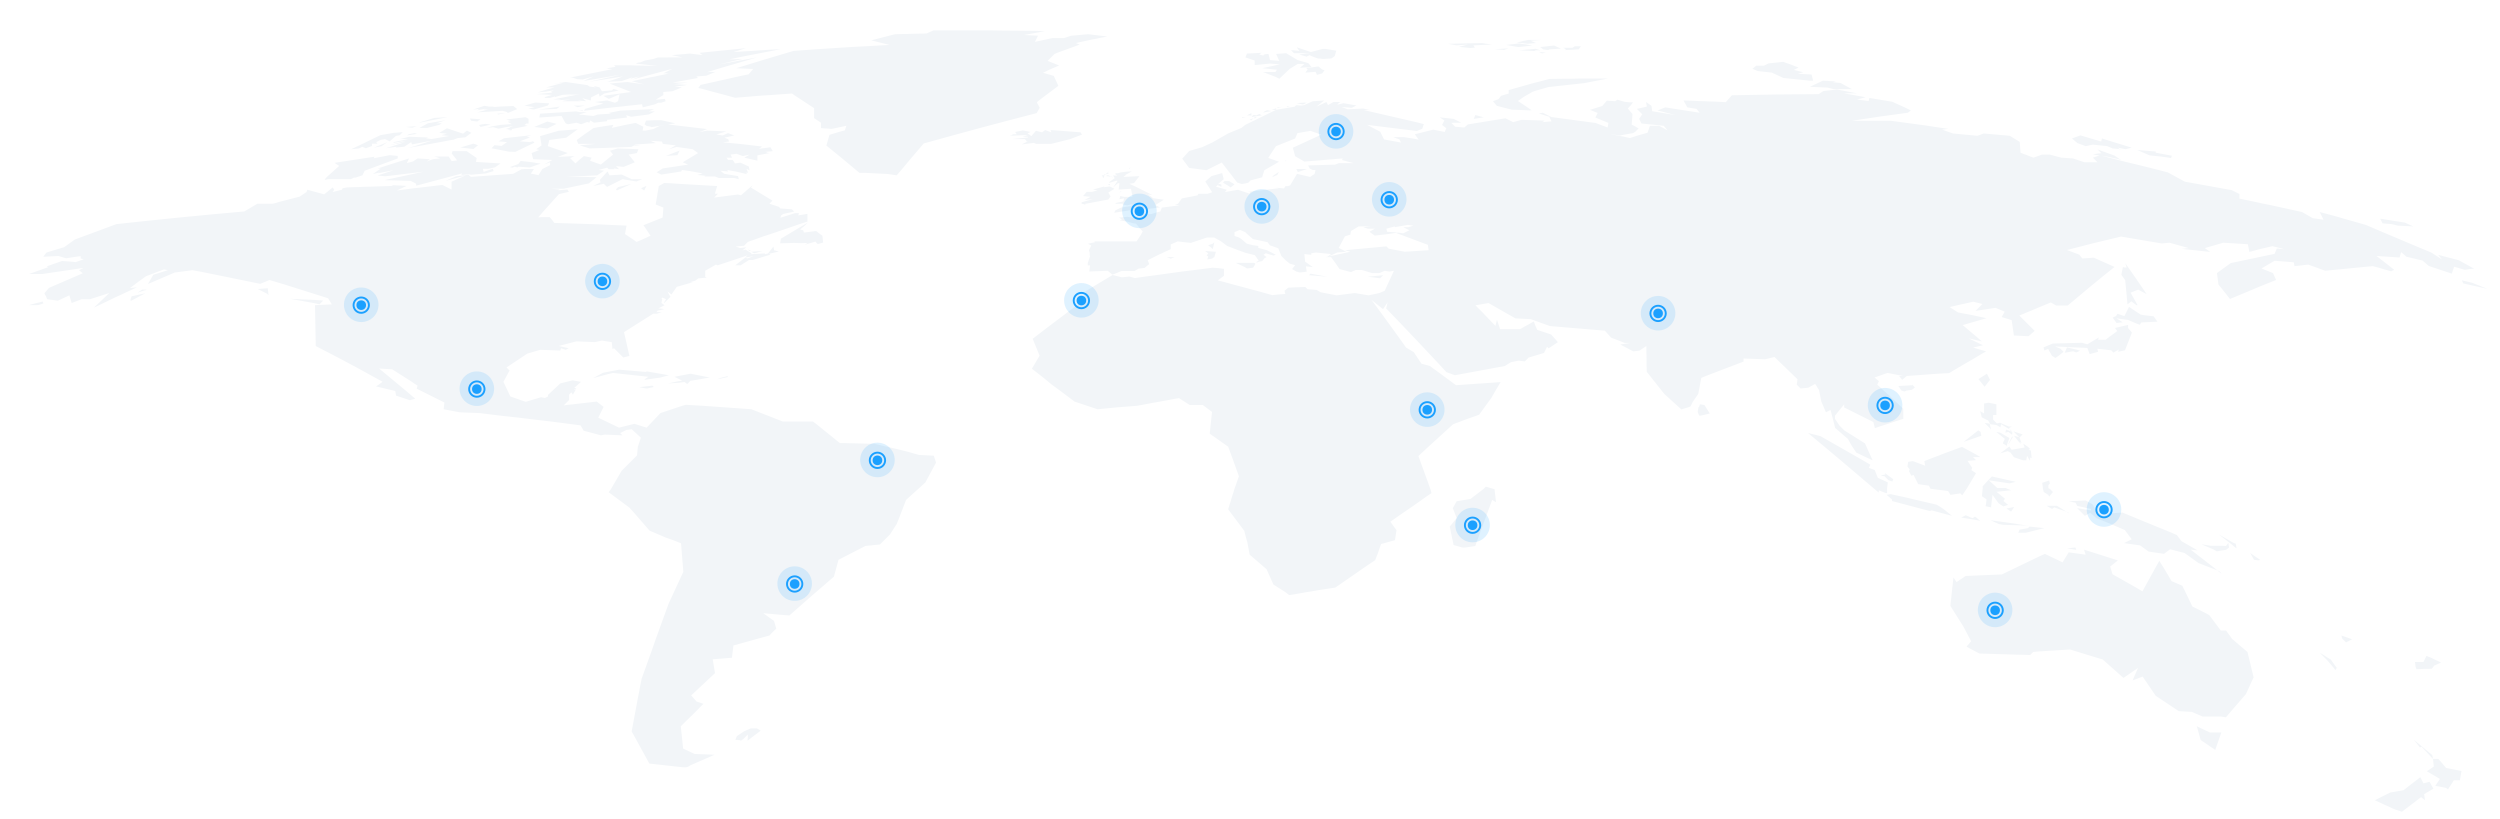 <svg xmlns="http://www.w3.org/2000/svg" viewBox="0 0 1301.8 426.6" enable-background="new 0 0 1301.8 426.6"><style>.st2{opacity:.14}.st2,.st3{fill:#1ba0ff}.st4{fill:none;stroke:#1ba0ff;stroke-miterlimit:10}</style><filter filterUnits="userSpaceOnUse" height="426.564" id="Union_2" width="1301.767" x="0" y="0"><feOffset dy="3"/><feGaussianBlur result="blur" stdDeviation="3"/><feFlood flood-color="#b0c1d8" flood-opacity=".506"/><feComposite in2="blur" operator="in"/><feComposite in="SourceGraphic"/></filter><g id="Слой_1"><g transform="translate(-12.58 -6.5)" filter="url(#Union_2)" id="Component_64_1"><path id="Union_2-2_1_" d="M1259.7 425c-1.2-.5-2.4-1-3.5-1.6-1.2-.5-2.4-1-3.5-1.6l-3.5-1.6 2-1 2-1c.7-.3 1.3-.7 2-1s1.3-.7 2-1c.6-.1 1.2-.2 1.7-.3l1.7-.3 1.8-.3c.6-.1 1.2-.2 1.7-.3l2.2-1.7c.7-.6 1.5-1.1 2.2-1.7s1.5-1.1 2.2-1.7l2.2-1.7c.1.3.3.6.4.8l.4.8.4.8.4.8c.3-.1.5-.1.8-.2s.5-.1.8-.2l.8-.2.8-.2c.2.3.3.6.5.9s.3.6.5.9l.5.9.5.9-1.2.7c-.4.2-.8.5-1.2.7-.4.2-.8.5-1.2.7l-1.2.7c0 .3 0 .5.1.8s0 .5.1.8 0 .5.1.8l.1.8-.5-.4-.5-.4-.5-.4-.5-.4c-.8.6-1.7 1.2-2.5 1.9l-2.5 1.9c-.8.6-1.7 1.3-2.5 1.9-.8.6-1.7 1.3-2.5 1.9l-3.6-1.2zm25.8-11.4l-1.6-.3-1.6-.3-1.6-.3.6-.9.6-.9.6-.9.6-.9c-.6-.3-1.1-.7-1.7-1s-1.1-.7-1.7-1-1.1-.7-1.7-1l-1.7-1 .9-.6.9-.6.9-.6.9-.6c0-.4-.1-.7-.1-1s-.1-.7-.1-1-.1-.7-.1-1-.1-.7-.1-1l-1.5-1.6-1.5-1.6c-.5-.5-1-1.1-1.5-1.6l-1.5-1.6-.2.1c-.1 0-.2 0-.2.1s-.2 0-.2.1-.2 0-.2.1c-.3-.3-.5-.7-.8-1s-.5-.7-.8-1-.5-.7-.8-1l-.8-1 2.4 2c.8.7 1.6 1.3 2.4 2l2.4 2 2.4 2 .1.5.1.5.1.5.1.5h2.8c.3.4.6.8 1 1.1l1 1.2c.3.4.6.8 1 1.2l1 1.2 2 .4 2 .4 2 .4c.7.1 1.3.2 2 .4-.1.4-.1.8-.2 1.2-.1.4-.1.8-.2 1.2-.1.4-.1.8-.2 1.2-.1.4-.1.8-.2 1.2h-3.2c-.2.4-.5.8-.7 1.2l-.8 1.2c-.3.4-.5.8-.8 1.2s-.5.8-.7 1.2c-.8-.8-1.3-.9-1.8-1zm-918.6-10.7l-5.4-.6-5.4-.6-5.4-.6c-.8-1.4-1.5-2.8-2.3-4.2-.8-1.4-1.5-2.8-2.3-4.2-.8-1.4-1.5-2.8-2.3-4.2-.8-1.4-1.5-2.8-2.3-4.1.4-2.3.9-4.7 1.3-7s.9-4.6 1.3-6.9c.4-2.3.8-4.6 1.3-6.8.4-2.3.8-4.5 1.3-6.8 1.2-3.4 2.4-6.7 3.6-10 1.2-3.3 2.4-6.6 3.5-9.9 1.2-3.3 2.3-6.5 3.5-9.7 1.2-3.2 2.3-6.4 3.5-9.6l1.9-4.1c.6-1.4 1.3-2.7 1.9-4.1s1.3-2.7 1.9-4.1 1.3-2.7 1.9-4.1c-.1-1.3-.2-2.5-.3-3.8-.1-1.2-.2-2.5-.3-3.7-.1-1.2-.2-2.5-.3-3.7-.1-1.2-.2-2.5-.3-3.7-.7-.3-1.3-.5-2-.8l-2-.8-2-.7c-.7-.2-1.3-.5-2-.7l-2.1-.9-2.1-.9-2.1-.9-2.1-.9-2.6-3c-.9-1-1.8-2-2.6-3-.9-1-1.8-2-2.6-3l-2.7-3c-.9-.7-1.8-1.3-2.7-2-.9-.7-1.8-1.3-2.7-2-.9-.7-1.8-1.3-2.7-2l-2.7-2 .3-.4c.1-.1.2-.3.3-.4l.3-.4.3-.4c.5-.8.9-1.6 1.4-2.4.5-.8.9-1.6 1.4-2.4l1.4-2.4 1.4-2.4 2-2 2-2 2-2 2-2c0-.4.1-.8.1-1.1s.1-.8.1-1.1.1-.8.1-1.1.1-.8.1-1.1l.4-1.2c.1-.4.3-.8.4-1.2s.3-.8.4-1.2.3-.8.4-1.2l-1.2-1.1c-.4-.4-.8-.7-1.2-1.1l-1.2-1.1-1.2-1.1-.7.1-.7.1-.7.1-.7.1c-.3.1-.5.3-.8.4l-.8.4c-.3.1-.5.3-.8.4-.3.1-.5.3-.8.4l.3.3.3.3.3.3.3.3-2.3-.1c-.8 0-1.5-.1-2.3-.1s-1.5-.1-2.3-.1l-2.3-.1-.5.1-.5.1c-.2 0-.3.1-.5.1l-.5.1c-.7-.2-1.5-.4-2.2-.6l-2.2-.6-2.3-.6-2.3-.6c-.1-.2-.3-.5-.4-.7s-.3-.5-.4-.7l-.4-.7c-.1-.2-.3-.5-.4-.7-3.6-.5-7.1-.9-10.7-1.4-3.6-.5-7.1-.9-10.7-1.3-3.6-.4-7.1-.9-10.7-1.3l-10.8-1.2-2.4-.3-2.4-.3-2.4-.3-2.4-.3-2.6-.1c-.9 0-1.7-.1-2.6-.1-.9 0-1.7-.1-2.6-.1l-2.6-.1-2.1-.4c-.7-.1-1.4-.3-2.1-.4l-2.1-.4c-.7-.1-1.4-.3-2.1-.4 0-.3.1-.6.1-.9s.1-.6.1-.9.1-.6.1-.9.1-.6.1-.8l-3.6-1.8-3.6-1.8-3.6-1.8-3.6-1.8c0-.1.1-.3.1-.4s.1-.3.1-.4l.1-.4c0-.1.1-.3.1-.4-1.1-.7-2.2-1.4-3.3-2.2l-3.3-2.1-3.3-2.1-3.3-2.1c-.6 0-1.1-.1-1.7-.1s-1.1-.1-1.7-.1l-1.7-.1-1.7-.1c1.6 1.3 3.2 2.6 4.7 3.9 1.6 1.3 3.2 2.6 4.7 3.9 1.6 1.3 3.2 2.6 4.7 3.9 1.6 1.3 3.1 2.6 4.7 4l-.7.2c-.2.1-.5.2-.7.2s-.5.2-.7.2l-.7.2-1.8-.6-1.8-.6-1.8-.6-1.8-.6c0-.2-.1-.4-.1-.6s0-.4-.1-.6 0-.4-.1-.6 0-.4-.1-.6c-.8-.2-1.7-.4-2.5-.6s-1.7-.4-2.5-.6l-2.5-.6c-.8-.2-1.7-.4-2.5-.6l.9-.6.9-.6c.3-.2.6-.4.8-.6l.8-.6-8.7-4.8c-2.9-1.6-5.8-3.2-8.7-4.7-2.9-1.6-5.8-3.1-8.7-4.6l-8.7-4.5c0-1.8-.1-3.6-.1-5.4s-.1-3.6-.1-5.4c0-1.8-.1-3.5-.1-5.3s-.1-3.5-.1-5.2l2.2-.1c.7 0 1.4-.1 2.2-.1l2.2-.1 2.2-.1c-.2-.3-.3-.5-.5-.8l-.5-.8c-.2-.3-.3-.5-.5-.8-.2-.3-.3-.5-.5-.8-2.5-.8-5.1-1.6-7.6-2.4s-5.1-1.6-7.6-2.4c-2.5-.8-5.1-1.6-7.6-2.4s-5.1-1.5-7.7-2.3l-1.2.5c-.4.2-.8.3-1.2.5l-1.2.5-1.2.5c-2.9-.6-5.8-1.2-8.8-1.8s-5.9-1.2-8.8-1.8c-2.9-.6-5.9-1.2-8.8-1.8s-5.9-1.2-8.9-1.7c-.8.1-1.6.2-2.3.3l-2.3.3-2.3.3-2.3.3-3.5 1.5-3.5 1.5c-1.2.5-2.3 1-3.5 1.5s-2.3 1-3.5 1.5c.2-.4.5-.8.7-1.2.2-.4.5-.8.7-1.2.2-.4.5-.8.7-1.2s.5-.8.7-1.2c.6-.2 1.3-.4 1.9-.6l1.9-.6 1.9-.6c.6-.2 1.3-.4 1.9-.6l-.5-.1-.5-.1c-.2 0-.4-.1-.5-.1s-.4-.1-.5-.1l-2.3.8-2.3.9-2.3.9-2.4.9-2.1 1.5-2.1 1.5-2.1 1.6-2.1 1.6.9-.1.9-.1.9-.1.9-.1c-1.9.9-3.7 1.7-5.6 2.6-1.9.9-3.7 1.8-5.6 2.6-1.9.9-3.7 1.8-5.6 2.7l-5.6 2.7c.7-.6 1.3-1.3 2-1.9l2-1.9c.7-.6 1.3-1.3 2-1.9l2-1.9-2.5.8-2.5.8-2.5.8-2.5.8h-4.4l-1.3.5-1.3.5-1.3.5-1.3.5c-.1-.3-.2-.7-.3-1s-.2-.7-.3-1c-.1-.3-.2-.7-.3-1s-.2-.7-.3-1l-1.5.7-1.5.7-1.5.7-1.5.7-1.4-.2-1.4-.2-1.4-.2-1.4-.2c-.1-.3-.2-.5-.3-.8l-.3-.8-.5-.7c-.1-.3-.2-.5-.3-.8l.6-.7c.2-.2.4-.4.6-.7.2-.2.4-.4.6-.7s.4-.4.6-.7c1.5-.6 2.9-1.3 4.4-1.9l4.4-1.9c1.5-.6 2.9-1.3 4.4-1.9l4.4-1.9-.5-.4c-.2-.1-.3-.3-.5-.4l-.5-.4-.5-.4.6-.3.6-.3.6-.3.6-.3c-1.8.3-3.6.5-5.4.8-1.8.3-3.6.5-5.4.8l-5.4.8c-1.8.3-3.6.5-5.4.8h-6.8l2.5-.9 2.5-.9 2.5-.9c.8-.3 1.7-.6 2.5-.9l-.2-.1-.2-.1c-.1 0-.1 0-.2-.1-.1 0-.1 0-.2-.1l2-.7c.7-.2 1.3-.4 2-.7l2-.7 2-.7 1.4.1 1.4.1 1.3.1c.5 0 .9.1 1.3.1l1.7.2 1.4-.5 1.4-.5 1.4-.5-.4-.1-.4-.1-.4-.1-.4-.1v-.3V136.9l-1.9.2c-.6.1-1.2.2-1.9.3s-1.3.2-1.9.3l-1.9.3-1-.3-1-.3-1-.3-1-.3-2 .1-2 .1-1.9.1-2 .1c.1-.2.3-.3.4-.5l.5-.7.4-.5c.1-.2.3-.3.4-.5l2.3-.7 2.3-.7 2.3-.7 2.3-.7c.5-.3.9-.7 1.4-1l1.4-1c.5-.3.9-.7 1.4-1l1.4-1 1.9-.7 1.9-.7 1.9-.7 1.9-.7 3.5-1.3 3.5-1.3 3.5-1.3 3.5-1.3 16.8-1.8c5.6-.6 11.1-1.1 16.7-1.7 5.5-.5 11.1-1.1 16.6-1.6l16.5-1.5 1.7-1 1.7-1 1.7-1 1.7-1h8c1.2-.3 2.4-.6 3.5-1l3.5-.9 3.5-.9 3.5-.9.9-.6.9-.6.9-.6.9-.6.1-.3.1-.3.1-.3.1-.3 2.2.6 2.2.6 2.2.6 2.2.6 1.1-.9c.4-.3.7-.6 1.1-.9.4-.3.7-.6 1.1-.9l1.1-.9.2.3.2.3.2.3.2.3c-.1.1-.2.2-.2.3s-.2.2-.2.3l-.2.3c-.1.1-.2.2-.2.3l1.2-.3 1.2-.3 1.2-.3 1.2-.3.1-.2.1-.2.1-.2.1-.2.6-.1c.2 0 .4-.1.6-.1s.4-.1.5-.1l.6-.1c2-.1 4-.2 6-.2 2-.1 4-.2 6-.2 2-.1 4-.1 5.9-.2 2-.1 4-.1 5.9-.2l-.1-.1-.1-.1-.1-.1s0-.1-.1-.1l1.9.1 1.9.1c.6 0 1.3 0 1.9.1s1.3 0 1.9.1c-.4.2-.8.4-1.3.6l-1.3.6-1.3.6-1.2.6 6-.8c2-.3 4-.5 5.9-.7s4-.5 5.9-.7c2-.2 4-.5 5.9-.7l1.2.6 1.2.6 1.2.6 1.2.6v-3.1-1c.6-.3 1.2-.5 1.8-.8s1.2-.5 1.8-.8l1.8-.8 1.8-.8-2.6.7c-.9.2-1.7.4-2.6.7-.9.2-1.7.4-2.6.7l-2.6.7 1.4-.6c.5-.2.9-.4 1.4-.6.5-.2.9-.4 1.4-.6l1.4-.6 1.6-.2c.5-.1 1.1-.1 1.6-.2l1.6-.2c.5-.1 1.1-.1 1.6-.2l.4.3.1.2.4.3.4.3c1.8-.1 3.7-.3 5.5-.4l5.5-.4 5.5-.4c1.8-.1 3.7-.3 5.5-.4.4-.2.8-.4 1.1-.6l1.1-.6 1.1-.6c.4-.2.8-.4 1.1-.6.5 0 1.1 0 1.6-.1H290.6l-.4.6-.4.6c-.1.2-.2.4-.4.6s-.2.4-.4.6c.3.1.7.1 1 .2s.7.1 1 .2l1 .2c.3.1.7.1 1 .2l.5-.8.5-.8.5-.8.5-.8c.3-.2.7-.3 1-.5l1-.5 1-.5c.3-.2.7-.3 1-.5v-.7-.8l-.8.3c-.3.1-.5.2-.8.3s-.5.2-.8.3l-.8.3 1.1-.6 1.1-.6 1.1-.6 1.1-.6c-.8 0-1.7-.1-2.5-.1s-1.7-.1-2.5-.1-1.7-.1-2.5-.1-1.7-.1-2.5-.1c-.1-.3-.1-.5-.2-.8l-.2-.8c-.1-.3-.1-.5-.2-.8s-.1-.5-.2-.8c.3-.1.6-.3 1-.4l1-.4 1-.4 1-.4-.4-.1-.4-.1-.4-.1-.4-.1c.2-.2.4-.3.7-.5l.7-.5.7-.5c.2-.2.4-.3.7-.5-.1-.4-.2-.8-.2-1.2-.1-.4-.2-.8-.2-1.2-.1-.4-.1-.8-.2-1.2-.1-.4-.1-.8-.2-1.2l2.4-.7 2.4-.7c.8-.2 1.6-.5 2.4-.7l2.4-.7 2.5-.2c.8-.1 1.7-.1 2.5-.2l2.5-.2c.8-.1 1.7-.1 2.5-.2l-1.5 1.1c-.5.4-1 .7-1.5 1.1l-1.5 1.1-1.5 1.1-2.2.3c-.7.1-1.5.2-2.2.3l-2.2.3-2.2.3c-.1.3-.1.5-.2.8-.1.3-.1.5-.2.8-.1.3-.1.5-.2.8-.1.3-.1.5-.2.8.9.3 1.8.6 2.6.9.9.3 1.8.6 2.6.9l2.6.9 2.6.9-1.3.5-1.3.5-1.3.5c-.4.2-.9.4-1.3.5l2.2-.1c.7 0 1.5-.1 2.2-.1l2.2-.1c.7 0 1.5-.1 2.2-.1l-.6.2-.6.3-.6.3-.6.2.7.7c.2.2.4.5.7.7l.7.7.7.7c.4-.3.7-.6 1.1-1l1.1-1 1.1-.9c.4-.3.7-.6 1.1-.9l1 .2 1 .2 1 .2 1 .2-.2.4-.2.4c-.1.1-.1.3-.2.4s-.1.3-.2.4l1.4.5 1.4.5 1.4.5c.5.2.9.3 1.4.5.5-.4 1.1-.9 1.6-1.3l1.6-1.3 1.6-1.3 1.6-1.3-.4-.5-.4-.5c-.1-.2-.3-.3-.4-.5s-.3-.3-.4-.5c.3-.1.6-.2 1-.3l1-.3 1-.3 1-.3c.9 0 1.8.1 2.7.1l2.7.1 2.7.1 2.7.1c-.1.2-.1.3-.2.5s-.1.3-.2.5-.1.3-.2.5-.1.3-.2.5c-.4.1-.7.1-1 .2l-1.1.2c-.4.1-.7.1-1.1.2s-.7.1-1.1.2c.3.3.6.7.8 1l.8 1c.3.3.6.7.8 1 .3.3.6.7.8 1l-1.4.6-1.4.6-1.5.6-1.5.6c-.3 0-.6-.1-1-.1l-1-.1-1-.1-1-.1.4.4.4.4.4.4.4.4c-.2 0-.5-.1-.7-.1l-.7-.1-.7-.1c-.2 0-.5-.1-.7-.1l.1.1.1.1.1.1.1.1h-3l-.2-.2-.2-.2-.2-.2-.2-.2-1.1.3c-.4.1-.8.2-1.1.3l-1.1.3-1.1.3c.2 0 .5.1.7.1l.7.1.7.1c.2 0 .5.1.7.1l-.9.6-.9.6-.9.6-.9.6c-1.3.1-2.7.1-4 .2s-2.7.1-4 .2l-4 .2c-1.3.1-2.7.1-4 .2h7.9c1.3 0 2.6 0 3.9.1 1.3 0 2.6 0 3.9.1l-1 .8-1 .8-1 .8-1 .8-3.3.7-3.3.7c-1.1.2-2.2.5-3.3.7l-3.3.7h-6.4c.4 0 .7.1 1.1.1l1.1.1 1.1.1 1.1.1-.2.1-.2.1-.2.1-.2.1c.4 0 .8-.1 1.2-.1l1.2-.1 1.2-.1 1.2-.1.2.3c.1.1.1.2.2.3s.1.2.2.3l.2.3-1.3.3c-.4.1-.9.2-1.3.3l-1.3.3-1.3.3-2.7 3-2.7 3-2.7 3-2.7 3.1 1.5-.1h4.5c.2.2.4.5.6.7.2.2.4.5.6.7s.4.5.6.8.4.5.6.8c3.1.1 6.3.2 9.4.3s6.3.2 9.4.3c3.1.1 6.3.2 9.4.4 3.1.1 6.2.3 9.4.4-.1.4-.1.7-.2 1.1s-.1.7-.2 1.1-.1.7-.2 1.1-.1.7-.2 1.1l1.5 1 1.5 1c.5.3 1 .7 1.5 1l1.5 1.1 1.9-.8 1.8-.8 1.8-.8c.6-.3 1.2-.6 1.8-.8l-.1-.2-.2-.2-.1-.2-.1-.2-.8-1.2-.8-1.2c-.3-.4-.5-.8-.8-1.2l-.8-1.1 2.5-1 2.5-1c.8-.3 1.7-.7 2.5-1l2.5-1c0-.4.1-.9.1-1.3s.1-.8.1-1.3.1-.8.1-1.3.1-.8.1-1.3c-.3-.1-.7-.3-1-.4l-1-.4-1-.4c-.3-.1-.7-.3-1-.4.1-.8.2-1.6.4-2.4l.4-2.4c.1-.8.2-1.6.4-2.4l.4-2.4.7-.4.7-.4.7-.4.7-.4c2.3.1 4.6.2 6.9.4 2.3.1 4.6.3 6.9.4 2.3.1 4.6.3 6.9.4 2.3.1 4.6.3 6.9.4l-.3 1c-.1.3-.2.7-.3 1l-.3 1c-.1.3-.2.7-.3 1h1.6l-.5.5-.5.5-.5.5-.5.5 3.1-.4 3.1-.4 3.1-.4 3.1-.4c.1 0 .2 0 .4.1l.4.1.4.1.4.1 1.5-1.3 1.5-1.3c.5-.4 1-.9 1.5-1.3l1.5-1.3-.2.3c0 .1-.1.2-.2.3l-.2.3c-.1.1-.1.2-.2.3.9.6 1.8 1.1 2.8 1.7.9.6 1.8 1.1 2.8 1.7l2.8 1.7 2.8 1.7-.4.4-.4.4-.4.4-.4.4c.4.1.8.2 1.2.4l1.2.4 1.3.4 1.2.4.2.2.2.2.2.2s.2.2.2.3c.5 0 1 0 1.5.1.5 0 1 0 1.5.1s1 0 1.5.1l1.5.1.3.3.3.3.3.3.3.3-1.4.3-1.4.3-1.4.3-1.4.3-.3.2-.3.2-.3.2-.3.2c0 .1 0 .2-.1.3s0 .2-.1.3 0 .2-.1.3 0 .2-.1.3l2-.6 1.9-.6 1.9-.6 1.9-.6h2c0 .1 0 .2-.1.3s-.1.2-.1.3l-.1.3c0 .1-.1.2-.1.3l1.2-.2c.4-.1.8-.1 1.2-.2s.8-.1 1.2-.2.8-.1 1.2-.2v4c-1.6.5-3.3 1.1-4.9 1.6-1.6.6-3.3 1.1-4.9 1.7-1.6.6-3.3 1.1-5 1.7s-3.3 1.1-5 1.7l-2.8.9-2.8 1-2.8 1-2.8 1-.5.5-.5.5-.5.5c-.2.2-.4.3-.5.5-.4 0-.7.1-1.1.1l-1.1.1-1.1.1-1.1.1c.2.1.4.1.6.2l.6.2.6.2c.2.1.4.1.6.2l.8-.1.8-.1.8-.1.8-.1c-.2.1-.4.3-.5.4l-.5.4c-.2.1-.4.3-.5.4s-.4.3-.5.4l.4-.1.4-.1.4-.1.4-.1c.3.2.6.3.8.5l.8.5c.3.2.6.3.8.5l.8.5-.2.1-.2.1-.2.1-.2.1 1.9-.1 1.9-.1 1.9-.1 1.9-.1v.1l.1.1v.2l.4-.1.4-.1.4-.1.4-.1c.2-.3.5-.6.7-.9.2-.3.5-.6.7-.9l.7-.9c.2-.3.5-.6.7-.9 0 .2.1.3.1.5s0 .3.1.5 0 .3.1.5c0 .2 0 .3.1.5.2 0 .4.1.6.1l.6.2.6.1c.2.1.4.1.6.2l-1.3.3-1.3.3-1.3.3c-.4.1-.9.2-1.3.3.1 0 .2.1.3.1l.2.1.2.1.2.1-2.3.7-2.3.7-2.3.7c-.8.2-1.5.5-2.3.7h-2l-1.1.7-1.1.7-1.1.7-1.1.7h-2.8c.4-.3.9-.7 1.3-1l1.3-1 1.3-1c.4-.3.9-.7 1.3-1l.3.1.3.1.3.1.3.1.8-.3.8-.3.8-.3c.3-.1.5-.2.8-.3l-1.1.2c-.4.1-.8.1-1.1.2l-1.1.2-1.1.2.3-.3.3-.3.3-.3.3-.3c-1.3.4-2.6.9-3.9 1.3-1.3.4-2.6.9-3.9 1.3l-3.9 1.3c-1.3.4-2.6.9-3.9 1.3l-.2-.1-.2-.1-.2-.1-.2-.1c-.5.3-.9.5-1.4.8s-.9.5-1.4.8l-1.4.8-1.4.8v3.2l.2.1.2.1.2.1.2.1-1.1.1-1.1.1-1.1.1-1.1.1-.4.3-.4.3-.4.3-.4.3-.7.2-.7.2-.7.2-.7.2h1.6l-2.1.6-2.1.6-2.1.6-2.1.6c-.2.3-.5.7-.7 1l-.7 1-.7 1c-.2.3-.5.7-.7 1-.2-.1-.3-.3-.5-.4s-.3-.3-.5-.4l-.5-.4-.5-.4c.1.2.2.5.3.7l.4.7c.1.2.2.5.4.7l.4.7-.8.8-.8.8-.8.8-.8.8h-.3l.3-.5.3-.5.3-.5.3-.5c-.2-.1-.3-.1-.5-.2s-.3-.1-.5-.2l-.5-.2-.5-.2-.1.1-.1.1-.1.1-.1.1s0 .1.1.1l.1.1.1.1.1.1c0 .2-.1.3-.1.5s-.1.3-.1.5-.1.3-.1.5-.1.3-.1.5l.4.3c.1.1.3.2.4.3s.3.2.4.3.3.2.4.3l-.8.4-.8.4-.8.4-.8.4.8.1.8.1.8.1.8.1-.9.2-.9.2c-.3.1-.6.2-.9.2l-.9.2-.2.2c0 .1-.1.1-.1.2s-.1.1-.2.2l-.2.2h2.8l-.6.2c-.2.1-.4.2-.6.2l-.6.2-.6.2h-2c-1.3.8-2.5 1.6-3.8 2.4-1.3.8-2.5 1.6-3.8 2.4-1.3.8-2.5 1.6-3.8 2.4s-2.5 1.6-3.8 2.4c.2 1 .5 2.1.7 3.1s.5 2.1.7 3.1c.2 1 .5 2.1.7 3.1s.5 2.1.7 3.1l-.8.2-.8.2-.8.2c-.3.1-.5.1-.8.2l-1.2-1.2-1.2-1.2-1.2-1.2-1.2-1.2c-.1 0-.1.1-.2.1s-.1.1-.2.1l-.2.1-.2.1c0-.3-.1-.6-.1-.9 0-.3-.1-.6-.1-.9s-.1-.6-.1-.9-.1-.6-.1-.9l-1.3-.2-1.3-.2-1.3-.2c-.4-.1-.9-.2-1.3-.2-.3.1-.6.1-.9.2l-.9.2c-.3.1-.6.1-.9.2l-.9.2-2.4-.1-2.4-.1-2.4-.1-2.4-.1c-.8.2-1.5.4-2.3.6l-2.3.6c-.8.2-1.5.4-2.3.6l-2.3.6c.4.1.8.2 1.3.3s.8.2 1.3.3.8.2 1.3.3l1.3.3-.4.2-.4.2-.4.2-.4.2-.6-.2-.6-.2-.6-.2-.6-.2-.1.3-.1.3-.1.3-.1.3-2.6-.1-2.6-.1-2.6-.1c-.9 0-1.8 0-2.6-.1l-1.7.5-1.7.5-1.7.5-1.7.5-2.7 1.8-2.7 1.8-2.7 1.8-2.7 1.8.4.4.4.4.4.4.4.4-.8 1.4c-.3.5-.5 1-.8 1.5-.3.5-.5 1-.8 1.5-.3.5-.5 1-.8 1.5l.9 1.9.9 1.9.9 1.9c.3.6.6 1.3.9 1.9l2 .7 2 .7 2 .7 2 .7c.7-.2 1.3-.4 2-.6l2-.6 2-.6c.7-.2 1.3-.4 2-.6l.5.1.5.1.5.1.5.1.4-.2c.1-.1.2-.1.4-.2l.4-.2.4-.2v-.2-.2-.2-.2l1.6-1.5c.5-.5 1.1-1 1.6-1.5l1.6-1.5 1.6-1.5 1.6-.4 1.6-.4c.5-.1 1.1-.3 1.6-.4.5-.1 1.1-.3 1.6-.4l1.1.2 1.1.2c.4.1.8.1 1.1.2s.8.1 1.1.2c-.3.3-.6.5-.9.8l-.9.8-.9.8-.9.8H312.4l.3.1-.3.2-.3.2c-.1.1-.2.1-.3.2s-.2.1-.3.2l.2.1.2-.1.2-.1.2-.1.2-.1-.4.7-.4.7-.4.7c-.1.2-.3.5-.4.7-.1-.1-.1-.2-.2-.3s-.1-.2-.2-.3-.1-.2-.2-.3-.1-.2-.2-.3l-.3.3-.3.3-.3.3-.3.3v2.8l-.7.7-.7.7-.7.7-.7.7c1.4-.2 2.9-.4 4.3-.5l4.3-.5 4.3-.5c1.4-.2 2.9-.3 4.3-.5.3.2.6.5.9.7l.9.7.9.7.9.7-.7 1.4c-.2.5-.5.9-.7 1.4s-.5.9-.7 1.4-.5.9-.7 1.4c.9.4 1.8.9 2.7 1.3.9.4 1.8.9 2.7 1.3.9.4 1.8.9 2.7 1.3l2.7 1.3c.7-.2 1.4-.3 2-.5l2-.5c.7-.2 1.4-.3 2-.5l2-.5 1.6.5 1.6.5 1.6.5c.5.2 1.1.3 1.6.5.6-.6 1.2-1.3 1.8-1.9s1.2-1.3 1.8-1.9c.6-.6 1.2-1.3 1.8-1.9.6-.6 1.2-1.3 1.8-1.9 1.1-.4 2.2-.7 3.3-1.1s2.2-.7 3.3-1.1 2.2-.7 3.3-1.1 2.2-.7 3.3-1c2.9.2 5.7.3 8.6.5 2.9.2 5.7.4 8.5.6 2.8.2 5.7.4 8.5.6 2.8.2 5.7.4 8.5.6 1.4.5 2.8 1.1 4.1 1.6l4.1 1.6c1.4.5 2.8 1.1 4.1 1.6 1.4.5 2.8 1.1 4.1 1.6H435.9l.4.3.4.3c.1.1.3.2.4.3l.4.3c1 .8 2 1.6 3.1 2.5l3.1 2.5 3.1 2.5c1 .8 2 1.7 3.1 2.5 1.5 0 3 0 4.5.1 1.5 0 3 .1 4.5.1s3 .1 4.5.1 3 .1 4.5.1c1 .2 2 .5 3 .7l3 .7 3 .7 3 .7 2.8.7 2.8.7 2.8.8 2.8.8 2 .1 1.9.1 1.9.1 1.9.1.3.9.3.9.3.9.3.9-1.4 2.6-1.4 2.6c-.5.9-.9 1.7-1.4 2.6l-1.4 2.6-.5.4-.5.5-.5.4-.5.5-2 1.8-2 1.8-2 1.8c-.7.6-1.3 1.2-2 1.8-.4 1-.8 2-1.2 3.1L482 270c-.4 1-.8 2.1-1.2 3.1l-1.2 3.1-.9 1.4c-.3.5-.6.9-.9 1.4s-.6.9-.9 1.4l-.9 1.4-1.3 1.3-1.3 1.3-1.3 1.3-1.3 1.3c-.6.1-1.2.2-1.9.2l-1.9.2c-.6.1-1.3.2-1.9.2l-1.9.2-3.5 1.8-3.5 1.8-3.5 1.8c-1.2.6-2.4 1.2-3.5 1.8-.2.7-.4 1.5-.6 2.2s-.4 1.5-.6 2.2-.4 1.5-.6 2.2-.4 1.5-.6 2.2c-1.9 1.7-3.8 3.3-5.8 5s-3.9 3.4-5.8 5c-1.9 1.7-3.9 3.4-5.8 5.1-1.9 1.7-3.9 3.4-5.8 5.1-.4 0-.8-.1-1.2-.1l-1.2-.1-1.2-.1-1.2-.1-2.2-.2-2.2-.2-2.2-.2c-.7-.1-1.4-.1-2.2-.2l1.4 1 1.4 1 1.4 1c.5.3 1 .7 1.4 1 .1.3.2.7.3 1 .1.3.2.7.3 1s.2.7.3 1 .2.7.3 1l-.9.9-.9.9-.9.9c-.3.3-.6.6-.8.9l-4.7 1.3c-1.6.4-3.1.8-4.7 1.3-1.6.4-3.1.9-4.7 1.3l-4.7 1.3c-.1.5-.1 1.1-.2 1.6s-.1 1.1-.2 1.6-.1 1.1-.2 1.6-.1 1.1-.2 1.6l-2.5.2-2.5.2-2.5.2c-.8.1-1.6.1-2.5.2l.3 1.8.3 1.8.3 1.8.3 1.8c-1 1-2.1 1.9-3.1 2.9l-3.1 2.9-3.1 2.9-3.1 2.9c.2.3.4.5.7.8l.7.8.7.8.7.8.9.3.9.3.9.3.9.3c-1 1-2 1.9-2.9 2.9l-2.9 2.9c-1 1-2 2-3 2.9l-3 3c.1 1 .2 1.9.3 2.9s.2 1.9.3 2.9c.1 1 .2 1.9.3 2.9.1 1 .2 1.9.3 2.9.5.2 1 .5 1.5.7.5.2 1 .5 1.5.7l1.5.7 1.5.7c.9 0 1.7.1 2.6.1s1.7.1 2.6.1 1.7.1 2.6.1l2.6.1-3.2 1.4-3.2 1.4-3.2 1.4c-1.1.5-2.1.9-3.2 1.4-1.4 1.3-3.2 1-5 .8zm797.3-10.2c-.6-.4-1.3-.8-1.9-1.3l-1.9-1.3c-.6-.4-1.3-.8-1.9-1.3-.2-.6-.3-1.2-.5-1.8s-.3-1.2-.5-1.8-.3-1.2-.5-1.8l-.5-1.7c.6.3 1.1.5 1.7.8l1.7.8c.6.3 1.1.5 1.7.8l1.7.8h6c-.3.7-.5 1.5-.8 2.2l-.8 2.3c-.3.8-.5 1.5-.8 2.3s-.5 1.5-.8 2.3l-1.9-1.3zm-766.6-3.8c-.2 0-.5 0-.7-.1s-.5 0-.7 0h-.7l.2-.5.2-.5c.1-.2.1-.4.2-.5l.2-.5.9-.6.9-.6.9-.6.9-.6.2-.1.2-.1c.1 0 .1 0 .2-.1l.2-.1c.2-.1.5-.2.7-.3l.7-.3.7-.3.7-.3h3.2l.2.1.2.1.2.1.2.1.3.2.3.2.3.2.3.2-.4.3c-.1.1-.3.2-.4.3l-.4.3-.4.3-.4.3-.4.3-.4.3c-.1.1-.3.2-.4.3l-.9.7c-.3.2-.6.4-.9.7s-.6.4-.9.7-.6.4-.9.7v-.3-.3-.3c0-.1 0-.2.1-.3v-.5-.5-.5-.5l-.6.6-.6.6-.6.6-.6.6c-.1.1-.2.2-.3.2l-.3.2-.3.2c-.1.1-.2.2-.3.2-.4-.3-.6-.3-.8-.3zm771.5-12.3H1159.5l-1.4-.6-1.4-.6c-.5-.2-1-.4-1.4-.6l-1.4-.6-1.7-.1-1.7-.1-1.7-.1-1.7-.1c-1-.7-2-1.3-3-2l-3-2-3-2-3-2-1.7-2.5-1.7-2.5-1.7-2.5-1.7-2.5c-.4.2-.8.3-1.3.5s-.8.3-1.3.5l-1.3.5c-.4.2-.8.3-1.3.5.2-.6.5-1.1.7-1.7s.5-1.1.7-1.6.5-1.1.7-1.6l.7-1.6-1.9 1.3-1.9 1.3-1.9 1.3c-.6.4-1.2.9-1.9 1.3l-2.7-2.4-2.7-2.4-2.7-2.4-2.7-2.4-4.3-1.3-4.3-1.3c-1.4-.4-2.8-.9-4.2-1.3s-2.8-.9-4.2-1.3l-4.8.3-4.8.3-4.8.3c-1.6.1-3.2.2-4.8.4l-.4.4-.4.4-.4.4-.4.4c-2.2-.1-4.4-.2-6.6-.2s-4.4-.2-6.6-.2c-2.2-.1-4.4-.1-6.6-.2l-6.6-.2-1.7-.9-1.7-.9c-.6-.3-1.1-.6-1.7-.9l-1.6-.9.6-.7.6-.7.6-.7.6-.7c-.3-.6-.7-1.3-1-1.9s-.7-1.3-1-1.9l-1-1.9c-.3-.6-.7-1.3-1-1.9l-1.7-2.7c-.6-.9-1.1-1.8-1.7-2.7-.6-.9-1.1-1.8-1.7-2.7l-1.7-2.7c.1-1.2.2-2.5.4-3.7.1-1.2.2-2.5.4-3.7.1-1.2.2-2.5.4-3.7.1-1.2.2-2.4.4-3.7.1.2.3.4.4.6l.4.6.4.6.4.6 1.2-.8c.4-.3.8-.6 1.2-.8l1.2-.8c.4-.3.8-.6 1.2-.8l4.7-.2c1.6-.1 3.1-.1 4.7-.2s3.2-.1 4.7-.2c1.6-.1 3.1-.1 4.7-.2 1.9-.9 3.7-1.8 5.6-2.7 1.9-.9 3.7-1.8 5.6-2.7 1.9-.9 3.7-1.8 5.6-2.7s3.7-1.8 5.6-2.6l2.3 1.1 2.3 1.1 2.3 1.1 2.3 1.1c.3-.4.5-.9.8-1.3s.5-.9.8-1.3.5-.9.8-1.3.5-.9.8-1.3c.7.1 1.5.2 2.2.3.7.1 1.5.2 2.2.3l2.2.3 2.2.3-.2-.7-.2-.6c-.1-.2-.1-.4-.2-.6s-.1-.4-.2-.7c1.5.5 2.9.9 4.4 1.4s2.9.9 4.4 1.4l4.4 1.4c1.5.5 2.9.9 4.4 1.4-.3.3-.6.5-1 .8l-1 .8-1 .8-1 .8.3 1 .3 1c.1.3.2.7.3 1s.2.7.3 1l3.9 2.2 3.9 2.2 3.9 2.2 3.9 2.3c.7-1.3 1.5-2.7 2.2-4s1.5-2.7 2.2-4c.7-1.3 1.5-2.6 2.2-4 .7-1.3 1.5-2.6 2.2-3.9.5.9 1 1.8 1.6 2.6l1.6 2.6c.5.9 1 1.8 1.6 2.7.5.9 1 1.8 1.6 2.7.5.2.9.4 1.4.6s.9.4 1.4.6l1.4.6c.5.2.9.4 1.4.6.4.9.8 1.8 1.3 2.7l1.3 2.7 1.3 2.7c.4.9.9 1.8 1.3 2.7l2.2 1.1 2.2 1.1 2.2 1.1 2.2 1.2 1.5 2c.5.7 1 1.3 1.5 2s1 1.3 1.5 2 1 1.3 1.5 2h2.7c.3.4.6.7.8 1.1.3.4.6.7.8 1.1.3.4.6.7.8 1.1l.8 1.1c.7.5 1.3 1.1 2 1.7.7.6 1.3 1.1 2 1.7s1.3 1.1 2 1.7 1.3 1.1 2 1.7c.3 1.1.5 2.2.8 3.3s.5 2.2.8 3.3c.3 1.1.5 2.2.8 3.3s.5 2.2.8 3.3l-1 2.1c-.3.7-.7 1.4-1 2.2l-1 2.2-1 2.2c-.9 1-1.7 2-2.6 3-.9 1-1.7 2-2.6 3-.9 1-1.7 2-2.6 3-.9 1-1.7 2-2.6 3.1l-2.6-.4zm58.7-25.3c-.4-.4-.7-.9-1.1-1.3-.4-.4-.7-.9-1.1-1.3s-.7-.9-1.1-1.3l-1-1-1-1-1-1-1-1c.5.3 1 .6 1.4.8l1.4.9 1.4.9 1.5.9c.3.4.6.7.8 1.1s.6.7.8 1.1l.8 1.1c.3.4.6.7.8 1.1l-.2.3-.2.3-.2.3-.2.3c-.1-.4-.5-.8-.8-1.2zm42.6-.7c0-.3-.1-.6-.1-.8 0-.3-.1-.5-.1-.8s-.1-.6-.1-.8h4.4c.1-.3.3-.6.4-.8l.4-.8.4-.8.4-.8c.6.3 1.2.6 1.9.8s1.2.6 1.9.9l1.9.9c.6.3 1.2.6 1.9.9-.3.1-.6.3-.9.4l-.9.4-.9.4-.9.4-.3.4c-.1.1-.2.3-.3.4l-.3.4c-.1.1-.2.3-.3.4l-2 .1h-2l-2 .1c-.7 0-1.4 0-2 .1-.4-.8-.4-1.1-.5-1.4zm-36.7-13.1l-.5-.5-.5-.5-.5-.5c0-.1 0-.3-.1-.4s0-.3-.1-.4 0-.3-.1-.4 0-.3-.1-.4c.5.2.9.4 1.4.5l1.4.5 1.4.5 1.4.5-.8.4-.8.4c-.3.1-.5.3-.8.4-.3.1-.5.3-.8.4l-.5-.5zm-552.3-26l-1.9-1.2-1.9-1.2c-.6-.4-1.2-.8-1.9-1.2-.3-.7-.6-1.3-.9-2l-.9-2c-.3-.7-.6-1.3-.9-2s-.6-1.3-.9-2l-2.2-1.9c-.7-.6-1.5-1.3-2.2-1.9s-1.5-1.3-2.2-1.9-1.5-1.3-2.2-1.9c-.1-.5-.2-1.1-.3-1.6s-.2-1.1-.3-1.6-.2-1.1-.3-1.6-.2-1.1-.3-1.6c-.1-.2-.1-.5-.2-.7s-.1-.5-.2-.7-.1-.5-.2-.7-.1-.5-.2-.7l-.2-.8c-.1-.3-.1-.5-.2-.8s-.1-.5-.2-.8-.1-.5-.2-.8c-.7-.9-1.4-1.9-2.1-2.8-.7-.9-1.4-1.9-2.1-2.8l-2.1-2.8c-.7-.9-1.4-1.9-2.1-2.8l.8-2.6c.3-.9.6-1.7.8-2.6s.6-1.7.8-2.6c.3-.9.6-1.7.8-2.6.2-.6.4-1.2.6-1.7s.4-1.1.6-1.7c.2-.6.4-1.1.6-1.7s.4-1.1.6-1.7c-.5-1.3-.9-2.6-1.4-3.9-.5-1.3-.9-2.6-1.4-3.9s-.9-2.6-1.4-3.8c-.5-1.3-.9-2.6-1.4-3.8l-2.4-1.7-2.4-1.7c-.8-.6-1.6-1.1-2.4-1.7-.8-.5-1.6-1.1-2.4-1.7.1-1 .2-1.9.3-2.9s.2-1.9.3-2.8c.1-.9.2-1.9.3-2.8s.2-1.9.3-2.8l-1.2-.9-1.2-.9-1.2-.9-1.2-.9h-6.8c-.5-.3-.9-.6-1.4-.9l-1.4-.9-1.4-.9-1.4-.9c-1.8.3-3.6.6-5.5 1s-3.6.6-5.5 1c-1.8.3-3.6.6-5.5 1s-3.6.7-5.5 1c-1.7.1-3.4.3-5.1.4l-5.1.4c-1.7.2-3.4.3-5.1.5s-3.4.3-5.1.5c-1-.3-2-.7-3-1l-3-1-3-1-3-1-2.9-2.2c-1-.7-1.9-1.4-2.8-2.1s-1.9-1.4-2.8-2.1c-1-.7-1.9-1.4-2.9-2.1-.9-.7-1.8-1.4-2.7-2.2l-2.7-2.2-2.7-2.1-2.7-2.1 1-1.7c.3-.6.7-1.1 1-1.7l1-1.7c.3-.6.7-1.1 1-1.7-.3-.7-.6-1.5-.9-2.2-.3-.7-.6-1.5-.9-2.2-.3-.7-.6-1.5-.9-2.2-.3-.7-.6-1.4-.9-2.2 2.2-1.7 4.4-3.3 6.5-5 2.2-1.7 4.4-3.3 6.5-4.9 2.2-1.6 4.3-3.2 6.5-4.9 2.2-1.6 4.3-3.2 6.5-4.8.1-.4.3-.9.4-1.3l.4-1.3.4-1.3c.1-.4.3-.9.4-1.3 1.2-.7 2.3-1.4 3.5-2.1l3.5-2.1c1.2-.7 2.3-1.4 3.5-2.1l3.5-2.1 1.2.3 1.2.3 1.2.3 1.2.3c.3 0 .7-.1 1-.1l1-.1 1-.1 1-.1.7.2c.2.1.5.1.7.2l.7.2c.2.1.5.1.7.2 3.4-.5 6.7-1 10.1-1.4 3.4-.5 6.7-.9 10.1-1.4 3.4-.5 6.7-.9 10.1-1.3s6.7-.9 10.1-1.3c.5 0 1 .1 1.5.1l1.5.1 1.5.2 1.5.2v3.6c-.3.2-.6.4-.8.6s-.6.4-.8.6l-.8.6c-.3.2-.6.4-.8.6 2.4.6 4.7 1.2 7.1 1.9 2.4.6 4.8 1.3 7.1 1.9 2.4.6 4.8 1.3 7.1 1.9s4.8 1.3 7.1 2c.6-.1 1.1-.1 1.7-.2l1.7-.2c.6 0 1.2-.1 1.7-.1s1.2-.1 1.7-.2c-.1-.1-.1-.3-.2-.4s-.1-.3-.1-.4-.1-.3-.1-.4-.1-.3-.1-.4l.5-.4.5-.4c.2-.1.3-.3.5-.4l.5-.4 2.2-.1 2.2-.1c.7 0 1.5 0 2.2-.1.7 0 1.5 0 2.2-.1l.3.3.3.3.3.3.3.3c.4 0 .8.1 1.2.1l1.2.1c.4 0 .8.1 1.2.1l1.2.1.5.3.5.3.5.3.5.3 2.1.4c.7.1 1.4.3 2.1.4s1.4.3 2.1.4 1.4.3 2.1.4l2.4-.3 2.3-.3 2.3-.3 2.4-.3 1.8.3 1.8.3 1.8.3 1.8.3 1.4-.3 1.4-.3 1.4-.3 1.4-.3.7-.3.7-.3c.2-.1.5-.2.7-.3l.7-.3 1.2-2.6 1.2-2.6c.4-.9.8-1.8 1.2-2.6l1.2-2.6-.6.1-.6.1c-.2 0-.4.1-.6.1l-.6.1-.6-.1-.6-.1c-.2 0-.4-.1-.6-.1-.2 0-.4-.1-.6-.1l-.7.3c-.2.1-.5.2-.7.3s-.5.2-.7.3l-.7.3H727l-1.3-.4c-.4-.1-.9-.2-1.3-.4l-1.3-.4-1.4-.4h-3.2l-.6.3-.6.2-.6.3-.6.3-1.5-.4-1.5-.4-1.5-.4-1.5-.4c-.4-.5-.7-1-1.1-1.6-.4-.5-.7-1-1.1-1.6-.4-.5-.7-1-1.1-1.5l-1.1-1.5h-2.8l3.2-.7 3.2-.7 3.2-.7 3.2-.7c-.2-.1-.4-.1-.7-.2-.2-.1-.4-.1-.7-.2l-.7-.2c-.2-.1-.4-.1-.7-.2l5.4-.5c1.8-.2 3.6-.3 5.4-.5 1.8-.2 3.6-.3 5.4-.5 1.8-.2 3.6-.3 5.4-.5l.3.3.3.3.3.3.3.3 2.1.4 2.1.4c.7.1 1.4.3 2.1.4.7.1 1.4.3 2.1.4 1-.1 2-.1 3.1-.2 1-.1 2-.1 3.1-.2l3.1-.2 3.1-.2c0-.2-.1-.5-.1-.7s-.1-.5-.1-.7-.1-.5-.1-.7-.1-.5-.1-.7l-4-1.5c-1.3-.5-2.7-1-4-1.5l-4-1.5c-1.3-.5-2.7-1-4-1.5h-.4l.2-.1.2-.1.2-.1.2-.1.7.1c.2 0 .5.1.7.1s.5.1.7.1l.7.1c.3-.1.5-.3.8-.4.3-.1.5-.3.8-.4l.8-.4.8-.4c-.3-.1-.5-.2-.8-.4s-.5-.2-.8-.4-.5-.2-.8-.4-.5-.2-.8-.4h2.8l.6-.2.6-.2c.2-.1.4-.1.6-.2l.6-.2-.7-.1c-.2 0-.4-.1-.7-.1s-.4-.1-.7-.1l-.7-.1-1.7.3-1.7.3-1.7.3-1.7.3v-.4c-.4.1-.8.2-1.1.3l-1.1.3-1.1.3c-.4.1-.8.2-1.1.3l.1.4.1.4.1.4.1.4 1.4.1 1.4.1c.5 0 .9.1 1.4.1l1.4.1-1.3.2-1.3.2-1.3.2-1.3.2-1.7.2-1.7.2-1.7.2-1.7.2-.3-.2-.3-.2-.3-.2-.3-.2-.4-.3-.4-.3-.4-.3-.4-.3.7-.4.7-.4.7-.4c.2-.1.5-.3.7-.4h-3.6l-.6-.2c-.2-.1-.4-.1-.6-.2l-.6-.2-.6-.2 1-.1 1-.1 1-.1 1-.1h-6.4l-1 .6-1 .6-1 .6-1 .6c0 .2-.1.3-.1.5s-.1.3-.1.5l-.1.5-.1.5h-.4c-.2 0-.4.1-.6.2s-.4.1-.6.2-.4.1-.6.2-.4.1-.6.2l-.8 1.5c-.3.5-.5 1-.8 1.5s-.5 1-.8 1.5c-.3.5-.5 1-.8 1.5l1 .5 1 .5 1 .5 1 .5c-.4 0-.8 0-1.2.1l-1.2.1-1.2.1-1.2.1c-.4.2-.9.4-1.3.6s-.9.4-1.3.6l-1.3.6c-.4.2-.9.4-1.3.6l.5-.4.5-.4.5-.4c.2-.1.4-.3.5-.4-.6-.1-1.3-.1-1.9-.2l-2-.2-2-.2-2-.2-.6.1-.6.1c-.2 0-.4.1-.6.1l-.6.1v.8l-.9-.1c-.3 0-.6-.1-.9-.1l-.9-.1-.9-.1c0 .3.1.7.1 1 0 .3.1.7.1 1s.1.7.1 1c0 .3.1.7.1 1 .3.2.7.4 1 .7.3.2.7.4 1 .7l1 .7c.3.2.7.4 1 .7l-.9-.1-.9-.1-.9-.1-.9-.1c0 .2.1.5.1.7 0 .2.1.5.1.7s.1.5.1.7.1.5.1.7c-.3 0-.6 0-.9.1s-.6 0-.9.1l-.9.1c-.3 0-.6 0-.9.1l-.5-.1-.5-.2-.5-.1c-.2 0-.3-.1-.5-.2l-.5-.3c-.2-.1-.3-.2-.5-.3l-.5-.3c-.2-.1-.3-.2-.5-.3.1-.2.3-.3.4-.5l.4-.5.4-.5c.1-.2.3-.3.4-.5-.2-.1-.5-.1-.7-.2l-.7-.2-.7-.2-.7-.2c-.2-.1-.3-.3-.5-.4l-.5-.4-.5-.4c-.2-.1-.3-.3-.5-.4l-.6-.6-.6-.6-.6-.6-.6-.6c-.1-.3-.2-.6-.4-1l-.4-1c-.1-.3-.2-.6-.4-1s-.2-.6-.4-1l-1.1-.4-1.1-.4-1.1-.4c-.4-.1-.7-.2-1.1-.4-.1-.1-.2-.2-.3-.4l-.3-.4-.3-.4-.3-.4c-.6-.1-1.3-.2-1.9-.4l-1.9-.4-1.9-.4c-.6-.1-1.3-.2-1.9-.4-.3-.2-.5-.4-.8-.7l-.8-.7-.8-.7-.8-.7-.2-.2-.2-.2-.2-.2-.2-.2c-.3-.1-.5-.2-.7-.3l-.7-.3-.7-.3c-.2-.1-.5-.2-.7-.3l-.7.3c-.2.1-.5.2-.7.3s-.5.2-.7.3l-.7.3v2l.6.2.6.2c.2.1.4.1.6.2s.4.1.6.2c.1.1.2.2.3.2l.3.2.3.2.3.2.7.6c.2.2.5.4.7.6s.5.4.7.6l.7.6c.3.1.5.2.8.2.3.1.5.2.8.2.3.1.5.2.8.2l.8.2c.2 0 .5.1.7.1.2 0 .4.1.7.1l.7.1.7.1v1l1.1.3 1.1.3 1.1.3c.4.1.7.2 1.1.3l1.2.6 1.2.6 1.2.6c.4.2.8.4 1.1.6l-.3.1-.3.1-.3.1-.3.1-1-.3c-.3-.1-.7-.2-1-.3-.3-.1-.7-.2-1-.3l-1-.3-.3.2-.3.2-.3.2-.3.2.4.3c.1.1.3.2.4.3l.4.3.4.3-1.1.6c-.1.2-.3.3-.4.5-.1.2-.3.3-.4.5-.1.2-.3.3-.4.5l-.5.1-.5.1-.5.1c-.2 0-.4.1-.5.1l-.2.1-.2.1c-.1 0-.1 0-.2.1l-.2.1-.2-.3c.1-.1.2-.2.3-.2l.3-.2.3-.2.3-.2-.5-.7c-.2-.2-.4-.4-.5-.7l-.5-.7-.5-.7-1.2-.3-1.2-.3-1.2-.3-1.2-.3-1.1-.4-1.1-.4c-.4-.1-.8-.3-1.1-.4-.4-.1-.7-.3-1.1-.4l-1.3-.5-1.3-.5-1.3-.5c-.4-.2-.9-.4-1.3-.5-.3-.2-.5-.4-.8-.6s-.5-.4-.8-.6l-.8-.6c-.3-.2-.5-.4-.8-.6-.3-.2-.6-.3-.9-.5l-.9-.5-.9-.5-.9-.5H641l-2.1.7-2.1.7-2.1.7-2.1.7c-.6-.1-1.1-.2-1.7-.2l-1.7-.2-1.7-.2-1.7-.2-.9.4-.9.4c-.3.1-.6.2-.9.4s-.6.2-.9.4v2.4c-1 .5-2 1-3 1.4-1 .5-2 1-3 1.4l-3 1.5-3 1.5c.1.2.1.3.2.5s.1.3.2.5l.2.5.2.5-.6.5-.6.5c-.2.2-.4.4-.6.5-.2.2-.4.4-.6.5-.3 0-.5.1-.8.1s-.5.1-.8.1l-.8.1-.8.1-.5.3c-.2.1-.3.2-.5.3s-.3.2-.5.3l-.5.3h-6.8l-1.2.5c-.4.2-.8.3-1.2.5l-1.2.5-1.2.4-.6-.5c-.2-.2-.4-.3-.6-.5l-.6-.5-.6-.5-2.4.1-2.4.1c-.8 0-1.6 0-2.4.1-.8 0-1.6 0-2.4.1 0-.3.1-.5.1-.8l.1-.8c0-.3.1-.5.1-.8 0-.3.1-.5.1-.8H579v-.3-.3-.3-.3l.3-.9.3-.9.3-.9.3-.8c0-.2-.1-.4-.2-.6V135c-.1-.2-.1-.4-.2-.6s-.1-.4-.2-.6l.3-.6.3-.6.3-.6.3-.6c-.1-.1-.3-.2-.4-.3l-.4-.2-.4-.2-.4-.3.9-.2.9-.2c.3-.1.6-.1.9-.2.3-.1.6-.1.9-.2l-.1-.1-.1-.1-.1-.1-.1-.1h22l.6-.9.6-.9.6-.9.6-.9c.1-.1.2-.3.2-.4l.2-.4.2-.4.2-.4-.9-1c-.3-.3-.6-.7-.9-1l-.8-1c-.3-.3-.6-.7-.8-1l-2.2-.4-2-.6-2.2-.4c-.7-.1-1.5-.3-2.2-.4.1 0 .2 0 .3-.1l.3-.1c.1 0 .2 0 .3-.1l.3-.1-.4-.3-.4-.3-.4-.2-.4-.2 1.1-.1 1.1-.1c.4 0 .8-.1 1.1-.1l1.1-.1.7.1.7.1.7.1c.2 0 .5.1.7.1.3-.1.7-.1 1-.2s.7-.1 1-.2l1-.2c.3-.1.6-.1 1-.2l-.3-.5c-.1-.2-.2-.3-.3-.5s-.2-.3-.3-.5-.2-.3-.3-.5l.6.1.6.1.6.1.6.1.3.2.3.2.3.2.3.2 1.2-.1 1.2-.1 1.2-.1 1.2-.1h-1.2l1.1-.3c.4-.1.7-.2 1.1-.3l1.1-.3 1.1-.3c.1-.2.2-.3.2-.5s.2-.3.2-.5.2-.3.2-.5.2-.3.2-.5l2.3-.3c.8-.1 1.5-.2 2.3-.3l2.3-.3c.8-.1 1.5-.2 2.3-.3l-.6-.1-.6-.1c-.2 0-.4-.1-.6-.1l-.6-.1.4-.1.4-.1c.1 0 .3 0 .4-.1l.4-.1c.2-.2.4-.5.5-.7l.5-.7.5-.7.5-.7c.7-.1 1.4-.3 2.1-.4l2.1-.4 2-.4c.7-.1 1.4-.3 2-.4l.1-.2.1-.2.1-.2.1-.2h4.8c.2-.1.4-.1.6-.2l.6-.2.6-.2c.2-.1.4-.1.6-.2-.3-.5-.6-.9-.9-1.4-.3-.5-.6-.9-.9-1.4l-.9-1.4c-.3-.5-.6-.9-.9-1.4l.8-.7c.3-.2.5-.4.8-.7s.5-.4.8-.7l.8-.7 1.4-.4 1.4-.4 1.4-.4c.5-.1.9-.3 1.4-.4.1.3.1.5.2.8l.2.8.2.8c.1.3.1.5.2.8-.2.2-.5.4-.7.6l-.7.6-.7.6-.7.6-.1.1-.1.1-.1.1-.1.1.2-.1.2-.1.2-.1c.1 0 .1-.1.2-.1l.3.1.3.1c.1 0 .2 0 .3.1l.3.1v1.2c-.2-.1-.3-.2-.5-.3-.2-.1-.3-.2-.5-.2l-.5-.2-.5-.2c-.1.1-.2.1-.2.2l-.2.2-.2.2-.2.2c.5.1.9.3 1.4.4s.9.3 1.4.4l1.4.4c.5.1.9.3 1.4.4-.1.1-.2.2-.2.3s-.2.2-.2.3l-.3.3-.3.3 1.7-.3 1.7-.3 1.7-.3 1.7-.3 1.5.5 1.5.5c.5.2 1 .3 1.5.5l1.5.5c0-.1 0-.1.1-.2s0-.1.1-.2l.1-.2.1-.2h-2c1.4-.2 2.8-.3 4.2-.5l4.2-.5 4.2-.5 4.2-.5c-.1 0-.2-.1-.4-.1l-.4-.1-.4-.1-.4-.1 1.1.2c.4 0 .7.1 1.1.1l1.1.1 1.1.1.2-.3.2-.3.2-.3.2-.3h1.2l.3-.1.3-.1.3-.1c.1 0 .2-.1.3-.1l.9-1.5.9-1.5.9-1.5.9-1.5 1.7.4 1.7.4 1.7.4 1.7.4.6-.4.6-.4.6-.4.6-.4c0-.2 0-.3.1-.5s0-.3.1-.5 0-.3.1-.5.1-.3.1-.5h-1.4c-.1-.1-.3-.1-.4-.2l-.4-.2-.4-.2-.4-.2c-.1-.1-.1-.3-.2-.4l-.2-.4-.2-.4c-.1-.1-.1-.3-.2-.4 1.2 0 2.3-.1 3.5-.1l3.5-.1 3.5-.1c1.2 0 2.3-.1 3.5-.1l.5-.2.5-.2.5-.2.5-.2h7.6l-1.5-.4c-.5-.1-1-.3-1.5-.4s-1-.3-1.5-.4l-1.5-.4c0-.1.1-.1.1-.2l.1-.2.1-.2c0-.1.1-.1.1-.2-1.7.1-3.4.2-5 .4-1.7.1-3.4.2-5 .4-1.7.1-3.4.3-5 .4s-3.4.3-5 .4c-.4-.2-.8-.5-1.2-.7s-.8-.5-1.2-.7-.8-.5-1.2-.7-.8-.5-1.2-.7c-.1-.4-.2-.7-.3-1.1s-.2-.7-.3-1.1-.2-.7-.3-1.1-.2-.7-.3-1.1c1.2-.6 2.4-1.1 3.7-1.7 1.2-.6 2.4-1.1 3.7-1.7 1.2-.6 2.4-1.1 3.7-1.7s2.4-1.1 3.7-1.7c-.5-.2-.9-.3-1.4-.5l-1.4-.5-1.4-.5-1.4-.5c-.6.1-1.1.2-1.7.3l-1.7.3-1.7.3-1.7.3c-.1.2-.2.4-.3.7s-.2.4-.3.7c-.1.2-.2.4-.3.7l-.3.7-2.5 1-2.5 1-2.5 1-2.5 1c-.3.5-.7 1-1 1.5l-1 1.5c-.3.5-.7 1-1 1.5s-.7 1.1-1 1.6l1.4.5 1.4.5 1.4.5c.5.2 1 .3 1.4.5l-1.9 1.1c-.6.4-1.3.8-1.9 1.1l-1.9 1.1c-.6.4-1.3.8-1.9 1.1l-.3.9-.3.9-.3.9-.3 1c-.5.1-1 .3-1.5.4s-1 .3-1.5.4l-1.5.4-1.5.4-.3.3-.3.3-.3.3-.3.3-1.6.4-.6.1-.6.1-.6.1c-.2-.1-.4-.1-.6-.2l-.6-.2c-.2-.1-.4-.1-.6-.2l-.6-.2-2-2.6c-.7-.9-1.3-1.8-2-2.6-.7-.9-1.3-1.7-2-2.6l-2-2.6-2 1c-.7.3-1.3.7-2 1l-2 1c-.7.3-1.3.7-2 1-.7-.1-1.5-.2-2.2-.3l-2.2-.3-2.3-.3-2.3-.3-.9-1.2-.9-1.2-.9-1.2-.9-1.2.9-1 .9-1 .9-1c.3-.3.6-.7.9-1l1.7-.5 1.7-.5c.6-.2 1.1-.3 1.7-.5l1.7-.5c.4-.2.9-.4 1.3-.6l1.3-.6c.4-.2.9-.4 1.3-.6.4-.2.9-.4 1.3-.6l2.1-1.2 2.1-1.2 2.1-1.2 2.1-1.2 1.7-.7c.6-.2 1.1-.5 1.7-.7.6-.2 1.1-.5 1.7-.7.6-.2 1.1-.5 1.7-.7.2-.1.4-.3.5-.4.2-.1.4-.3.5-.4l.5-.4c.2-.1.4-.3.5-.4 1.4-.7 2.7-1.3 4.1-2 1.4-.7 2.7-1.3 4.1-2l4.1-2c1.3-.7 2.7-1.3 4-1.9l3.6-.6 3.6-.6 3.6-.6 3.6-.6 1.1-.5 1.1-.5c.4-.2.8-.3 1.1-.5l1.1-.5c.5 0 1-.1 1.5-.1l1.5-.1 1.5-.1 1.5-.1c-.3.3-.7.5-1 .8s-.7.5-1 .8-.7.5-1 .8-.7.5-1 .8l1.3-.6 1.3-.6c.4-.2.9-.4 1.3-.6l1.3-.6c.1.1.1.2.2.4l.2.4c.1.1.1.2.2.4l.2.4c.2-.1.5-.3.7-.4l.7-.4.7-.4.7-.4h3.6c-.1.1-.3.2-.4.3l-.4.3c-.1.1-.3.2-.4.3l-.3.5.8-.2.8-.2.8-.2.8-.2 1.6.3c.5.1 1.1.2 1.7.3l1.7.3 1.7.3-.6.3-.6.3-.6.3-.6.3-1.3-.1-1.3-.1-1.3-.1-1.4-.1.8.3.8.3.8.3.8.3 2-.1 2-.1 2-.1 2-.1.9.2c.3.1.6.1.9.2l.9.2.9.2h-3.2l7.8 1.8 7.8 1.8 7.8 1.8c2.6.6 5.2 1.2 7.8 1.9-.1.2-.1.4-.2.6-.1.2-.1.4-.2.6-.1.2-.1.4-.2.6l-.2.6-.7.3c-.2.1-.5.2-.7.3s-.5.2-.7.3l-.7.3c-2.2-.3-4.3-.5-6.5-.8-2.2-.3-4.3-.5-6.5-.8-2.1-.3-4.3-.5-6.5-.8-2.2-.3-4.3-.5-6.4-.8l1.7.9c.6.3 1.1.6 1.7.9l1.7.9 1.7.9c.2.3.3.7.5 1 .2.3.3.7.5 1s.3.7.5 1 .3.7.5 1c.7.1 1.5.3 2.2.4l2.2.4 2.2.4c.7.1 1.5.3 2.2.4-.1-.1-.1-.2-.2-.4-.1-.1-.1-.2-.2-.4l-.2-.4-.2-.4-.8-.3-.8-.3-.8-.3-.8-.3h5.6l1.9.3 1.9.3 1.9.3 1.9.4-.5-.7c-.2-.2-.3-.4-.5-.7s-.3-.4-.5-.7l-.5-.7 2.4-.6 2.4-.6 2.4-.6 2.4-.6 1.5.3 1.5.3 1.5.3 1.5.3c.1-.2.1-.3.2-.5s.1-.3.2-.5.1-.3.2-.5l.2-.5-.6-.4-.5-.4-.5-.4-.6-.4.3-.6.3-.6.3-.6.3-.6c-.2-.1-.4-.2-.6-.4l-.6-.4-.6-.4-.6-.4c.6.1 1.2.1 1.8.2l1.8.2 1.8.2c.6.1 1.2.1 1.8.2.3.2.7.4 1 .5l1 .5 1 .5c.3.2.7.4 1 .5H769.6l-1.3.1.5.5.5.5.5.5.5.5c.4 0 .8.1 1.2.1.4 0 .8.1 1.2.1l1.2.1 1.2.1.4-.4.5-.4.5-.4.4-.4 4.9-.8c1.6-.3 3.3-.5 4.9-.8s3.3-.5 4.9-.8c1.6-.3 3.3-.5 4.9-.8l1 .5c.3.2.6.3 1 .5l1 .5c.3.2.6.3 1 .5l1.1-.3 1.1-.3 1.1-.3 1.1-.3 3 .1 3 .1 3 .1 3 .1-.3.2c-.1.1-.2.2-.3.2l-.3.2c-.1.1-.2.2-.3.2l1.2-.1c.4 0 .8-.1 1.2-.1.4 0 .8-.1 1.2-.1l1.2-.1-.3-.6-.3-.6-.3-.6-.3-.6 6 .8c2 .3 4 .5 6 .8 2 .3 4 .6 6 .8 2 .3 4 .6 6 .8.5.2 1 .4 1.6.6l1.6.6c.5.2 1 .4 1.6.6l1.6.6c0-.2 0-.4.1-.6s0-.4.1-.6c0-.2 0-.4.1-.6s0-.4.1-.6l-1.7-.7-1.7-.7c-.6-.2-1.1-.4-1.7-.7l-1.7-.7.3-.6.3-.6.3-.6.3-.6c-.3-.1-.7-.3-1-.4l-1-.4-1-.4-1-.4c.5-.2 1.1-.3 1.6-.5l1.6-.5 1.6-.5 1.6-.5.6-.7.6-.7c.2-.2.4-.5.6-.7l.6-.7c1 .1 2 .2 3 .2 1 .1 2 .2 3 .2 1 .1 2 .2 3 .2l3 .3h1.6l-.3.4-.3.4-.3.4-.3.4-.4.4-.4.4c-.1.1-.2.3-.4.4-.1.1-.2.3-.3.4l.5.6.5.6.5.6.5.6.1.1.1.1.1.1.1.1v.8c0 .4-.1.8-.1 1.2s-.1.8-.1 1.2c0 .4-.1.8-.1 1.2 0 .4-.1.8-.1 1.2l.4.2.4.2.4.2.4.2.5.3.5.3c.2.1.3.2.5.3l.5.3-.4.4-.4.4c-.1.1-.3.2-.4.4l-.4.4-.3.2-.3.2-.3.2-.3.2-1.7.3c-.6.1-1.1.2-1.7.3-.6.1-1.1.2-1.7.3l-1.7.4c-.4-.1-.9-.1-1.3-.2l-1.4-.2-1.3-.2-1.3-.2c.9.2 1.7.4 2.6.5l2.6.5 2.6.5 2.6.6.9-.3.9-.3.9-.3.9-.3 1.4-.4c.5-.1.9-.3 1.4-.4l1.4-.4 1.4-.4.3-.9.3-.9.3-.9.3-.9h4.8c.4.2.7.4 1.1.6l1.1.6 1.1.6 1.1.6c-.2-.2-.3-.4-.5-.6l-.5-.6c-.2-.2-.3-.4-.5-.6-.2-.2-.3-.4-.5-.6l-2.9-.3-2.9-.3-2.9-.3-2.9-.3-.3-.6-.3-.6-.3-.6-.3-.6.4-.6.4-.6.4-.6c.1-.2.3-.4.4-.6l-.7-.7-.7-.7-.7-.7-.7-.7c.4-.1.9-.2 1.3-.3l1.3-.3c.4-.1.9-.2 1.3-.3s.9-.2 1.3-.3c0-.2-.1-.4-.1-.6s-.1-.4-.1-.6-.1-.4-.1-.6-.1-.4-.1-.6c.2.2.5.3.7.5l.7.5.7.5.7.5.1.7c0 .2.1.4.1.7l.1.7.1.7 3 .5 3 .5 3 .5 3 .5-2.3-.6-2.3-.6-2.3-.6-2.3-.6 1-.4 1-.4 1-.4 1-.4 4.4.7 4.5.7 4.5.7 4.5.7c-.1-.2-.3-.4-.4-.5l-.4-.5-.4-.5c-.1-.2-.3-.4-.4-.5l-1.2-.2c-.4-.1-.8-.1-1.2-.2l-1.2-.2c-.4-.1-.8-.1-1.2-.2-.2-.3-.4-.6-.5-.9s-.4-.6-.5-.9l-.5-.9-.5-.9c1.8.1 3.7.1 5.5.2s3.7.2 5.5.2c1.8.1 3.7.2 5.5.2l5.5.3.8-.9c.3-.3.6-.6.8-.9s.6-.6.8-.9.6-.6.8-.9c3.7-.1 7.5-.1 11.3-.2s7.5-.1 11.3-.2c3.8 0 7.5-.1 11.3-.1s7.5-.1 11.3-.1c.2-.1.4-.3.6-.4l.6-.4.6-.4.6-.4 1.8-.2 1.8-.2 1.8-.2 1.8-.2c.9.2 1.7.3 2.6.5l2.6.5 2.6.5 2.6.5h-6.8l2.8.5 2.8.5 2.8.5c.9.2 1.8.3 2.8.5-.4.1-.7.2-1.1.3l-1.1.3-1.1.3-1.1.3 1.5.2 1.5.2 1.5.2 1.5.2.1-.4.1-.4.1-.4.1-.4c1 .2 2 .3 3 .5l3 .5c1 .2 2 .3 3 .5s2 .3 3 .5c.8.4 1.6.8 2.4 1.1l2.4 1.1 2.4 1.1 2.4 1.2c-.1.1-.2.2-.4.3l-.4.3-.4.3-.4.3c-2.4.3-4.9.7-7.3 1-2.4.3-4.9.7-7.3 1-2.4.4-4.8.7-7.3 1.1s-4.8.7-7.3 1.1h20.5c2.5.3 4.9.7 7.4 1 2.5.3 5 .7 7.4 1 2.5.3 5 .7 7.5 1.1 2.5.4 5 .7 7.5 1.1l-.8.1-.8.1-.8.1-.8.1c.5.2 1 .3 1.4.5l1.4.5 1.4.5 1.4.5c1.1.1 2.1.2 3.2.3l3.2.3 3.2.3 3.2.3c.3-.1.5-.2.8-.3l.8-.3.8-.3.8-.3 3.4.3 3.4.3c1.1.1 2.3.2 3.4.3 1.1.1 2.3.2 3.4.3.4.3.9.5 1.3.8s.9.5 1.3.8l1.3.8 1.3.8.1 1.4.1 1.4.1 1.4c0 .5.1.9.1 1.4l1.7.7c.6.2 1.1.4 1.7.6.6.2 1.1.4 1.7.7l1.7.6c.4-.1.7-.3 1.1-.4l1.1-.4 1.1-.4 1.1-.4h4c.5.1 1 .3 1.5.4l1.5.4 1.5.4c.5.1 1 .3 1.6.4.5 0 1 .1 1.5.1l1.5.1c.5 0 1 .1 1.5.1s1 .1 1.5.1l1.5.5 1.5.5c.5.2 1 .3 1.5.5l1.5.5h6.8l-.6-.6-.6-.6-.6-.6-.6-.6.9-.3.9-.3.9-.3.9-.3c2.9.7 5.9 1.4 8.8 2.2s5.9 1.5 8.9 2.2c3 .7 5.9 1.5 8.9 2.2 3 .7 5.9 1.5 8.9 2.3l2.2 1.2 2.2 1.2c.7.4 1.5.8 2.2 1.2l2.2 1.2 6.1 1.1c2 .4 4.1.7 6.1 1.1 2 .4 4.1.7 6.1 1.1 2 .4 4.1.7 6.1 1.1l1 .5 1 .5 1 .5 1 .5v2.4c2.7.6 5.4 1.1 8.1 1.7s5.4 1.2 8.1 1.7c2.7.6 5.4 1.2 8.2 1.8 2.7.6 5.4 1.2 8.2 1.8l1.4.8 1.4.8c.5.3.9.5 1.4.8l1.4.8 1.4.2 1.4.2c.5.1.9.1 1.4.2.5.1.9.1 1.4.2-.2-.3-.3-.7-.5-1l-.5-1-.5-1-.5-1c2 .5 4 1.1 6 1.6s4 1.1 6 1.7l6 1.7c2 .6 4 1.1 6 1.7l2.1.9 2.1.9 2.1.9 2.1.9 6.4 2.7c2.1.9 4.3 1.8 6.4 2.7 2.1.9 4.3 1.8 6.4 2.7l6.5 2.7c.5.3 1 .6 1.4.9l1.4.9 1.4.9 1.4.9c-.2-.2-.3-.4-.5-.6s-.3-.4-.5-.6l-.5-.6c-.2-.2-.3-.4-.5-.6l2.6.7 2.7.7 2.7.7c.9.2 1.8.5 2.7.7l2 1.1 2 1.1c.7.4 1.4.7 2 1.1s1.4.7 2 1.1c-.4 0-.8.1-1.2.1l-1.2.1c-.4.1-.8.1-1.2.2-.4.1-.8.1-1.2.2l-1.4-.4-1.4-.4-1.4-.4-1.4-.4-.3.9-.3.9-.3.9-.3.9-3-1-3-1-3-1c-1-.3-2-.7-3-1l-.8-.7-.8-.7-.8-.7c-.3-.2-.5-.5-.8-.7-.7-.2-1.4-.3-2.1-.5l-2.1-.5-2.1-.5c-.7-.2-1.4-.3-2.1-.5-.2-.2-.5-.4-.7-.6s-.5-.4-.7-.6l-.7-.6c-.2-.2-.5-.4-.7-.6-.1.2-.1.4-.2.7-.1.2-.1.4-.2.7s-.1.4-.2.7c-.1.2-.1.4-.2.7l-3-.2-3-.2-3-.2c-1-.1-2-.1-3-.2l2.3 1.8 2.3 1.8 2.3 1.8 2.3 1.8-.4.2-.4.2-.4.2-.4.2-2.4-.7c-.8-.2-1.6-.4-2.4-.7l-2.4-.7-2.4-.6c-2.1.2-4.1.4-6.2.6-2.1.2-4.1.4-6.2.6-2.1.2-4.1.4-6.2.6s-4.1.4-6.1.6l-2.2-.8c-.7-.3-1.4-.5-2.2-.8l-2.2-.8-2.2-.8c-.6 0-1.2.1-1.8.2l-1.8.2-1.8.2-1.8.2c0-.2-.1-.3-.1-.5s-.1-.3-.1-.5-.1-.3-.1-.5-.1-.3-.1-.5c-.8-.1-1.7-.1-2.5-.2l-2.5-.2-2.5-.2-2.5-.2-1.7 1-1.7 1-1.7 1c-.6.3-1.1.7-1.7 1l1.5.6 1.5.6 1.5.6 1.5.6c.1.3.3.6.4.9s.3.6.4.9.3.6.4.9.3.6.4.9l-6 2.4c-2 .8-4 1.6-6 2.5-2 .8-4 1.7-6 2.5s-4 1.7-6 2.5l-1.5-1.9-1.5-1.9c-.5-.6-1-1.2-1.5-1.9l-1.5-1.8c-.1-.5-.1-1-.2-1.5s-.1-1-.2-1.5-.1-1-.2-1.5-.1-1-.2-1.5l1.8-1.3 1.8-1.3c.6-.4 1.2-.9 1.8-1.3.6-.4 1.2-.9 1.8-1.3l5.7-1.2 5.7-1.2 5.7-1.2 5.7-1.2c.1-.2.2-.5.3-.7s.2-.5.3-.7c.1-.2.2-.5.3-.7s.2-.5.3-.7l1 .1c.3 0 .7.1 1 .1l1 .1 1 .1c-.5-.1-1-.2-1.5-.4s-1-.2-1.6-.4l-1.6-.4-1.6-.4-3 .7c-1 .2-2 .5-3 .7-1 .2-2 .5-3 .8l-3 .8-.2-1c-.1-.3-.1-.7-.2-1-.1-.3-.1-.7-.2-1-.1-.3-.1-.7-.2-1-1.1-.1-2.1-.1-3.2-.2s-2.1-.1-3.2-.2l-3.2-.2-3.2-.2-2.4.7-2.4.7c-.8.2-1.6.5-2.4.7-.8.2-1.6.5-2.4.7l.7.5.7.5.7.5.7.5-3.7-.4c-1.2-.1-2.5-.3-3.7-.4l-3.7-.4c-1.2-.1-2.4-.3-3.7-.4l.9-.1c.3 0 .6-.1.9-.1l.9-.1.9-.1-2.5-.7-2.5-.7-2.5-.7-2.5-.7-1 .1-1 .1-1 .1-1 .1-5.3-.9c-1.8-.3-3.5-.6-5.3-.9l-5.3-.9c-1.8-.3-3.5-.6-5.3-.9-2.4.6-4.7 1.1-7.1 1.7s-4.7 1.1-7.1 1.7c-2.3.6-4.7 1.2-7 1.8-2.3.6-4.7 1.2-7 1.8.5.2 1.1.4 1.6.6l1.6.6 1.6.6 1.6.6.4.5c.1.2.3.3.4.5l.4.5.4.5 1.5-.1 1.5-.1c.5 0 1 0 1.5-.1s1-.1 1.5-.1l2.7 1.2 2.7 1.2 2.7 1.2 2.7 1.2c-2 1.6-4.1 3.3-6.1 4.9s-4.1 3.3-6.1 5c-2 1.7-4.1 3.4-6.1 5.1s-4.1 3.4-6.1 5.1h-6l-.7-.4-.7-.4-.7-.4c-.2-.1-.5-.3-.7-.4l-4.1 1.7c-1.4.6-2.7 1.1-4.1 1.7-1.4.6-2.7 1.2-4.1 1.7-1.4.6-2.7 1.2-4.1 1.7l2 2 2 2 2 2 2 2c-.3.2-.5.5-.8.7l-.8.7-.8.7c-.3.2-.5.5-.8.7l-1.9-.1-1.9-.1-1.9-.1c-.6 0-1.3-.1-1.9-.1-.1-.7-.2-1.3-.3-2-.1-.7-.2-1.3-.3-2-.1-.7-.2-1.3-.3-2-.1-.7-.2-1.3-.3-2-.4-.1-.9-.3-1.3-.4l-1.3-.4-1.3-.4-1.3-.4c.1-.2.3-.5.4-.7s.3-.5.4-.7l.4-.7.4-.7-1.2-.5-1.2-.5-1.2-.5-1.2-.5c-.9.1-1.8.3-2.6.4s-1.8.3-2.6.4c-.9.1-1.8.3-2.6.4s-1.7.3-2.6.4l.9-.9.9-.9.9-.9.9-.9-1.2-.3-1.2-.3-1.2-.3-1.2-.3c-1 .2-2 .4-3.1.7l-3.1.7c-1 .2-2 .4-3 .7l-3.1.7c.4.2.7.5 1.1.7.4.2.7.5 1.1.7l1.1.7 1.1.7c1.2.2 2.5.5 3.7.7 1.2.2 2.5.5 3.7.7l3.7.8 3.7.8-3.1.9c-1 .3-2.1.6-3.1.9l-3.1.9-3.1.9 2.5 2.1 2.5 2.1c.8.7 1.7 1.4 2.5 2.1l2.5 2.2c-.6-.1-1.1-.3-1.7-.4-.6-.1-1.1-.3-1.7-.4l-1.7-.4-1.7-.4 1.8.9 1.8.9 1.9.9c.6.3 1.2.6 1.9.9l-1.3.3-1.3.3c-.4.1-.9.2-1.3.3l-1.3.3 1.7.5 1.7.5 1.7.5c.6.2 1.1.3 1.7.5-1.6.9-3.2 1.8-4.8 2.8s-3.2 1.9-4.8 2.8c-1.6.9-3.2 1.9-4.8 2.8-1.6.9-3.2 1.9-4.8 2.9-1.9.1-3.7.2-5.6.3l-5.5.4-5.5.4-5.5.4-.6.5c-.2.2-.4.4-.6.5l-.6.5-.6.5-.4-.5-.4-.5-.4-.5-.4-.5h2c-.7-.1-1.3-.3-2-.4l-2-.4-2-.4c-.7-.1-1.3-.3-2-.4l-1.7.6-1.7.6c-.6.2-1.2.4-1.7.6l-1.7.6 2.3 1.9-.3.6-.3.6-.3.6c1.1 1 2.3 2.1 3.4 3.1l3.4 3.1 3.4 3.2c1.1 1.1 2.3 2.1 3.4 3.2v5.2c-1.2.4-2.5.8-3.7 1.2s-2.4.8-3.7 1.2c-1.2.4-2.4.8-3.7 1.2s-2.4.8-3.7 1.3c-.1-.3-.1-.6-.2-.8s-.1-.5-.2-.8l-.2-.8c-.1-.3-.1-.5-.2-.8l-3.8-1.9c-1.3-.6-2.5-1.3-3.8-1.9-1.3-.6-2.5-1.3-3.8-1.9-1.3-.6-2.5-1.3-3.8-1.9v-.4-.4-.4-.4l-1.2 1.4-1.2 1.5-1.2 1.5-1.2 1.5v1.6l.6.9.6.9.6.9.6.9.6.6.6.6.6.6.6.6c.9.6 1.8 1.1 2.7 1.7l2.7 1.7c.9.6 1.8 1.1 2.7 1.7l2.7 1.7c.3.7.7 1.4 1 2.2.3.7.7 1.5 1 2.2l1 2.2 1 2.2c-.7-.3-1.4-.7-2.2-1l-2.1-1-2.1-1-2.1-1-.6-.9-.6-.9-.6-.9-.6-.9c-.2-.3-.3-.6-.5-.9-.2-.3-.4-.6-.5-.9s-.4-.6-.5-.9l-.5-.9c-.6-.5-1.1-.9-1.7-1.4-.5-.5-1.1-.9-1.6-1.4s-1.1-.9-1.6-1.4-1.1-.9-1.7-1.4l-.6-2.4-.6-2.4-.6-2.3-.6-2.3-.6.3-.6.3-.6.3-.6.3c-.2-.5-.4-.9-.6-1.4s-.4-.9-.6-1.4-.4-.9-.6-1.4-.4-.9-.6-1.4l-.3-1.5-.3-1.5-.3-1.5-.3-1.5c-.2-.3-.4-.5-.5-.8-.2-.3-.4-.5-.5-.8l-.5-.8c-.2-.3-.4-.5-.5-.8-.3.2-.6.3-.9.5s-.6.3-.9.5l-.9.5c-.3.2-.6.3-.9.5l-1 .1-1 .1-1 .1-1 .1-.5-.5-.5-.5-.5-.5c-.2-.2-.4-.3-.5-.5 0-.2.1-.5.1-.7l.1-.7.1-.7c0-.2.1-.5.1-.7l-3-2.9-3-2.9-3-2.9c-1-1-2-1.9-3-2.9l-1.2.3-1.2.3-1.2.3-1.3.3-2.8-.1-2.8-.1-2.8-.1-2.8-.1v1.6c-1.8.7-3.7 1.4-5.5 2.1-1.8.7-3.7 1.4-5.5 2.1-1.8.7-3.7 1.4-5.5 2.1-1.8.7-3.7 1.4-5.5 2.2-.1.7-.3 1.4-.4 2.1s-.3 1.4-.4 2.1-.3 1.4-.4 2.1-.3 1.4-.4 2.1c-.2.3-.5.6-.7 1s-.5.6-.7 1-.5.6-.7 1-.5.6-.7 1l-.3.6-.3.6-.3.6-.3.6-.2.1-.2.1-.2.1-.2.1-1 .3-1 .3-1 .3-1 .3c-.7-.7-1.5-1.3-2.2-2-.7-.7-1.5-1.3-2.2-2-.7-.7-1.5-1.3-2.2-2s-1.5-1.3-2.2-2c-.8-1-1.6-1.9-2.3-2.9-.8-1-1.6-1.9-2.3-2.9-.8-1-1.6-1.9-2.3-2.9l-2.3-2.9c0-1.1 0-2.3-.1-3.4v-3.4c0-1.1 0-2.2-.1-3.3v-3.3l-.9.6-.9.6-.9.6-.9.6-.8.1-.8.1-.8.1-.8.1c-.6-.3-1.1-.6-1.7-.9l-1.7-.9-1.7-.9-1.7-.9c.4-.1.9-.1 1.3-.2l1.3-.2 1.3-.2c.4-.1.9-.1 1.3-.2h-2.8c-.6-.2-1.2-.4-1.8-.7l-1.8-.7-1.8-.7c-.6-.2-1.2-.4-1.8-.7-.3-.3-.6-.6-.8-.9s-.6-.6-.8-.9l-.8-.9c-.3-.3-.6-.6-.8-.9l-7.2-.6-7.2-.6c-2.4-.2-4.8-.4-7.1-.6-2.4-.2-4.8-.4-7.1-.6l-2.5-.9-2.5-.9-2.5-.9-2.5-.9-2-.1-2-.1-2-.1-2-.1c-1.2-.7-2.3-1.4-3.5-2-1.2-.7-2.3-1.3-3.5-2-1.2-.7-2.3-1.3-3.5-2s-2.3-1.3-3.5-2l-1.7.3-1.7.3-1.7.3-1.7.3c.9.9 1.7 1.8 2.6 2.6s1.7 1.8 2.6 2.7l2.6 2.7c.9.9 1.7 1.8 2.6 2.7.1-.3.1-.5.2-.8s.1-.5.2-.8l.2-.8c.1-.3.1-.5.2-.8l.4 1.2.4 1.2c.1.4.3.8.4 1.2.1.4.3.8.4 1.3h10.4c.6-.3 1.2-.6 1.8-1l1.8-1c.6-.3 1.2-.6 1.8-1l1.8-1c.1.4.3.7.4 1.1l.4 1.1.5 1.1.5 1.1 1.8.6 1.8.6 1.8.6 1.8.6c.3.3.6.7.9 1s.6.7.9 1c.3.3.6.7.9 1s.6.7.8 1l-1.2.8-1.2.8c-.4.3-.8.5-1.2.8l-1.2.8c-.1-.1-.1-.2-.2-.2l-.2-.2-.2-.2-.2-.2c-.1.3-.2.5-.4.8l-.4.8c-.1.3-.2.5-.4.8s-.2.5-.4.8l-2 .6-2 .6-2 .6-2 .6-.5.5-.5.5-.5.5c-.2.2-.3.4-.5.5l-.8-.1-.8-.1-.8-.1-.8-.1c-.3.1-.7.1-1 .2l-1 .2-1 .2-1 .2-.8.5c-.3.2-.5.3-.8.5l-.8.5-.8.5c-2.2.4-4.4.8-6.5 1.2-2.2.4-4.4.8-6.5 1.2-2.2.4-4.4.8-6.5 1.2-2.2.4-4.4.8-6.5 1.2l-1.1-.4-1.1-.4c-.4-.1-.7-.3-1.1-.4s-.7-.3-1.1-.4c-2.6-2.9-5.3-5.7-7.9-8.5-2.6-2.8-5.2-5.6-7.9-8.4-2.6-2.8-5.2-5.5-7.8-8.2l-7.8-8.1.2-.8c.1-.3.1-.5.2-.8s.1-.5.2-.8.1-.5.2-.8l-.6.9-.6.9-.6.9-.6.9-1.5-1.2-1.5-1.2-1.5-1.2-1.5-1.2c1.5 2 3 4 4.5 6.1 1.5 2 3 4.1 4.5 6.2 1.5 2.1 3 4.1 4.5 6.2l4.5 6.3 1 .6c.3.2.7.4 1 .6s.7.4 1 .6.7.4 1 .6c.3.5.7 1 1 1.5.3.5.7 1 1 1.5l1 1.5 1 1.5 1.1.3 1.1.3 1.1.3 1.1.3c1.1.8 2.2 1.7 3.4 2.5l3.4 2.5 3.4 2.5c1.1.8 2.2 1.7 3.4 2.5 1.9-.1 3.9-.3 5.8-.4 1.9-.1 3.9-.3 5.8-.4 1.9-.1 3.9-.3 5.8-.4l5.8-.4c-.4.7-.8 1.4-1.2 2l-1.2 2-1.2 2.1-1.2 2.1-1.6 2.2c-.5.7-1.1 1.5-1.6 2.2l-1.6 2.2-1.6 2.2-3.4 1.2-3.4 1.2-3.4 1.3c-1.1.4-2.3.8-3.4 1.3-1.5 1.3-3 2.7-4.5 4.1-1.5 1.4-3 2.7-4.5 4.1-1.5 1.4-3 2.7-4.5 4.1l-4.5 4.2c.5 1.4 1.1 2.9 1.6 4.4s1.1 2.9 1.6 4.4c.5 1.5 1.1 2.9 1.6 4.4.5 1.5 1.1 3 1.6 4.5l.1.4.1.4.1.4.1.4c-1.8 1.2-3.6 2.4-5.3 3.7-1.8 1.2-3.6 2.5-5.3 3.7-1.8 1.2-3.6 2.5-5.4 3.7-1.8 1.3-3.6 2.5-5.4 3.8l.8 1.1.8 1.1c.3.4.5.8.8 1.1l.8 1.1c-.1.4-.1.9-.2 1.3s-.1.9-.2 1.3-.1.9-.2 1.3-.1.9-.2 1.3l-1.8.5-1.8.5c-.6.2-1.2.3-1.8.5l-1.8.5-.8 2.1c-.2.7-.5 1.4-.7 2.1s-.5 1.4-.8 2.1c-.3.7-.5 1.4-.8 2.1-1.7 1.2-3.4 2.3-5.2 3.5s-3.4 2.4-5.2 3.6c-1.7 1.2-3.5 2.4-5.2 3.6s-3.5 2.4-5.2 3.6l-6 .9c-2 .3-4 .6-6 1-2 .3-4 .6-6 1s-4 .7-6 1c-1.2-1-1.9-1.5-2.5-1.9zm485.3-11.2l-3.1-1.2c-1-.4-2.1-.8-3.1-1.2-1-.4-2.1-.8-3.1-1.2l-1.8-1.3c-.6-.4-1.2-.9-1.8-1.3l-1.8-1.3c-.6-.4-1.2-.9-1.8-1.3-.6-.2-1.3-.4-1.9-.5l-1.9-.5c-.6-.2-1.3-.3-1.9-.5l-1.9-.5-.8.6-.8.6c-.3.2-.5.4-.8.6s-.5.4-.8.6l-2-.3c-.7-.1-1.4-.2-2-.3l-2-.3-2-.3-1.1-.8c-.4-.3-.8-.5-1.1-.8s-.8-.5-1.1-.8-.8-.5-1.1-.8l-2.1-.3-2.1-.3-2.1-.3-2.1-.3 1-.5 1-.5 1-.5 1-.5-.9-1.2-.9-1.2-.9-1.2-.9-1.2-3.7-1.6-3.7-1.6-3.7-1.5c-1.2-.5-2.4-1-3.7-1.5l-.8-.7-.8-.7-.8-.7c-.3-.2-.6-.5-.8-.7-.2.1-.5.3-.7.4l-.7.4c-.2.1-.5.3-.7.4l-.7.4-1-1-1-1-1-1-1-1 1.8.3 1.8.3 1.8.3 1.8.3v-.2-.2-.2-.2l-1.8-.4c-.6-.1-1.2-.2-1.8-.4l-1.8-.4c-.6-.1-1.2-.2-1.8-.4-.1-.1-.2-.3-.2-.4l-.2-.4-.2-.4-.2-.4c-.3-.1-.6-.2-.9-.2s-.6-.2-.9-.2l-.9-.2-.9-.2 2.2-.1 2.2-.1 2.2-.1 2.2-.1c.3.2.6.3.9.5l.9.5.9.5.9.5c.2.3.3.6.5.9l.5 1 .5 1 .5 1 .9.6.9.6.9.6.9.6c.3-.1.5-.3.8-.4.3-.1.5-.3.8-.4l.8-.4c.3-.1.5-.3.8-.4.6 0 1.2 0 1.7-.1.6 0 1.2 0 1.7-.1l1.7-.1 1.7-.1c2.3 1 4.7 1.9 7 2.9s4.7 1.9 7.1 2.9c2.4 1 4.7 2 7.1 2.9s4.7 2 7.1 3c.2.3.4.5.6.8l.6.8.6.8.6.8 2.1 1.2 2.1 1.2 2.1 1.2 2.1 1.2-.9-.1-.9-.1-.9-.1-.9-.1c1.3 1 2.7 2.1 4 3.1l4 3.1c1.3 1 2.7 2.1 4 3.1 1.3 1 2.7 2.1 4 3.2-.5-1.1-1.5-1.5-2.6-1.9zm22-5l-.8-.1-.8-.1-.8-.1c-.2-.3-.3-.6-.5-.9l-.5-.9c-.2-.3-.3-.6-.5-.9s-.3-.6-.5-.9l.7.5.7.5.7.5c.2.2.5.3.7.5l.6.4.6.4c.2.1.4.3.6.4l.6.4-.8.3zm-23.5-5.7l-2.1-.9-2.1-.9-2.1-.9c.4.1.8.1 1.2.2s.8.1 1.2.2.8.1 1.2.2l1.2.2h6l2 .1c.1-.1.2-.3.3-.4l.3-.4c.1-.1.2-.3.3-.4s.2-.3.3-.4c0 .2.1.4.1.6s.1.4.1.6.1.4.1.6.1.4.1.6l-.4.3c-.1.1-.2.2-.4.3l-.4.3c-.1.1-.2.2-.4.3-.4.1-.8.1-1.2.2s-.8.1-1.2.2l-1.2.2-1.2.2-1.7-1zm-72.7 0l-1.2-.2-1.2-.2-1.2-.2 1.1-.1 1.1-.1c.4 0 .7-.1 1.1-.1l1.1-.1.1.3c0 .1.1.2.1.3s.1.2.1.3.1.2.1.3l-1.2-.2zm82.4-2.4c-.8-.6-1.5-1.2-2.3-1.8l-2.3-1.8-2.3-1.8 1.9 1.1 1.9 1.1 1.9 1.1 1.9 1.1.3.1.3.1.3.1.3.1c0 .2 0 .4.1.6s0 .4.1.6 0 .4.1.6 0 .4 0 .6l-2.2-1.8zm-401.2 1.3c-.5-.1-.9-.3-1.4-.4s-.9-.3-1.4-.4-.9-.3-1.4-.4l-.5-2.4c-.2-.8-.4-1.6-.5-2.4-.2-.8-.4-1.6-.5-2.4l-.5-2.4.9-1.1.9-1.1c.3-.4.6-.7.9-1.1.3-.4.6-.7.9-1.1l-.5-1.3c-.2-.4-.3-.8-.5-1.3-.2-.4-.3-.8-.5-1.3s-.3-.8-.5-1.3l.5-.9c.2-.3.3-.6.5-.9.2-.3.3-.6.5-.9s.3-.6.5-.9l1.8-.3 1.8-.3 1.8-.3 1.8-.3 1.7-1.3 1.7-1.3c.6-.4 1.1-.9 1.7-1.3l1.7-1.3.3-.3.3-.3.3-.3.3-.3 1 .3 1 .3c.3.1.7.2 1 .3s.7.2 1 .3h.4l.1.1c.1.6.1 1.1.2 1.7s.1 1.1.2 1.7c.1.6.1 1.1.2 1.7.1.6.1 1.1.2 1.7-.2-.1-.3-.2-.5-.3l-.5-.3-.5-.3-.5-.3c-.7 2-1.5 3.9-2.2 5.9s-1.5 4-2.2 6c-.7 2-1.5 4-2.2 6-.7 2-1.5 4.1-2.2 6.1l-1.3.2-1.3.2-1.3.2-1.3.2c-.9.1-1.4 0-1.9-.1zm289.9-7.7l.2-.5c.1-.2.1-.3.2-.5s.1-.3.2-.5l1.1-.2c.4-.1.7-.1 1.1-.2s.7-.1 1.1-.2.7-.1 1.1-.2c.1-.1.2-.1.2-.2s.1-.1.2-.2l.2-.2.2-.2 1.9.2 1.9.2c.6.1 1.3.1 1.9.2l2 .2-2.4.6-2.4.6-2.4.6-2.4.6h-4.4l.5-.1zm2.5-3.7l-3.4-.1-3.4-.1-3.4-.1-.6-.1-.6-.1-.6-.1c-.2 0-.4-.1-.6-.1l-1.1-.5-1.1-.5c-.4-.2-.7-.3-1.1-.5-.4-.2-.7-.3-1.1-.5 1.7.2 3.4.5 5 .7l5.1.7c1.7.2 3.4.5 5.1.8s3.4.5 5.1.8c-1-.2-2.2-.2-3.3-.3zm-24.8-2.9l-2.5-.4-2.5-.4c-.8-.1-1.7-.3-2.5-.4l.6-.3.6-.3.6-.3.6-.3.9.4c.3.1.6.2.9.4s.6.2.9.4l.9.3c.1-.1.2-.1.3-.2l.3-.2.3-.2.3-.2c.2.2.5.4.7.5l.7.6c.2.2.5.4.7.6l.7.5-2.5-.5zm-14.9-2.8l-2.6-.7-2.6-.7-2.6-.7h-.3l-.3.1-.3.1-.3.1c-1.6-.4-3.3-.9-4.9-1.3-1.6-.4-3.3-.9-4.9-1.3l-4.9-1.3c-1.6-.4-3.3-.9-4.9-1.3v-.8l-.7-.6c-.2-.2-.5-.4-.7-.6s-.5-.4-.7-.6c-.2-.2-.5-.4-.7-.6l.5-.1.5-.1.5-.1.5-.1c2 .4 4 .9 6 1.3s4 .9 6 1.4c2 .5 4 .9 6 1.4 2 .5 4 .9 6 1.4l1 .6 1 .6c.3.2.7.4 1 .7.3.2.7.4 1 .7l1 .8c.3.3.6.5 1 .8l1 .8c.3.3.6.5 1 .8-.8-.2-1.7-.5-2.6-.7zm61.8-1.6l-2-.7-2-.7-1.9-.7c-.1 0-.2.1-.3.2l-.3.2c-.1.1-.2.1-.3.2l-.3.2-.7-.4-.7-.4-.7-.4-.7-.4h5.4l1.6 1 1.6 1 1.6 1 1.6 1c-.6-.7-1.2-.9-1.9-1.1zm-29-.3c-.2-.1-.4-.2-.6-.4l-.6-.4c-.2-.1-.4-.3-.6-.4l1-.2 1-.2 1-.2c.3-.1.6-.1 1-.2l-.4.6c-.1.2-.3.4-.4.6-.1.2-.3.4-.4.6l-.4.6-.6-.4zm-9.7-1.8l-1-.2-1-.2-1-.2c.1-.3.1-.6.2-.9.1-.3.1-.6.1-.9 0-.3.1-.6.1-.9s.1-.6.1-.9c-.2-.1-.4-.3-.6-.4l-.6-.4c-.2-.1-.4-.3-.6-.4-.2-.1-.4-.3-.6-.4 0-.3.1-.7.1-1 0-.3.1-.7.1-1 0-.3.1-.6.1-1s.1-.6.1-1v-1.2c.4-.4.8-.8 1.2-1.3.4-.4.8-.8 1.2-1.3l1.2-1.3 1.2-1.2 3.1.7 3.1.7c1 .2 2.1.5 3.1.7l3.1.7-.8.2c-.3.1-.5.1-.8.2s-.5.1-.8.2l-.8.2c-.9-.1-1.8-.3-2.7-.4l-2.7-.4-2.7-.4-2.7-.4c.4.3.8.7 1.1 1s.8.7 1.1 1 .8.7 1.1 1 .8.7 1.1 1h4.4l.2.1.2.1.2.1.2.1c.2.1.4.1.5.2l.5.2.5.2.5.2-1.9.2-1.9.2-1.9.2-1.9.2c.4.3.7.6 1.1.9l1.1.9 1.1.9c.4.3.7.6 1.1.9-.1.1-.1.2-.2.3s-.1.2-.2.3l-.2.3-.2.3c.2.2.4.4.6.5.2.2.4.4.6.5l.6.5.6.5-.6.2-.6.2-.6.2c-.2.1-.4.1-.7.2l-.6-.4-.6-.4c-.2-.1-.4-.2-.6-.4l-.6-.4-.8-1.1-.8-1.1-.8-1.1c-.3-.4-.5-.7-.8-1.1l-.2 1.7c-.1.6-.1 1.1-.2 1.7l-.2 1.7c-.1.6-.1 1.1-.2 1.7l.2-.3zm29.7-6.5l-.8-.5-.8-.5-.8-.5-.1-.4-.1-.4-.1-.4-.1-.4c0-.3-.1-.5-.1-.8 0-.3-.1-.5-.1-.8l-.1-.8c0-.3-.1-.5-.1-.8l.9-.3.9-.3.9-.3.9-.3c0 .1.1.2.1.4s.1.2.1.4.1.2.1.4.1.2.1.4c-.1.1-.2.1-.2.2l-.2.2-.2.2-.2.2v1.6l.2.1.2.1.2.1.2.1.4.4.4.4.4.4c.1.1.3.2.4.4l-.5.6c-.2.2-.3.4-.5.6l-.5.6-.5.6-.4-.9zm-45 .1l-.3-.3-.3-.3c-.1-.1-.2-.2-.2-.3l-1.3.2-1.3.2-1.3.2-1.3.2c-.1-.2-.2-.3-.3-.5l-.3-.5-.3-.5-.3-.5-2.3-.3-2.3-.3-2.3-.3c-.8-.1-1.6-.2-2.3-.3-.1-.1-.1-.3-.2-.4s-.1-.3-.2-.4-.1-.3-.2-.4c-.1-.1-.1-.3-.2-.4l-1.4-.2c-.5-.1-.9-.1-1.4-.2l-1.4-.2c-.5-.1-.9-.1-1.4-.2l-.6-1.2-.6-1.2-.6-1.2-.6-1.2c-.1 0-.2.1-.3.1l-.3.1-.3.1-.3.1-.3-.6-.3-.6-.3-.6-.3-.6c0-.1.1-.1.1-.2l.1-.2c0-.1.1-.1.1-.2l.1-.2-.3-.4-.3-.4-.3-.4c-.1-.1-.2-.3-.3-.4 0-.2.1-.4.1-.6l.1-.6c0-.2.1-.4.1-.6s.1-.4.1-.6c.2 0 .4-.1.6-.1l.6-.1.6-.1c.2 0 .4-.1.6-.1.5.2 1.1.4 1.6.6.5.2 1.1.4 1.6.6s1.1.4 1.6.6l1.6.6c0-.2 0-.4-.1-.6s0-.4-.1-.6 0-.4-.1-.6 0-.4-.1-.6c1.6-.6 3.3-1.3 4.9-1.9 1.6-.6 3.3-1.2 4.9-1.9 1.6-.6 3.3-1.2 4.9-1.8 1.6-.6 3.3-1.2 4.9-1.8.8.4 1.6.9 2.4 1.3.8.4 1.6.9 2.4 1.3.8.4 1.6.9 2.4 1.3l2.4 1.4h-3.9c.1.1.3.2.4.4l.4.4.4.4.4.4-1.1.1-1.1.1-1.1.1-1.1.1.6.9.6.9.6.9.6.9c0 .1 0 .2-.1.3 0 .1 0 .2-.1.3s0 .2-.1.3 0 .2-.1.3c.2.1.4.3.6.4.2.1.4.3.6.4s.4.3.6.4.4.3.6.4c-.4.6-.8 1.3-1.2 2l-1.2 2-1.2 2-1.2 2-.6.9-.6.9-.6.9-.6.9c.1.1 0 0-.1-.2zm-40.3-1.3c-.3-.1-.7-.3-1-.4l-1-.4c-.3-.1-.7-.3-1-.4v1.2c-.2-.2-.4-.3-.6-.5s-.4-.3-.6-.5l-.6-.5-.6-.5c-2.9-2.5-5.8-4.9-8.7-7.4-2.9-2.4-5.7-4.9-8.6-7.3-2.9-2.4-5.7-4.8-8.6-7.2-2.8-2.4-5.7-4.7-8.5-7.1.5.1 1.1.2 1.6.4l1.6.4c.5.1 1.1.2 1.6.4l1.6.4c2.2 1.2 4.3 2.4 6.5 3.7 2.2 1.2 4.3 2.5 6.5 3.7 2.2 1.2 4.4 2.5 6.5 3.7 2.2 1.3 4.4 2.5 6.5 3.8l-.2.4c-.1.1-.1.3-.2.4l-.2.4-.2.4c.3.1.5.2.8.3l.8.3.8.3.7.3.4 1 .4 1c.1.3.2.7.4 1l.4 1 1.3.6 1.3.6 1.3.6c.4.2.9.4 1.3.6 0 .3 0 .5-.1.8s0 .5-.1.8l-.1.8-.1.8v2.4c-.6 0-1-.2-1.3-.3zm3.7-5.9l-.6-.2c-.2-.1-.4-.1-.6-.2-.2-.1-.4-.1-.5-.2l-.5-.5-.5-.5-.5-.5-.5-.5-.5-.1-.5-.1-.5-.1-.4-.2c.2 0 .4 0 .6-.1l.6-.1.6-.1.6-.1-.1-.2-.1-.2-.1-.2-.1-.2c.4.3.7.5 1.1.8l1.1.8c.4.3.7.5 1.1.8s.7.5 1.1.8c0 .1 0 .2-.1.3l-.1.3-.1.3c0 .1 0 .2-.1.3l-.4-.1zm71.7-11.2c-.1-.2-.3-.4-.4-.7s-.3-.4-.4-.7-.3-.4-.4-.7c0 .2-.1.4-.1.6s-.1.4-.1.6-.1.4-.1.6-.1.4-.1.6h-1.6l-1.2-.4-1.2-.4-1.2-.4c-.4-.1-.8-.3-1.2-.4l-.6-.8c-.2-.3-.4-.6-.6-.8l-.6-.8c-.2-.3-.4-.6-.6-.8l.1.2.1.2.1.2.1.2c-.1-.1-.2-.2-.3-.2l-.3-.2c-.1-.1-.2-.2-.3-.2l-.3-.2c-.3.1-.7.2-1 .3l-1 .3-1 .3-1 .3 1.2-.9 1.2-.9 1.2-.9 1.2-.9.3.5.3.4c.1.1.2.3.3.4s.2.3.3.4l1.7-.3 1.7-.3 1.7-.3 1.7-.3c-.1-.2-.1-.3-.2-.5s-.1-.3-.2-.5l-.2-.5c-.1-.2-.1-.3-.2-.5l.6.4c.2.1.4.3.6.4s.4.3.6.4.4.3.6.4l.3.3.3.3.3.3.3.3-.2.1-.2.1-.2.1c-.1 0-.1.1-.2.1l.3.1.3.1c.1 0 .2.1.3.1s.2.1.3.1c0 .3.1.6.1 1s.1.6.1 1 .1.6.1 1 .1.6.1 1l-.2-.1-.2-.1-.2-.1-.2-.1v1.5c-.1.2-.3 0-.4-.3zm-12.3-7.6l-.5-.3-.5-.3c-.2-.1-.3-.2-.5-.3.1-.2.2-.4.2-.6s.2-.4.3-.6l.3-.6.2-.6c-.4-.3-.8-.6-1.1-.9s-.7-.6-1.1-.9c-.4-.3-.7-.6-1.1-.9s-.7-.6-1.1-.9l.5.1c.2 0 .3 0 .5.1l.5.1.5.1c.4.2.8.4 1.2.7l1.2.7c.4.2.8.4 1.2.7.4.2.8.4 1.2.7-.1.4-.2.7-.4 1.1s-.2.7-.4 1.1-.2.7-.4 1.1-.2.7-.3 1.1c-.1-.5-.3-.6-.4-.7zm1.8-1.5c.2-.3.3-.6.5-1l.5-1c.2-.4.3-.6.5-.9h.5l-.6 1-.6 1-.6 1-.6 1c0-.5.2-.8.4-1.1zm4.9-.4l-.8-1c-.3-.3-.5-.7-.8-1l-.8-1 .7.2.7.2c.2.1.4.1.7.2s.4.1.7.2c.1.3.2.5.3.8s.2.5.3.8.2.5.3.8.2.5.3.8c-.1-.1-.1-.2-.2-.3l-.2-.2-.2-.2c-.1-.1-.1-.2-.2-.2l.1.3c0 .1 0 .2.1.3s0 .2.1.3 0 .2.1.3l-1.2-1.3zm-26.7-1.3l1.9-1.5 1.9-1.5c.6-.5 1.3-1 1.9-1.5l.3.2.3.2.3.2.3.2.1.5.1.5c0 .2.1.3.1.5s.1.3.1.5l-2.3.8c-.8.3-1.5.6-2.3.8l-2.3.8-2.3.8 1.9-1.5zm26.4-1.6l-.8-.8-.8-.8-.8-.8c.4.1.8.3 1.2.4l1.2.4 1.2.4 1.2.4-.4.4-.4.4-.4.4-.4.4-.8-.8zm-3.5-.9l-.5-.4c-.2-.1-.4-.3-.5-.4l-.5-.4-.4.1-.4.1-.4.1-.4.1c0-.1.1-.3.1-.4s.1-.3.1-.4.1-.3.1-.4.1-.3.1-.4c.3.1.6.2.8.3l.8.3c.3.1.6.2.8.3l.8.3v1.2c-.1.3-.3.1-.5 0zm-.8-2.5l-1.5-.9-1.5-.9-1.5-.9c0 .1-.1.3-.1.4s-.1.3-.1.4-.1.3-.1.4-.1.3-.1.4l-.5-.3c-.2-.1-.3-.2-.5-.3s-.3-.2-.5-.3-.3-.2-.5-.3c-.3 0-.5-.1-.8-.1l-.8-.1-.8-.1-.8-.1c-.1-.2-.2-.4-.3-.5s-.2-.4-.3-.5l-.3-.5-.3-.5-.9-.4c-.3-.1-.6-.3-.8-.4l-.8-.4c-.3-.1-.6-.3-.8-.4-.1-.3-.1-.5-.2-.8-.1-.3-.1-.5-.2-.8-.1-.3-.1-.5-.2-.8-.1-.3-.1-.5-.2-.8l.5.3.5.3.5.3c.2.1.3.2.5.3v-1.3-1.3-1.3-1.3c.2 0 .4 0 .6-.1l.6-.1.6-.1.6-.1 1 .2 1 .2c.3.1.7.1 1 .2s.7.2 1 .2v5.6h-1.7v2.4l.5.5.5.5.5.5.5.5c.1 0 .3-.1.4-.1l.4-.1.4-.1.4-.1 1.1.5 1.1.5 1.2.5 1.2.5h1.6l-.4.2c-.1.1-.2.1-.4.2l-.4.2c-.1.1-.2.1-.4.2.1.2.3.4.4.6.1.2.3.4.4.6s.3.4.4.6l.4.6c-.1-1.1-.6-1.4-1.1-1.7zm-10.4-.7l-.9-.9-.9-.9-.9-.9c.2 0 .4.1.7.1l.6.1c.2 0 .4.1.6.1l.7.1c.1.3.2.5.2.8.1.3.2.5.2.8.1.3.2.5.2.8s.2.5.2.8l-.7-.9zm-151.5-6.9l-.2-.5-.2-.5-.2-.5.1-.6c0-.2 0-.4.1-.6s0-.4.1-.6 0-.4.1-.6l.1-.1.1-.1.1-.1.1-.1.1-.3c0-.1 0-.2.1-.3s0-.2.1-.3 0-.2 0-.3l.6.1.6.1.6.1.6.1.7 1.1.7 1.1.7 1.1c.2.4.5.8.7 1.1l-.8.2-.8.2-.8.2c-.3.1-.6.1-.8.2l-.5.1-.5.1-.5.1c-.2 0-.4 0-.5.1-.4-.2-.4-.3-.5-.5zm107-12.2l-.5-.1-.5-.2-.5-.1c-.1-.2-.3-.4-.4-.6l-.4-.6-.4-.6-.4-.6 1.8-.1 1.8-.1c.6 0 1.2-.1 1.8-.1l1.8-.1v-.4c.1.1.2.2.3.4s.2.2.4.4l.4.4c.2.2.2.2.3.4-.1.1-.3.2-.4.3l-.4.3c-.1.1-.3.2-.4.3s-.3.2-.4.3l-.7.1-.7.1-.7.1-.7.1c-.1 0-.1.1-.2.1s-.1.1-.2.1l-.2.1-.2.1h-.3zm-655.7-1.6l-1-.2-1-.2-1-.2 1.7-.2 1.7-.2 1.7-.2 1.7-.2.2.2.2.2.2.2c.1.1.1.1.2.1l-.9.2c-.3.1-.6.1-.9.2s-.6.1-.9.2l-.9.2-1-.1zm696.7-1.8l-.8-1-.8-1c-.3-.3-.5-.7-.8-1l1.1-.7 1.1-.7 1.1-.7c.4-.2.7-.4 1.1-.7.1.3.3.5.4.8s.3.5.4.8c.1.3.3.5.4.8.1.3.3.5.4.8-.2.3-.4.6-.7.9l-.7.9-.7.9c-.2.3-.5.6-.7.9l-.8-1zm-675-.6c-.1-.1-.3-.2-.4-.3l-.4-.3-.4-.3c-.2 0-.5.1-.7.1l-.7.1-.7.1c-.2 0-.5.1-.7.1l-1.5.1-1.5.1-1.5.1-1.5.1c.6-.1 1.3-.2 1.9-.4l1.9-.4 1.9-.4 1.9-.3-1-.5c-.3-.2-.7-.3-1-.5l-1-.5-1-.5 2.1-.4 2.1-.4c.7-.1 1.4-.3 2.1-.4l2.1-.4 2.5.5c.8.2 1.6.3 2.5.5l2.5.5 2.5.5-2.5.4-2.7.5c-.8.1-1.6.3-2.5.4l-2.5.4c-.1.2-.2.3-.4.5l-.4.4c-.1.2-.2.3-.4.4s-.2.3-.4.4l-.2-.2zm-21.8-2.4c.2-.1.4-.3.6-.4l.6-.4.6-.4c-1.5-.2-3.1-.3-4.6-.5s-3.1-.3-4.6-.5c-1.5-.2-3.1-.3-4.6-.5-1.5-.2-3.1-.3-4.6-.5l-2.6.6-2.6.7-2.6.7-2.6.7c.4-.2.9-.5 1.3-.7s.9-.5 1.3-.7l1.3-.7c.4-.2.9-.5 1.3-.7l2.1-.4 2.1-.4 2.1-.4 2.1-.4 3.5.3c1.2.1 2.3.2 3.5.3l3.5.3 3.5.3.3-.3 2.9.5 2.9.5 2.9.5c1 .2 1.9.4 2.9.5l-1.1.3-1.1.3-1.1.3-1.1.3-2.1.3-2.1.3-2.1.3-2.1.3.3-.4zm39.3-.6l1.2-.3 1.2-.3 1.2-.3s.1 0 .1.1l.1.1.1.1s.1 0 .1.1l-1.4.3c-.5.1-.9.2-1.4.3s-.9.2-1.4.3l-1.4.3 1.6-.7zm693.4-11.5l-.7-1.2c-.2-.4-.4-.8-.7-1.2l-.6-1.2-.5.2-.5.2-.5.2-.5.2c0-.1-.1-.3-.1-.4s-.1-.3-.1-.4l-.1-.4c0-.1-.1-.3-.1-.4.4-.2.8-.3 1.2-.5l1.2-.5 1.2-.5c.4-.2.8-.3 1.2-.5 1.3 0 2.6-.1 3.8-.1l3.8-.1 3.8-.1 3.8-.1.7.2.7.2.7.2.7.2 1.5-.9 1.5-.9 1.5-.9 1.5-.9-.1.3-.1.3-.1.3-.1.3h4l1.5-1.2c.5-.4 1-.8 1.5-1.1s1-.8 1.5-1.1l1.5-1.1-.3-.4c-.1-.1-.2-.3-.3-.4s-.2-.3-.3-.4l-.3-.4 1.7-.4c.6-.1 1.1-.3 1.7-.4l1.7-.4c.6-.1 1.1-.3 1.7-.4v1.6l.5.6c.2.2.4.4.5.6l.5.6c.2.2.4.4.5.6-.3.8-.6 1.5-.9 2.3l-.9 2.3-.9 2.3c-.3.8-.6 1.6-.9 2.3-.3.1-.6.1-.9.2l-.9.2-.9.2-.9.2c0-.1.1-.2.1-.3s.1-.2.1-.3l.1-.3c0-.1.1-.2.1-.3l-.7.4-.7.4-.7.4-.7.4-.3-.3-.3-.3-.3-.3-.3-.3-1.8-.2-1.8-.2-1.8-.2-1.8-.2.1.4.1.4.1.4c0 .1.1.3.1.4l-1.1.3-1.1.3-1.1.3-1.1.3c-.1-.3-.2-.5-.3-.8l-.3-.8-.3-.8c-.1-.3-.2-.5-.3-.8-1.4-.1-2.8-.2-4.2-.2-1.4-.1-2.8-.1-4.2-.2-1.4-.1-2.8-.1-4.2-.2l-4.2-.2.7.3.7.3c.2.1.5.2.7.3l.7.3.4.4c.1.1.2.3.4.4s.2.3.4.4.2.3.4.4c-.3.3-.7.5-1 .8s-.7.5-1 .8-.7.5-1.1.8-.7.5-1.1.8l-1.8-1.1zm12.5-1.8l-.5-.2-.5-.2-.5-.2-1.1.2c-.4.1-.7.1-1.1.2l-1.1.2-1.1.2c.1-.2.2-.5.3-.7l.3-.7c.1-.2.2-.5.3-.7s.2-.5.3-.7l1.7.4c.6.1 1.2.3 1.7.4.6.1 1.2.3 1.7.4s1.2.3 1.7.5l-.4.2-.4.2-.4.2-.4.2-.5.1zm31.3-15.1l-1.4-.6-1.4-.6-1.4-.6c-.5-.1-1-.2-1.5-.2l-1.5-.2-1.5-.2c-.5-.1-1-.2-1.5-.2l.8.5c.3.2.5.3.8.5l.8.5.8.5c-.3.1-.5.1-.8.1l-.8.1c-.3 0-.5.1-.8.1l-.8.1-.5-.7-.5-.7-.5-.7c-.2-.2-.3-.4-.5-.7l.4-.2c.2-.1.3-.1.4-.2l.4-.2c.2-.1.3-.1.5-.2.1-.1.1-.2.2-.3l.2-.3c.1-.1.1-.2.2-.3s.1-.2.2-.3l.9.3.9.3.9.3.9.3.6-1.2.6-1.2.6-1.2.6-1.2c.5.3 1 .6 1.5 1l1.5 1 1.5 1c.5.3 1 .6 1.5 1 .6.1 1.1.2 1.7.3l1.7.2 1.7.2 1.7.2.5.7.5.7.5.7.5.7c-.7 0-1.4.1-2.1.1l-2.1.1-2.1.1-2.1.1c-.1.1-.1.2-.2.3s-.1.2-.2.3l-.2.3c-.1.1-.1.2-.2.3l-1.9-.7zm-.1-9.7l-.8-.6c-.3-.2-.5-.4-.8-.6s-.5-.4-.8-.6c-.2.1-.3.3-.5.4s-.3.3-.5.4-.3.3-.5.4-.3.3-.5.4c-.1-1.1-.2-2.1-.3-3.2s-.2-2.1-.3-3.2c-.1-1.1-.2-2.1-.3-3.1s-.2-2.1-.3-3.1c-.2-.2-.3-.4-.5-.7s-.3-.4-.5-.7l-.5-.7c-.2-.2-.3-.4-.5-.7.1-.3.1-.7.2-1 .1-.3.1-.7.2-1 .1-.3.1-.7.2-1 .1-.3.1-.7.2-1 .2 0 .3 0 .5.1s.3 0 .5.1.3 0 .5 0 .3 0 .5.1l-.2-.6-.2-.6-.2-.6-.2-.6c.9 1.3 1.9 2.7 2.8 4 .9 1.3 1.9 2.7 2.8 4 .9 1.4 1.9 2.7 2.8 4.1s1.9 2.7 2.8 4.1c-.4-.2-.7-.4-1.1-.6l-1.1-.6-1.1-.6-1.1-.6-1 .4-1 .4-1 .4c-.3.1-.6.3-1 .4l.9 1.6.9 1.6c.3.5.6 1 .9 1.6l.9 1.6c-.3.3-.6.1-.8-.1zm-1093.6.2H27.6l1.8-.5c.6-.2 1.2-.3 1.8-.5l1.8-.4c.6-.2 1.2-.3 1.8-.5 0 .1 0 .2.1.3l.1.3c0 .1.1.2.1.2l.1.2-.6.2-.6.2-.6.2-.7.2c-.7.1-1.1.1-1.5.1zm144.2-1.2c-1.3-.2-2.6-.5-3.9-.7l-3.9-.7c-1.3-.2-2.6-.5-3.9-.7 1.4.1 2.9.1 4.3.2s2.9.2 4.3.2l4.3.2 4.3.3-.5.5-.5.5-.5.5-.5.5c-.9-.3-2.2-.5-3.5-.8zm-94.9-1.6c.1-.2.1-.4.2-.6l.2-.6.2-.6 1.8-.4 1.8-.4 1.8-.4 1.8-.4-1.9 1c-.7.3-1.3.6-1.9 1l-1.9 1-1.9 1-.2-.6zm70.5-3.5l-1.4-.7c-.5-.2-.9-.5-1.4-.7l-1.4-.7 1.3-.1 1.3-.1 1.3-.1c.4 0 .9-.1 1.3-.1 0 .3.1.6.1.9l.1.9c0 .3.1.6.1.9l.1.9c-.5-.6-.9-.9-1.4-1.1zm-66.2-.6l.6-.4c.2-.1.4-.3.6-.4l.6-.4H89c-.1 0-.1.1-.2.1s-.1.1-.2.1l-.2.1-.2.1H87.9h-.1l-.9.3-.9.3-.9.3-.9.3.6-.4zm1219.8-2.3l-3.1-.7c-1-.2-2.1-.5-3.1-.7l-3.1-.7c-.1-.1-.1-.3-.2-.4s-.1-.3-.2-.4l-.2-.4c-.1-.1-.1-.3-.2-.4l1.3.3c.4.1.9.2 1.3.3s.9.2 1.3.3l1.3.3 2 .8 2 .8c.7.3 1.4.5 2 .8.7.3 1.4.5 2 .8l-3.1-.7zm-575-5l-1.6-.2c-.5-.1-1-.1-1.6-.2s-1-.1-1.6-.2l2-.2 2-.2 2-.2c.7-.1 1.3-.1 2-.2l-.4.4-.4.4-.4.4-.4.4-1.6-.2zm-28.2-.8c-.8-.1-1.6-.1-2.4-.2l-2.4-.2-2.4-.2c.1-.1.1-.2.2-.2s.1-.2.2-.2c.1-.1.1-.2.2-.2s.1-.2.2-.2l2.2.4c.7.1 1.5.3 2.2.4s1.5.3 2.2.4l2.2.4c-.8-.1-1.6-.1-2.4-.2zm-40.8-4.9l-1.5-.7-1.5-.7-1.5-.7h9.4l.4.1.1.1.1.1s0 .1.1.1l.1.1c-.1.2-.2.3-.3.5l-.3.5-.3.5c-.1.2-.2.3-.3.5-.3 0-.5.1-.8.1l-.8.1-.8.1-.8.1-1.3-.8zm-19.2-4.3c0-.1 0-.3.1-.4l.1-.4.1-.4-.2-.1-.2-.1-.2-.1-.2-.1.2-.3.2-.3.2-.3c.1-.1.2-.2.2-.3-.1-.1-.3-.2-.4-.3l-.4-.3-.4-.3-.4-.3c.5 0 1 .1 1.4.1l1.4.1 1.4.1 1.4.1c-.1.2-.1.4-.2.7-.1.2-.1.4-.2.7s-.1.4-.2.7c-.1.2-.1.5-.2.7-.1.1-.3.2-.4.2l-.4.2-.1.2c-.1.1-.3.2-.4.2l-.6.1-.6.1-.6.1c-.2 0-.4.1-.6.1.1-.2.2-.3.2-.4zm-19.7-.2l-.5-.2-.5-.2c-.2-.1-.4-.1-.5-.2h4l-.5.2c-.2.1-.3.1-.5.2l-.5.2-.5.2-.5-.2zm-216.8-2.8l-.4-.2-.4-.2-.4-.2 1.5-.1c.5 0 1-.1 1.5-.1s1-.1 1.5-.1 1-.1 1.5-.1c-.4.1-.7.2-1.1.3l-1.1.3-1.1.3c-.4.1-.7.2-1.1.3l-.4-.2zm-2.2-.9c-.1-.1-.2-.2-.2-.3l-.2-.3c-.1-.1-.2-.2-.2-.3l.4.2.4.2.4.2c.1.1.3.2.4.2h-.8c-.1.2-.1.1-.2.1zm240.5-1.9l-.5-.4-.5-.4-.5-.4.6-.2.6-.2.6-.2.6-.2c.1-.1.1-.2.2-.2l.2-.2.2-.2.2-.2c-.1.3-.1.6-.2.9s-.1.6-.2.9c-.1.3-.1.6-.2.9-.1.3-.1.6-.2.9l-.9-.8zm-211.5-1.5l.5-.3c.2-.1.3-.2.5-.3s.3-.2.5-.3c-1.2 0-2.4.1-3.6.1l-3.6-.1-3.6.1-3.6.1c0-.2.1-.4.1-.6s.1-.4.1-.6.1-.4.1-.6.1-.4.1-.6c.3-.2.7-.4 1-.6l1-.6 1-.6 1-.6 2.5-1.5 2.5-1.5c.8-.5 1.7-1 2.5-1.5s1.7-1 2.5-1.5l-.4.4-.4.4-.4.4-.4.4c-.2.2-.4.4-.6.5l-.6.5-.6.5c-.2.2-.4.4-.6.5l.4.1.4.1.4.1.4.1.1.3c0 .1.1.2.1.3s.1.2.1.3.1.2.1.3l1.6-.2 1.6-.2 1.6-.2c.5-.1 1.1-.2 1.6-.2.2.1.4.3.5.4l.5.4.5.4.5.4.3.2.3.2.3.2.3.2c0 .3.1.6.1.9 0 .3.1.6.1.9s.1.6.1.9c0 .3.1.6.1.9l-.7.2-.7.2-.7.2-.7.2-.3-.3-.3-.3-.3-.3-.3-.4-1.7.5-1.7.5-1.7.5-1.7.5 1.3-.4zm835.8-9.6l-2.1-.1-2.1-.1-2.1-.1-.8-.2c-.3-.1-.5-.1-.8-.2s-.5-.1-.8-.2-.5-.1-.8-.2l-1.2-.1-1.2-.1c-.4 0-.8-.1-1.2-.1l-1.2-.1-.3-.6-.3-.6-.3-.6-.3-.6c1.1.1 2.1.3 3.2.5l3.2.5 3.2.5 3.2.5c.4.2.8.4 1.1.5s.8.4 1.1.5.8.4 1.1.5.8.4 1.1.5l-1.7-.1zm-674.2-8.2c.3-.2.7-.3 1-.5s.7-.3 1-.5.7-.3 1-.5c.4-.1.9-.1 1.3-.2s.9-.1 1.3-.2l1.3-.2c.4-.1.9-.1 1.3-.2.1-.1.3-.2.4-.3l.4-.3c.1-.1.3-.2.4-.3s.3-.2.4-.3c-.3.1-.6.1-.9.2l-.9.2-.9.2-.9.2c-.2 0-.4-.1-.6-.1s-.4-.1-.6-.1-.4-.1-.6-.1-.4-.1-.6-.1l.1-.1.1-.1.1-.1.1-.1h-4v-.4l1-.2 1-.2 1-.2 1-.2c0-.1.1-.3.1-.4s.1-.3.1-.4.1-.3.1-.4.1-.3.1-.4l-.6.1-.6.1-.6.1-.6.1c0-.1.1-.2.1-.4l.1-.4.1-.4.1-.4.5.1.5.1c.2 0 .3.1.5.1l.5.1H601.9l.4-.1c-.1-.3-.1-.7-.2-1.1-.1-.3-.1-.7-.2-1s-.1-.7-.2-1-.1-.7-.2-1c-.5 0-1.1.1-1.6.1s-1.1.1-1.6.1-1.1.1-1.6.1-1.1.1-1.6.1c0-.3.1-.6.1-.9l.1-.8c0-.3.1-.6.1-.8s.1-.6.1-.8h-.8c-.2.2-.4.4-.7.6l-.7.6-.6.6-.6.6.6-.9.6-.9.6-.9.6-.9-.3-.2-1 .3c-.3.1-.7.2-1 .3s-.7.2-1 .3-.7.2-1 .3v-.4c.2-.2.5-.3.7-.5l.7-.5.7-.5c.2-.2.5-.3.7-.5l-.2-.2V95.8v-.1l-.2-.2-.2-.2-.2-.2-.2-.2h2.4c-.1-.1-.2-.1-.3-.2s-.2-.1-.3-.2l-.3-.2c-.1-.1-.2-.1-.3-.2l.1-.1.1-.1.1-.1.1-.1h1.2c.1 0 .2-.1.3-.1l.3-.1.3-.1.3-.1 1.5-.2 1.5-.2 1.5-.1 1.5-.1-.9.5-.9.5-.9.5c-.3.2-.6.3-.9.5h-1.2 1.6l-.3.2c-.1.1-.2.1-.3.2l-.3.2-.3.2.3.1 2-.1 2-.1 2-.1 2-.1c-.2.3-.5.6-.7.9s-.5.6-.7.9-.5.6-.7.9l-.7.9-.6.1-.6.1-.6.1c-.2 0-.4.1-.6.1l3 1.4 3 1.5 3 1.5 3 1.5-.6-.1-.6-.1-.6-.1c-.2 0-.4-.1-.6-.1.2.2.4.3.7.5l.7.5c.2.2.4.3.7.5s.4.3.6.5c.5.1.9.1 1.4.2l1.4.2c.5.1.9.1 1.4.2l1.4.2c-.4.2-.7.5-1.1.7l-1.1.7c-.4.2-.7.5-1.1.7s-.7.5-1.1.7l.6.3.6.3.6.3.6.3-1.6.2-1.5.2-1.5.2-1.5.2-.7-.1-.7-.1-.7-.1-.7-.1c-1.2.2-2.5.4-3.7.6l-3.7.6c-1.2.2-2.5.4-3.8.6l-3.7.6.5-1.2zm-16-2.9l.3-.1.3-.1.3-.1h-.6c-.2 0-.4 0-.6-.1l-.6-.1-.6-.1v-.2V108.8c.5-.1 1-.2 1.5-.4l1.5-.4 1.4-.4 1.4-.4-1 .1-1.1.1-1.1.1c-.4 0-.7.1-1.1.1.3-.1.6-.3.8-.4l.8-.4c.3-.1.6-.3.8-.4l.8-.4-1-.1c-.3 0-.7-.1-1-.1s-.7-.1-1-.1-.7-.1-1-.1l.5-.5c.2-.2.3-.4.5-.6s.3-.4.5-.6.3-.4.5-.5h2.8l.7-.2.7-.2.7-.2.7-.2-.6-.1-.6-.1-.6-.1-.6-.1c.5-.1 1-.3 1.5-.4l1.5-.4 1.5-.4c.5-.1 1-.3 1.5-.4l-.1.1-.1.1-.1.1-.1.1.8-.1.8-.1.8-.1.8-.1.6.3.6.3.6.3.6.3c-.3.2-.5.4-.8.5-.3.2-.5.4-.8.5s-.5.4-.8.5-.5.4-.8.5c.1.2.2.3.3.5l.3.5.3.5c.1.2.2.4.3.5-.1.1-.2.3-.3.4l-.3.4c-.1.1-.2.3-.3.4l-.3.4-3.2.6-3.2.6-3.2.6-3.2.6.4.4zm18.5-6.8c.1-.1.2-.2.3-.2l.3-.2.3-.2-.2.2-.2.2c-.1.1-.1.2-.2.2l-.2.2h-.7c.4 0 .5-.1.6-.2zm-261.9-.7l-.2-.2-.2-.2-.2-.2.3-.3.3-.3.3-.3.3-.3 1.7-.4 1.7-.4 1.7-.4 1.7-.4-1.8.8-1.8.8c-.6.3-1.2.5-1.8.8l-1.8.8-.2.2zm13.7-.3l-.4-.3c-.1-.1-.2-.2-.4-.3l-.4-.3.7-.3.7-.3.7-.3.7-.3-.3.6-.3.6-.3.6-.3.6c-.1-.1-.3-.2-.4-.3zm304.8-2l-1-.6-1-.6-1-.6.2-.2.2-.2.2-.2.2-.2h2.4l.7.4c.2.2.4.3.7.4.2.1.4.3.7.4l.7.5-.5.4c-.2.1-.3.3-.5.4l-.5.4-.5.4-1-.7zm-324.2 0l-.4-.4-.4-.4-.4-.4-1.4.3c-.4.1-.9.2-1.4.3l-1.4.3-1.4.3 1-.5c.3-.2.6-.4 1-.5l1-.5.9-.5c0-.1 0-.2-.1-.3l-.1-.3-.1-.3c0-.1 0-.2-.1-.3.3-.4.6-.7 1-1.1l1-1.1 1-1.1 1-1.1.3.5c.1.2.2.3.2.5.1.2.2.3.3.5s.2.3.2.5l1.6-.1 1.6-.1c.5 0 1 0 1.6-.1l1.6-.1 1.3.6 1.3.6 1.3.6 1.3.6h5.6l-.8.3c-.3.1-.5.2-.8.3l-.8.3-.8.3-1.8-.3-1.8-.3-1.8-.3-1.8-.3-2 1c-.7.3-1.3.7-2 1l-2 1c-.7.3-1.4.7-2 1l-.5-.4zm261.9-.5s-.1-.1-.2-.1-.1-.1-.2-.1l-.2-.1.3-.1.3-.1.3-.1.3-.1c0 .1-.1.2-.1.2l-.1.2c0 .1-.1.2-.1.2l-.1.2-.2-.1zm-361.3-1l-.8-.4-.8-.4c-.3-.1-.6-.3-.8-.4-1.1 0-2.3-.1-3.4-.1l-3.4-.1-3.4-.1c-1.1 0-2.3 0-3.4-.1 1.7-.4 3.4-.8 5.1-1.1l5.1-1.1 5.1-1.1 5.1-1.1-5 .6-5 .6-5 .6c-1.7.2-3.3.4-5 .6-.3 0-.7-.1-1-.1l-1-.1c-.3 0-.7-.1-1-.1l-1-.1c.7-.2 1.4-.5 2.1-.7l2.1-.7 2.1-.7 2.1-.7-2 .4-2 .4-2 .4-2 .4.2-.1.2-.1.2-.1.2-.1c-.3.1-.6.1-.9.2l-.9.2-.9.2c-.3.1-.6.1-.9.2.3-.2.6-.5 1-.7l1-.7c.3-.2.6-.5 1-.7l1-.7h-1.6l4.1-1.4 4.1-1.3c1.4-.4 2.7-.9 4.1-1.3l4.1-1.3-.3.6-.3.6-.3.6-.3.6c.3-.1.6-.1.8-.2l.8-.2.8-.2.8-.2.6-.4.6-.4.6-.4.6-.4 1.6.1 1.6.1 1.6.1 1.6.1c-.1.1-.3.2-.4.3s-.3.2-.4.3l-.4.3-.4.3c.3-.1.6-.2.8-.3s.6-.2.8-.3l.8-.3c.3-.1.6-.2.8-.3l.9-.1.9-.1 1-.1 1-.1-.8-.3-.8-.3-.8-.2c-.3-.1-.6-.2-.8-.2h7.6c.1.2.3.4.4.6.1.2.3.4.4.6s.3.4.4.6.3.4.4.6l.7-.1.7-.1.7-.1.7-.1c-.2-.3-.5-.6-.7-.9-.2-.3-.5-.6-.7-.9s-.5-.6-.7-.9-.5-.6-.7-.9l.1-.3.1-.3.1-.3.1-.3h7.4l1.3.9 1.3.9c.4.3.9.6 1.3.9l1.3.9-.1.5-.1.5c0 .2-.1.3-.1.5l-.1.5 3.2.2 3.2.2c1.1.1 2.2.1 3.2.2 1.1.1 2.2.1 3.2.2l-.7.5c-.2.2-.5.3-.7.5s-.5.3-.7.5-.5.3-.7.5l-.9.2-.9.2c-.3.1-.6.2-.9.2s-.6.2-.9.2H264c.1.1.1.2.1.4 0 .1.1.2.1.4 0 .1.1.2.1.4 0 .1.1.2.1.4.4-.1.8-.3 1.2-.4.4-.1.8-.3 1.2-.4l1.2-.4 1.2-.4c0 .1.1.2.1.3s.1.2.1.3.1.2.1.3l.1.3-1 .3-1 .3c-.3.1-.6.2-1 .3-.3.1-.6.2-1 .3l-2.2.2-2.2.2-2.2.2-2.2.2.3-.1.3-.1.3-.1.3-.1-1.3.1c-.4 0-.9.1-1.3.1l-1.3.1-1.3.1.1-.2.1-.2c0-.1.1-.1.1-.2l.1-.2c-2 .5-4 1.1-5.9 1.6s-4 1.1-6 1.6-4 1.1-6 1.6-4 1.1-6 1.6c.1-1.1-.2-1.2-.5-1.3zM183.5 95l1.9-1.7 1.9-1.7 1.9-1.7-.6-.4-.6-.4c-.2-.1-.4-.3-.6-.4s-.4-.3-.6-.4l5.2-.8 5.2-.8 5.2-.8c1.7-.3 3.5-.5 5.2-.8l-.1.2-.1.2-.1.2-.1.2 2.1-.4 2.1-.4 2.1-.4 2.1-.4 1 .1c.3 0 .6.1 1 .1l1 .1 1 .1c0 .1 0 .2.1.3s0 .2 0 .3v.7c-1.4.5-2.8 1-4.3 1.6l-4.3 1.6c-1.4.5-2.9 1.1-4.3 1.6s-2.9 1.1-4.3 1.6l-.3.6-.3.6-.3.6-.3.6-.9.3-.9.3-.9.3-.9.3h-.8l-.4.2-.4.2-.4.2c-.1.1-.3.1-.4.2h-11.7c-.2 0-.3.1-.5.1l-.5.1-.5.1-.5.1c.6-1 1.2-1.6 1.9-2.2zm403.4 1c0-.1-.1-.2-.1-.3l-.1-.3c0-.1-.1-.2-.1-.3l-.4-.3h1.6c-.1.1-.1.2-.2.4s-.1.2-.2.3l-.1.4-.1.3-.3-.2zm-191.9.2H386.9c-.2-.1-.3-.1-.5-.2l-.5-.2-.5-.2-.5-.2h-5.6s.1-.1.2-.1l.2-.1.2-.1.2-.1c-.4 0-.8 0-1.1-.1l-1.1-.1-1.1-.1-1.1-.1.7-.2.7-.2.7-.2c.2-.1.5-.2.7-.2l-2.7-.5-2.7-.5c-.9-.2-1.8-.3-2.7-.4l-2.7-.4-.1.2c0 .1-.1.1-.1.2l-.1.2c0 .1 0 .1-.1.2-.9.1-1.7.2-2.6.4l-2.6.4-2.6.4-2.6.4-.6-.3-.6-.3-.6-.3-.6-.3c.3-.2.5-.3.8-.5l.8-.5c.3-.2.5-.3.8-.5l.8-.5c1.1-.2 2.2-.3 3.3-.5l3.3-.5c1.1-.2 2.2-.3 3.3-.5l3.3-.5-.7-.3-.7-.3-.7-.3c-.2-.1-.5-.2-.7-.3l2-1.2c.7-.4 1.4-.8 2-1.2l2-1.2 2-1.2c-.2-.2-.4-.3-.7-.5-.2-.2-.4-.3-.7-.5-.2-.2-.4-.3-.7-.5s-.4-.3-.7-.5l-2.1-.3-2.1-.3-2.1-.3-2.1-.3-1 .3c-.3.1-.7.2-1 .3l-1 .3-1 .3.9-.5.9-.5.9-.5.9-.5-1.7-.2-1.7-.2-1.7-.2c-.6-.1-1.2-.1-1.7-.2 0-.1-.1-.2-.1-.3s-.1-.2-.1-.3-.1-.2-.1-.3l-.1-.3-1.5-.1-1.5-.1-1.5-.1-1.5-.1c.2.1.5.2.7.3l.7.3c.2.1.5.2.7.3.2.1.5.2.7.3l-2.8.2-2.8.2-2.8.2-2.8.2c.3.1.5.2.8.2l.8.2.8.2.8.2-.8-.1c-.3 0-.5 0-.8-.1l-.8-.1-.8-.1-.4.2-.4.2-.4.2-.4.2-5.4.2c-1.8.1-3.6.1-5.4.2-1.8.1-3.6.2-5.4.2l-5.4.2-1.3-.4-1.3-.4c-.4-.1-.9-.2-1.3-.4l-1.3-.4 2.1-.2c.7-.1 1.4-.1 2.1-.2s1.4-.1 2.1-.2c.7-.1 1.4-.1 2.1-.2h-9.2c-.1-.2-.1-.3-.2-.5s-.1-.3-.2-.5-.1-.3-.2-.5-.1-.3-.2-.5l2.2-1.6 2.2-1.6c.7-.5 1.4-1 2.2-1.5l2.1-1.5 2.6-.5 2.6-.4 2.6-.4 2.6-.4c-.1.1-.1.2-.2.4l-.2.4-.2.4c-.1.1-.1.2-.2.4l3.1-.7c1-.2 2.1-.4 3.1-.7l3.1-.6c1-.2 2.1-.4 3.1-.6l1 .5 1 .5 1 .5 1 .5-.1.5-.1.5-.1.5-.1.5h1.6l1-.2 1-.2 1-.2 1-.2.8-.4.8-.4.8-.4.8-.4 1.1-.2c.4-.1.7-.1 1.1-.2l1.1-.2 1.1-.2 5.1.6 5.1.6 5.1.6 5.1.6c-.3.1-.7.3-1 .4-.3.1-.7.3-1 .4l-1 .4-1 .4 1-.2 1-.2c.3-.1.7-.2 1-.2l1-.2 2.5.1 2.5.1 2.5.1 2.5.1-1.3.4-1.3.4-1.3.4c-.4.1-.9.3-1.3.4l.6.1c.2 0 .4.1.6.1l.6.1.6.1 1 .1.9-.4.9-.4c.3-.1.6-.3.9-.4l.8.3.8.3.8.3.9.3-1.3.3-1.3.3-1.3.3-1.3.3c.2.1.3.1.5.2l.5.2.5.2.5.2c0 .1.1.2.1.3l.1.3.1.3c0 .1.1.2.1.3l-.8.1-.8.1-.8.1-.8.1c1.7.2 3.4.3 5.1.5l5.1.5 5.1.6 5.1.6-.4.3-.4.3-.4.3-.4.3 1.5-.2c.5-.1 1-.1 1.5-.2s1-.1 1.5-.2l1.5-.2c.1.2.2.4.3.5.1.2.2.4.3.5l.3.5c.1.2.2.4.3.5-.3 0-.6.1-1 .1-.3 0-.6.1-1 .1l-1 .1c-.3 0-.6.1-1 .1l.7.1.3.3.7.1.7.1c-.5.1-1.1.2-1.6.3l-1.6.3-1.6.3c-.5.1-1.1.2-1.6.3v2.8c-.6-.2-1.1-.3-1.7-.4s-1.1-.3-1.7-.4l-1.7-.4c-.6-.1-1.1-.3-1.7-.4l.7-.4c.2-.1.5-.3.7-.4l.7-.4.7-.4c-.3.1-.6.2-.9.2l-.9.2-.9.2-.9.2-.8-.3c-.3-.1-.6-.2-.8-.3s-.6-.2-.8-.3l-.8-.3-.8.1-.8.1c-.3 0-.5.1-.8.1l-.8.1.2.4c.1.1.1.2.2.4s.2.3.2.4l.2.4H390.9l.2.3.2.3c.1.1.1.2.2.3l.2.3h2.4c.1.1.2.3.3.4l.3.4.3.5c.1.2.2.3.3.5.2 0 .5-.1.7-.1s.5-.1.7-.1l.7-.1c.2 0 .5-.1.7-.1l1.1.5 1.1.5 1.1.5 1.1.5.1.5c0 .2.1.3.1.5l.1.5c0 .2.1.3.1.5l-.4-.2c-.1-.1-.3-.1-.4-.2s-.3-.1-.4-.2l-.4-.2.2.5.2.5.2.5c.1.2.1.3.2.5h-1.2c.1.1.1.2.2.2s.1.2.2.2l.2.2c.1.1.1.2.2.2-.9-.2-1.7-.4-2.6-.6l-2.6-.6c-.9-.2-1.7-.4-2.6-.5l-2.6-.5c0 .1.1.1.1.2s.1.1.1.2.1.1.1.2.1.1.1.2l-1-.1-1-.1-1-.1c-.3 0-.6-.1-1-.1.2.1.3.2.5.4s.3.2.5.4l.5.4.5.4 1.8.3 1.8.3 1.8.3 1.8.3.1.4c0 .1.1.2.1.4s.1.2.1.4.1.2.1.4l-2.3-.6zm196.6-.7l-1-.1c-.3 0-.6-.1-1-.1-.3 0-.7-.1-1-.1l.1-.1.1-.1.1-.1.1-.1h.8l.2.1.2.1.2.1.2.1c.1.1.3.1.4.2s.3.1.4.2.3.1.4.2.3.1.4.2l-.6-.5zm84.2-.7l.9-.6.9-.6.9-.6-.2.4c-.1.1-.1.2-.2.4l-.2.4c-.1.1-.1.2-.2.4-.2.1-.5.2-.7.3l-.7.3-.7.3-.7.3.9-1zm-88.3-.6h.8l.5-.4.5-.4c.2-.1.3-.2.5-.4l.5-.4-.2.2-.2.2-.2.2-.2.2.1.1.1.1.1.1.1.1-.6.2-.6.2c-.2.1-.4.1-.6.2s-.4.1-.6.2v-.4zm-112.6-.1l-4-.2-4-.2-4-.2h-2.8c-1.4-1.2-2.9-2.4-4.3-3.6s-2.9-2.4-4.3-3.6c-1.4-1.2-2.9-2.4-4.3-3.5-1.4-1.2-2.9-2.3-4.3-3.5.1-.5.3-.9.4-1.4s.3-.9.4-1.4.3-.9.4-1.4.3-.9.4-1.4l2-.6 2-.6c.7-.2 1.3-.4 2-.6l2-.5c.1-.2.1-.4.2-.6l.2-.6c.1-.2.1-.4.2-.6s.1-.4.2-.6l-1.9.4c-.6.1-1.2.3-1.9.4s-1.2.3-1.9.4c-.6.1-1.2.3-1.9.4-.5 0-.9 0-1.4-.1l-1.4-.1c-.5 0-.9 0-1.4-.1l-1.4-.1v-.7-.7-.7-.7l-.9-.6-.9-.6-.9-.6-.9-.6v-1.3-1.3-1.3-1.3c-1-.6-1.9-1.3-2.9-1.9l-2.9-1.9-2.9-1.9c-1-.6-1.9-1.3-2.8-1.9-2.5.2-4.9.3-7.4.5s-4.9.4-7.4.5-4.9.4-7.4.6-4.9.4-7.4.6c-1.6-.4-3.2-.9-4.8-1.3s-3.2-.9-4.8-1.3c-1.6-.4-3.2-.8-4.8-1.3s-3.2-.8-4.8-1.2l.3-.4.3-.4.3-.4c.1-.1.2-.3.3-.4 2.1-.5 4.2-.9 6.3-1.4 2.1-.5 4.2-.9 6.3-1.4 2.1-.5 4.2-.9 6.2-1.4 2.1-.5 4.2-.9 6.2-1.3l.6-.7.6-.7c.2-.2.4-.4.6-.7l.6-.7c-.8 0-1.5 0-2.3-.1s-1.5 0-2.3-.1l-2.3-.1-1.9-.1c2.5-.8 5-1.5 7.5-2.3 2.5-.8 5-1.5 7.5-2.3 2.5-.7 5-1.5 7.4-2.2 2.5-.7 5-1.5 7.4-2.2 4.2-.3 8.3-.6 12.5-.9s8.3-.5 12.4-.8c4.1-.3 8.3-.5 12.4-.7s8.3-.5 12.4-.7h.8-.4l-2.4-.6-2.4-.6-2.4-.6-2.4-.6 2.7-.7 2.7-.7 2.7-.7c.9-.2 1.8-.5 2.7-.7l.4-.1.4-.1.4-.1.4-.1 4.1-.1c1.4 0 2.7 0 4.1-.1l4.1-.1c1.4 0 2.7 0 4.1-.1l.9-.4.9-.4.9-.4c.3-.1.6-.3.9-.4h23.8c3.8 0 7.6 0 11.4.1 3.8 0 7.6.1 11.4.1s7.6.1 11.4.2l-2.7.5-2.7.5c-.9.2-1.8.3-2.7.5-.9.2-1.8.3-2.7.5l1.8.1 1.8.1 1.8.1c.6 0 1.2 0 1.8.1-.1.3-.3.5-.4.8s-.3.5-.4.8c-.1.3-.3.5-.4.8l-.4.8 2.3-.5 2.3-.5 2.3-.5 2.3-.5h6l.9-.3.9-.3.9-.3.9-.3 2.3-.2 2.2-.2 2.2-.2 2.2-.2 2.5.3 2.5.3 2.5.3c.8.1 1.7.2 2.5.3l-4.1.8c-1.4.3-2.7.6-4.1.8l-4.1.9-4.1.9.5.2.5.2.5.2.5.2c-1.1.4-2.2.8-3.2 1.2l-3.3 1.2-3.3 1.2c-1.1.4-2.2.8-3.3 1.3l-.9.9-.9.9-.9.9-.9.9 1.5.6 1.5.6 1.5.6 1.5.6-2.1.9-2.1.9c-.7.3-1.4.6-2.1 1l-2.1 1 1.4.4 1.4.4 1.4.4 1.4.4.6 1.3.6 1.3c.2.4.4.8.6 1.3.2.4.4.8.6 1.3l-2.8 2.1-2.8 2.1c-.9.7-1.8 1.4-2.8 2.1-.9.7-1.8 1.4-2.8 2.2.1.2.2.5.3.7s.2.5.4.7.2.5.4.8.2.5.4.7l-.4.7-.4.7c-.1.2-.3.4-.4.7s-.3.4-.4.7c-4.9 1.3-9.8 2.5-14.6 3.8l-14.7 3.9c-4.9 1.3-9.8 2.7-14.7 4-4.9 1.4-9.9 2.7-14.8 4.1-1.2 1.4-2.3 2.7-3.5 4.1s-2.4 2.8-3.5 4.1c-1.2 1.4-2.4 2.8-3.5 4.2s-2.4 2.8-3.6 4.2l-4.6-.7zm213.3-1.4l-.2-.4-.2-.4-.2-.4h5.6l-1.2.4-1.2.4-1.2.4c-.4.1-.8.3-1.2.4-.1-.2-.1-.3-.2-.4zm-87.4-1.3l-.1-.1-.1-.1-.1-.1c.1 0 .2 0 .2-.1l.2-.1.2-.1c.1 0 .2 0 .2-.1h1.6-1.6l-.2.3-.3.4zm-321.5-.6l-.4-.1c-.1 0-.2-.1-.4-.1l-.4-.1 1.1-.4c.4-.1.7-.3 1.1-.4s.7-.3 1.1-.4c.4-.1.7-.3 1.1-.4l.3-.4.3-.4.3-.4.3-.4 2.6.3 2.6.3c.9.1 1.7.2 2.6.4l2.6.4-1.4.5c-.5.2-.9.3-1.4.5l-1.4.5c-.5.2-.9.3-1.4.5l-1.5-.1-1.5-.1-1.5-.1-1.5-.1-.1.1-.1.1-.1.1-.1.1-.4-.1-.4-.1-.4-.1-.4-.1-.2.1-.2.1-.2.1c-.1 0-.1.1-.2.1-.2.1-.3.1-.4.1zm402.6-3.4V87.1h.5l-.1.1-.1.1-.1.1-.1.1-.1-.1zm433.5-1.1l-1.8-.4-1.8-.4-1.8-.4-1.9-.3-1.9-.3-1.9-.3-1.9-.3 1.1-.2c.4-.1.7-.1 1.1-.2s.7-.1 1.1-.1c.4 0 .7-.1 1.1-.1l-.5-.5-.5-.5-.5-.5-.5-.5 2.2.8 2.2.8 2.2.8 2.2.8.9.6.9.6.9.6.9.6c-.6-.3-1.2-.4-1.8-.6zm25.2-.9l-2.9-.4-2.9-.3-2.9-.3-1.6-.7-1.6-.7c-.5-.2-1.1-.5-1.6-.7l-1.6-.7c.8.1 1.6.1 2.4.2l2.4.2 2.4.2 2.4.2V83l2.1.4 2.1.4c.7.1 1.4.3 2.1.4l2.1.4c0 .1 0 .2-.1.3s0 .2-.1.3 0 .2-.1.3l-.1.3-2.5-.4zM361.1 84l1.8-.7 1.8-.7 1.8-.7-.3.6-.3.6-.3.6-.3.6-1.5.1-1.5.1-1.5.1c-.5 0-1 0-1.5.1l1.8-.7zm-83.3-1.5c-1-.2-2.1-.4-3.1-.6l-3.1-.6-3.1-.6.4-.4c.1-.1.3-.2.4-.4l.4-.4.4-.4c.3 0 .6.1 1 .1.3 0 .6.1.9.1l.9.1.9.1.7-.5.7-.5.7-.5.7-.5-1.1-.1c-.4 0-.7-.1-1.1-.1l-1.1-.1-1.1-.1.7-.4c.2-.1.5-.3.7-.4l.7-.4.7-.4 3.6-.4c1.2-.1 2.4-.3 3.6-.4s2.4-.3 3.6-.4l3.5-.4-.6.2-.6.2c-.2.1-.4.2-.6.2l-.6.2.4.1c.1 0 .3 0 .4.1.1 0 .3 0 .4.1.1 0 .3 0 .4.1l-1.3.5-1.3.5-1.3.5-1.3.5 1.3.1 1.3.1 1.3.1c.4 0 .9.1 1.3.1l.4-.1c.1 0 .3-.1.4-.1l.4-.1.4-.2.2.2.2.2.2.2.2.2-2.5 1.2-2.5 1.2-2.5 1.2c-.8.4-1.7.8-2.5 1.2l-3.1-.1zm-78.3-3.2c1.2-.6 2.5-1.2 3.7-1.8 1.2-.6 2.5-1.2 3.7-1.8 1.2-.6 2.5-1.2 3.7-1.8l1.7-.3 1.7-.3c.6-.1 1.2-.2 1.7-.3l1.7-.3c.4-.1.8-.1 1.3-.1l1.2-.1 1.2-.1 1.2-.1-.4.4-.4.4-.4.4-.4.4-.5.1-.5.1-.5.1-.5.1-.8.7-.8.7-.8.7c-.3.2-.5.4-.8.7l-.6-.3-.6-.3-.6-.3-.6-.3-.5.1-.5.1-.6.1-.6.1-.6.3-.6.3-.6.3-.6.3.1.2.2.2.2.2.1.2h-2.8v1.2c-.3.1-.5.2-.8.3l-.8.3c-.3.1-.5.2-.8.3l-.8.3c-.2 0-.4-.1-.5-.2l-.5-.2-.5-.2c-.2 0-.4-.1-.5-.2-.1.1-.3.2-.4.3s-.3.2-.4.2l-.4.2-.4.2-1 .1c-.3 0-.7.1-1 .1s-.7.1-1 .1-.7.1-1 .1l4-1.9zm916.5 1.8l-1.1-.1-1.1-.1-1.1-.1-.7-.3-.7-.3c-.2-.1-.5-.2-.7-.3l-.7-.3c-.6-.1-1.3-.2-1.9-.2l-1.9-.2-1.9-.2-1.9-.2-.9.2-.9.2c-.3.1-.6.1-.9.2l-.9.2-1.1-.4-1.1-.4-1.1-.4-1.1-.4-.7-.6c-.2-.2-.5-.4-.7-.6-.2-.2-.5-.4-.7-.6-.2-.2-.5-.4-.7-.6.4-.1.7-.3 1.1-.4l1.1-.4 1.1-.4 1.1-.4 2.7.8 2.7.8 2.7.8 2.7.8c0-.1.1-.3.1-.4 0-.1.1-.3.1-.4s.1-.3.1-.4.1-.3.1-.4l3.8 1.2 3.9 1.2 3.9 1.2 3.9 1.2-.8.2-.8.2-.8.2-.8.2-1-.2-1-.2-1-.2c-.3-.1-.7-.1-1-.2l.4.3.4.3.4.3.4.3-1-.5zm-858.6-.2l-1.7-.2-1.7-.2-1.7-.2 1.7-.5c.6-.2 1.1-.3 1.7-.5l1.7-.5 1.7-.5.6.2c.2.1.4.1.6.2l.6.2.6.2-.6.5c-.2.2-.4.3-.6.5l-.6.5-.6.5-1.7-.2zm-29.2-1.2l3.1-1 3.1-1 3.1-1-2.6.5-2.6.5-2.6.5-2.6.5c0-.1-.1-.2-.1-.3 0-.1-.1-.2-.1-.3 0-.1-.1-.2-.1-.3 0-.1-.1-.2-.1-.3l-.9.6-.9.6-.9.6-.9.6-1.1.1-1.1.1-1.1.1-1.1.1.1-.1.1-.1.1-.1.1-.1c-.5.1-.9.1-1.4.2l-1.4.2-1.4.2-1.4.2 2.5-.8 2.5-.8 2.5-.8 2.5-.8-2 .4-2 .4c-.7.1-1.3.2-2 .4l-2 .4 2.2-.6 2.2-.6 2.2-.6c.7-.2 1.5-.4 2.2-.6l-1.7.3c-.6.1-1.1.2-1.7.3l-1.7.3c-.6.1-1.1.2-1.7.3v-.1-.1-.2c.6-.1 1.2-.2 1.9-.4l1.9-.4c.6-.1 1.2-.2 1.9-.4.6-.1 1.2-.2 1.9-.4h-4.2l1.2-.3 1.2-.3 1.2-.3 1.2-.3 2.5.1 2.5.1c.8 0 1.6.1 2.5.1l2.4.1c-.1 0-.2.1-.3.1l-.3.1-.3.1c-.1 0-.2.1-.3.1l.7.1.7.1c.3 0 .5.1.8.1l.7.1 2.3-.4 2.3-.4 2.3-.4 2.3-.4-1-.1-1-.1-1-.1-1-.1.7-.2.7-.2c.2-.1.5-.1.7-.2l.7-.2-1-.1-1-.1-1-.1-1-.1 1-.6 1-.6 1-.6c.3-.2.7-.4 1-.6.7.2 1.4.4 2.1.7.7.2 1.4.5 2.1.7.7.2 1.4.5 2.1.7l2.1.7.5-.4c.2-.1.4-.3.5-.4l.5-.4.5-.4.6.3.6.3.6.3.6.3-.8.5-.8.6-.8.6c-.3.2-.5.4-.8.6-.3.1-.7.1-1 .1-.3 0-.7.1-1 .1l-1 .1-1 .1-.5.2c-.2.1-.4.1-.5.2l-.5.2c-.2.1-.4.1-.5.2-2 .3-4 .7-6 1.1-2 .4-4 .7-6 1.1-2 .4-4 .7-6 1.1s-4 .7-6 1.1c1.3-.3 2.3-.6 3.3-.9zm-19.2 0l1.7-.7 1.7-.7c.6-.2 1.1-.5 1.7-.7-.2.2-.4.4-.7.5l-.7.5-.7.5-.7.5-1 .2c-.3.1-.7.1-1 .2s-.7.1-1 .2-.7.1-1 .2l1.7-.7zm343.2-1.2c-.1-.1-.3-.1-.4-.2l-.4-.2-.4-.2-1.6.2c-.5.1-1.1.1-1.6.2s-1.1.1-1.6.2l-1.6.2c.3-.1.5-.3.8-.4l.8-.4.8-.4.8-.4h-.8v-.4c-.1 0-.1-.1-.2-.2l-.2-.2-.2-.2-.2-.2h-6.4l2-.2 2-.2 2-.2 2-.2V74.8v-.1H545l.7-.2c.2-.1.5-.1.7-.2l.7-.2.7-.2h-2.4l-2.4.1-2.4.1-2.4.1.4-.1.4-.1.4-.1c.1 0 .3-.1.4-.1v-.4h2.2l-.2-.3-.2-.3-.2-.3c-.1-.1-.1-.2-.2-.3.3 0 .7-.1 1-.2l1-.2 1-.2 1-.2 1 .2 1 .2c.3.1.7.1 1 .2l1 .2-.4.2-.4.2-.4.2-.4.2.5.3.5.3.5.4.5.4c.2-.2.4-.5.6-.7l.6-.7c.2-.2.4-.5.6-.7.2-.2.4-.5.6-.7l.8.2.8.2.8.2.8.2c.1-.1.3-.2.4-.3l.4-.3.4-.3.4-.3.8.3.8.3.8.3.8.3c0-.1-.1-.2-.1-.3 0-.1-.1-.2-.1-.3 0-.1-.1-.2-.1-.3 0-.1-.1-.2-.1-.3l3.9.3 3.9.3 3.9.3 3.9.3c.1.1.2.2.2.3l.2.3.2.3c.1.1.2.2.2.3-.5.2-1.1.4-1.6.6l-1.6.6-1.6.6c-.5.2-1.1.4-1.6.6l-2.4.6-2.4.6-2.4.6-2.4.6h-8l.2.1zm-326.7-5.1l1-.2 1-.2 1-.2.3.1c.1 0 .2 0 .3.1l.3.1.3.1-1.3.2-1.3.2-1.3.2-1.3.2 1-.6zm53.3-2l-.7-.1-.7-.1c-.2 0-.5-.1-.7-.1l.5-.1.5-.1.5-.1.5-.1h-2.8l.6-.2.6-.2.6-.2.6-.2h-.5l.5-.2c.2-.1.3-.1.5-.2s.4-.1.5-.2l.5-.2-1.9.3-1.9.3-1.9.4-1.9.4-.7-.2-.7-.2-.7-.2c-.2-.1-.5-.1-.7-.2-.3 0-.5.1-.8.1-.3 0-.5.1-.8.1l-.8.1-.8.1c.2-.1.4-.1.6-.2l.6-.2.6-.2.6-.2c.4-.1.8-.1 1.2-.2l1.2-.2c.4-.1.8-.1 1.2-.2.4-.1.8-.1 1.2-.2.5 0 .9-.1 1.4-.1.5 0 .9-.1 1.4-.1l1.4-.1c.5 0 .9-.1 1.4-.1l-.5-.3-.5-.3-.5-.3-.5-.3.4-.1.4-.1.4-.1c.1 0 .3 0 .4-.1l-.6-.2-.6-.2-.6-.2-.6-.2c.8-.1 1.6-.2 2.5-.3l2.5-.3 2.5-.3 2.5-.3.4.2c.1.1.3.2.4.2l.4.2c.1.1.2.2.4.2v2.5h-1.2l-.2.2-.2.2-.3.2-.2.2.4.1c.1 0 .3.1.4.1l.4.1c.1 0 .3 0 .4.1-.7.1-1.3.3-2 .4l-2 .4-2 .4-2 .4-.5.8zm16.8-1.2L294 70l-1.6-.2-1.6-.2 1.7-.7 1.7-.7 1.7-.7 1.7-.7 1.2.3 1.2.3 1.2.3 1.2.3-1.2.6-1.2.6-1.2.6-1.2.6c-1-.1-1.5-.2-2-.2zm-61.6-.1h-3l1.1-.6 1.1-.6 1.1-.6 1.1-.6 2.3-.4 2.3-.4 2.3-.4c.8-.1 1.5-.3 2.3-.4l-1.2.4-1.2.4c-.4.1-.8.3-1.2.4l-1.2.4h2.8l-.3.2-.3.2-.3.2-.3.2-1.6.4-1.6.4-1.6.4-1.6.4h-1zm-7.6-.2l-.8-.1-.8-.1c-.3 0-.5-.1-.8-.1.5 0 .9-.1 1.4-.1l1.4-.1 1.4-.1 1.4-.1c-.2.1-.4.1-.6.2l-.6.2c-.2.1-.4.1-.6.2-.2.1-.4.1-.6.2l-.8-.1zm124.8-.5c-.2 0-.4-.1-.6-.1-.2 0-.4-.1-.6-.1l-.6-.1-.3-.2-.3-.2c-.1-.1-.2-.2-.3-.2s-.2-.2-.3-.2l.2-.5c.1-.2.1-.3.2-.5s.1-.3.2-.5.1-.3.2-.5l2-.1 2-.1h4l1.8.4c.6.1 1.2.3 1.8.4l1.8.4c.6.1 1.2.3 1.8.4l-3.1.5c-1 .2-2 .3-3.1.5-1 .2-2 .3-3.1.5l-3.1.5-.6-.3zm-88.6-.2l-.2-.2c-.1-.1-.2-.1-.2-.2l-.2-.2c.3-.1.6-.1.9-.2l.9-.2.9-.1.9-.1.6.1.6.1c.2 0 .4.1.6.1s.4 0 .6.1l-1.3.3-1.3.3-1.3.3-1.3.3-.2-.4zm44.2-2c-.2-.4-.4-.7-.6-1.1l-.6-1.1-.6-1.1c-1 0-1.9.1-2.9.2l-2.9.2-2.9.2-2.9.2c0-.2.1-.3.1-.5s.1-.3.1-.5.1-.3.1-.5.1-.3.1-.5c1.6-.1 3.1-.2 4.7-.3 1.6-.1 3.1-.2 4.7-.3 1.6-.1 3.1-.2 4.7-.3l4.7-.3.5.1c.2 0 .3.1.5.1l.5.1c.2 0 .3.1.5.1h3.5l-1 .3-1 .3-1 .3c-.3.1-.7.2-1.1.3.6.1 1.2.2 1.9.2l1.9.2c.6.1 1.2.2 1.9.2l1.9.2.6-.2.6-.2.6-.2.6-.2c.6 0 1.1 0 1.7-.1l1.7-.1 1.7-.1 1.7-.1-.3-.1-.3-.1c-.1 0-.2 0-.3-.1s-.2 0-.3-.1l1.5-.3 1.5-.3 1.5-.3 1.5-.3c1.5-.1 2.9-.1 4.4-.2l4.4-.2c1.5-.1 2.9-.1 4.4-.2l4.4-.2-.7.3-.7.3-.7.3-.7.3h3.2l-.8.4c-.3.1-.5.2-.8.4l-.8.4-.8.4-2.3.3c-.8.1-1.5.2-2.3.3l-2.3.3c-.8.1-1.5.2-2.3.3l-.6-.2-.6-.2-.6-.2-.7-.2.1.3.1.3.1.3.1.3-2.6.3-2.6.3-2.6.3-2.6.3v.7c-.6.1-1.1.1-1.7.2l-1.7.2-1.7.2c-.6.1-1.1.1-1.7.2l-.5-.3-.5-.3-.5-.3c-.2-.1-.3-.2-.5-.3l-.1.3-.1.3c0 .1-.1.2-.1.3 0 .1-.1.2-.1.3-.1 0-.2-.1-.3-.1l-.3-.1-.3-.1c-.1 0-.2-.1-.2-.1l-.8.3c-.3.1-.6.2-.8.3-.3.1-.6.2-.8.3s-.6.2-.8.3c-.2-.1-.4-.1-.6-.2l-.6-.2-.6-.2-.6-.2c-.4.1-.7.1-1.1.2s-.7.1-1.1.2l-1.1.2c-.4.1-.7.1-1.1.2-1.2-.3-1.4-.6-1.6-1zm-75.4.1H230.8l2-.6 2-.6 2-.6c.7-.2 1.3-.4 2-.6l1.7-.1 1.7-.1 1.7-.1c.6 0 1.2-.1 1.7-.1-.8.2-1.7.4-2.5.5l-2.5.5-2.5.5-2.5.5c-.3.1-.7.1-1 .2l-1 .2-1 .2c-.3.1-.7.1-1 .2h-.2zm29.3-.6l-.9-.1-.9-.1-.9-.1-.2-.3-.2-.3c-.1-.1-.1-.2-.2-.3-.1-.1-.1-.2-.2-.3l1.4.1 1.4.1 1.4.1 1.4.1-.3.2-.3.2-.3.2-.3.2c-.3.4-.6.3-.9.3zm403.2-.6l-.2-.1-.2-.1-.2-.1.5-.2c.2-.1.4-.2.5-.2l.5-.2.5-.2-.3.3-.3.3-.3.3-.3.3-.2-.1zm116.3-1.2c.1-.2.2-.3.2-.5.1-.2.2-.3.2-.5.1-.2.2-.3.2-.5.4.1.7.2 1.1.3l1.1.3 1.1.3 1.1.3-1.3.2-1.3.2c-.4.1-.9.1-1.3.2s-.9.1-1.3.2c.1-.2.1-.3.2-.5zm-114.4.2v-.2-.4h1.2c-.1.1-.2.1-.3.2l-.3.2-.3.2-.3.2c.1 0 .1-.1 0-.2zm-6.5-.2V64.6h2l-.5.1-.5.1-.5.1-.5.1v-.1zm159.4-.8c-.5-.2-1.1-.3-1.6-.5s-1.1-.3-1.6-.5-1.1-.3-1.6-.5c.2 0 .3-.1.5-.1l.5-.1.5-.1.5-.1 1.2.6 1.2.6 1.2.6 1.2.6-2-.5zM664.6 64l.2-.2.2-.2.2-.2h.8l.2.1h.2c.1 0 .1 0 .2.1s.1 0 .2 0l.4-.2.4-.2.4-.2.4-.2.3.2.3.2.3.2.3.2c-.4.1-.9.1-1.3.2s-.9.1-1.3.2l-1.3.2-1.3.2.2-.4zm-.9-.4H661.9l.5-.3.6-.3.6-.3.6-.3v1.3l-.5-.1zM272 63.3l-.1-.2-.2-.2-.1-.2 1.1-.1c.4 0 .8 0 1.1-.1l1.1-.1c.4 0 .8 0 1.1-.1l-1 .2-1 .2-1 .2-1 .2v.2zm4.4-1.5l-.7-.2c-.2-.1-.4-.1-.7-.2l-.7-.2-3.3.2c-1.1.1-2.2.1-3.3.2l-3.3.2-3.3.2 1.5-.4 1.5-.4 1.5-.4 1.5-.4-.7.1H264.3c.1 0 .2-.1.3-.1.1 0 .2-.1.3-.1l.3-.1.3-.1-1.1.2-1.1.2-1.1.2c-.4.1-.7.2-1.1.3.1-.1.2-.2.3-.2l.2-.2.2-.2.2-.2c-.3 0-.5.1-.8.1s-.5.1-.8.1l-.8.1-.8.1 1.5-.5c.5-.2 1-.4 1.5-.5l1.5-.5 1.5-.5 1.2.2 1.2.2h1.8l1.2.2 2.5-.2 2.4-.1c.8 0 1.6-.1 2.4-.1l2.4-.1c.2.1.3.2.5.4s.3.2.5.4l.5.4.5.4c-.4.2-.8.3-1.2.5-.4.2-.8.3-1.2.5l-1.2.5-1.2.5-.7-.5zm394.7-.3l.4-.2.4-.2c.1-.1.3-.2.4-.2l.6.1.6.1.6.1.6.1-1.1.2-1.1.2-1.1.2c-.4.1-.7.1-1.1.2.5-.5.7-.5.8-.6zm-355.4-.2l-.7-.2-.7-.2c-.2-.1-.5-.1-.7-.2.2 0 .4 0 .6.1s.4 0 .6.1h.6l.6.1.1.1.1.1.1.1.1.1c-.3 0-.5 0-.7-.1zm491.9-.4l-2.6-.1-2.6-.1-2.6-.1-2-.5-2-.5-1.9-.5-1.9-.5-.5-.6c-.2-.2-.3-.4-.5-.6l-.5-.6c-.2-.2-.3-.4-.5-.6.3-.1.5-.2.8-.3l.8-.3.8-.3.6-.3c.1-.1.2-.3.3-.4s.2-.3.3-.4.2-.3.3-.4l.3-.4c.3-.1.6-.2 1-.3l1-.3c.3-.1.6-.2 1-.3l1-.3V50.4c1.8-.5 3.5-1 5.3-1.5s3.5-1 5.3-1.5c1.8-.5 3.5-1 5.3-1.4 1.8-.5 3.5-.9 5.3-1.4 2.5 0 5-.1 7.6-.1 2.5 0 5.1 0 7.6-.1h15.2l-3.1.6-3.1.6-3.1.6-3.1.6c-1.5.2-3.1.3-4.6.5l-4.6.5-4.6.5c-1.5.2-3.1.4-4.6.5l-2.1.6-2.1.6-2.1.6c-.7.2-1.4.4-2.1.7-.4.2-.8.5-1.2.7l-1.2.7c-.4.2-.8.5-1.2.7l-1.2.7-.7.5-.7.5-.7.5c-.2.2-.4.3-.7.5l1.8 1.2 1.8 1.2 1.8 1.2 1.7 1.2c-.7.1-1.6.1-2.5 0zm-490.7-.1l.1-.2.1-.2.1-.2 2.4-.7 2.4-.7c.8-.2 1.6-.5 2.4-.7s1.6-.5 2.4-.7c-.4-.1-.7-.1-1.1-.2l-1.1-.2-1.1-.2-1.1-.2 1.6-.2 1.6-.2 1.6-.2c.5-.1 1-.2 1.6-.2.3.1.7.2 1 .3s.7.2 1 .3l1 .3c.3.1.7.2 1 .3l.4-.2.4-.2.4-.2.4-.2c.1-.3.1-.6.2-.9s.1-.6.2-.9l.2-.9c.1-.3.1-.6.2-.9-.5.2-1 .4-1.4.6-.5.2-1 .4-1.4.6l-1.4.6-1.4.6-.7-.4c-.2-.1-.5-.2-.7-.4s-.5-.2-.7-.4-.5-.2-.7-.4c1.2-.2 2.4-.4 3.6-.5l3.6-.5 3.6-.5 3.6-.5-2.8-1.1c-.9-.4-1.9-.8-2.8-1.1l-2.8-1.1L330 47l2.3-.2 2.3-.2 2.3-.2 2.3-.2 2.2.3 2.2.3 2.2.3c.7.1 1.5.2 2.2.3l-1.6-.4c-.5-.1-1-.3-1.6-.4l-1.6-.4-1.6-.4c1.6-.3 3.2-.7 4.8-1l4.8-1c1.6-.3 3.2-.6 4.8-1 1.6-.3 3.2-.6 4.8-1h-.7l-.7-.1H358l1.2-.6 1.2-.6 1.2-.6 1.2-.6c-1.7.5-3.5.9-5.2 1.4l-5.2 1.4c-1.7.5-3.5.9-5.2 1.4l-5.2 1.4.9-.4.9-.4.9-.4.9-.4-1.2.3-1.2.3-1.2.3-1.2.3.3-.2.3-.2c.1-.1.2-.1.3-.2.1-.1.2-.1.3-.2l-1.4.5-1.4.5-1.4.5-1.4.5-1.9.1-1.9.1-1.9.1-1.9.1c.7-.2 1.4-.5 2.1-.7l2.1-.7c.7-.2 1.4-.5 2-.7.7-.2 1.4-.5 2-.7l-4.4.7-4.4.7c-1.5.2-3 .5-4.4.7l-4.5.7 4-.9 4-.9 4-.9 3.9-.9c-1.6.2-3.2.5-4.7.8l-4.7.8-4.7.8-4.7.8 1.3-.6c.4-.2.9-.4 1.3-.6s.9-.4 1.3-.6l1.3-.6-1.4.4-1.4.4-1.4.4c-.5.1-1 .3-1.4.4l-1.5-.1-1.5-.1-2-.7c-.5 0-1-.1-1.5-.1l5.5-1.1c1.8-.4 3.7-.7 5.5-1.1l5.5-1.1c1.8-.4 3.7-.7 5.5-1.1-.3 0-.5 0-.8-.1l-.8-.1c-.3 0-.6 0-.8-.1l-.8-.1c.4-.1.8-.1 1.2-.2l1.2-.2 1.2-.2 1.2-.2-.2-.2-.2-.2-.2-.2-.2-.2h5.7c1.9 0 3.8 0 5.6.1l5.6.1c1.9 0 3.8.1 5.6.1l-2.8-.3-2.8-.3-2.8-.3c-.9-.1-1.9-.2-2.8-.3l1.2-.5 1.2-.1c.4-.2.8-.3 1.2-.5s.8-.3 1.2-.5l1.1-.2 1.1-.2 1.1-.2 1.1-.2.6-.2.6-.2c.2-.1.4-.1.6-.2l.6-.2H368l-1.4-.3-1.4-.3-1.4-.3-1.4-.3 2.4-.2 2.4-.2 2.4-.2c.8-.1 1.6-.2 2.4-.2l1.6.2 1.6.2 1.6.2 1.6.2c-.1-.1-.2-.2-.4-.3l-.4-.3-.4-.3-.3-.3 6-.6 6-.6 6-.6 6-.6c-.5.2-1.1.4-1.6.5l-1.6.5c-.5.2-1.1.4-1.6.5l-1.6.5c2.1-.1 4.1-.3 6.2-.4 2.1-.1 4.1-.2 6.2-.4 2.1-.1 4.1-.2 6.1-.4 2-.1 4.1-.2 6.1-.3-2.2.4-4.4.9-6.7 1.3s-4.5.9-6.7 1.3-4.5.9-6.7 1.3c-2.2.5-4.5.9-6.7 1.4h1.7l1.7-.1 1.7-.1h1.7l-3 .7-3 .7-3 .7-3 .7 4.9-.9c1.6-.3 3.3-.6 4.9-.9s3.2-.6 4.9-.9l4.9-.9-6.5 1.9c-2.2.6-4.3 1.3-6.5 1.9-2.2.6-4.3 1.3-6.5 1.9-2.2.7-4.4 1.3-6.5 2l1.2-.1 1.2-.1.9.1c.4 0 .8-.1 1.2-.1l-1.2.5-1.2.5-1.2.5-1.2.5-1.3.1-1.3.1-1.3.1-1.3.1.2.2.2.2.2.2.2.2-3.3.6-3.3.6-3.3.6-3.3.6h8c-.6.1-1.2.1-1.8.2-.6.1-1.2.1-1.8.2s-1.2.1-1.8.2l-1.8.2 1.7.1c.6 0 1.2.1 1.7.1l1.7.1c.6 0 1.2.1 1.7.1l-1.6.3-1.6.2-1.6.2-1.6.2.9.1.9.1.9.1.9.1-1.2.5-1.2.5-1.2.5-1.2.5c-.4 0-.8 0-1.2.1s-.8 0-1.2.1-.8 0-1.2.1l-1.2.1V53c-.3.2-.7.4-1 .6s-.7.4-1 .6l-1 .6-1 .6 1.2-.1c.4 0 .8 0 1.2-.1l1.2-.1 1.2-.1c0 .1.1.2.1.3s.1.2.1.3l.1.3c0 .1.1.2.1.3l-.6.2-.6.2-.6.2-.5.2h-1.6c-.1.1-.3.1-.4.2l-.4.2-.4.2-.4.2c-.5.1-1.1.3-1.6.4l-1.6.4-1.6.4-1.6.4c0-.1 0-.2-.1-.4s0-.2-.1-.4 0-.2-.1-.4 0-.2-.1-.4c-2.5.3-5 .5-7.5.8s-5 .6-7.5.8c-2.5.3-5 .6-7.6.9-2.5.3-5 .6-7.6.9.1-.2.2-.3.2-.4zm359.6-.1H674.7l.6-.2c.2-.1.4-.2.6-.2s.4-.2.6-.2l.6-.2v.8h-.6zm-380.8-.5c.9-.1 1.9-.3 2.8-.4l2.8-.4 2.8-.4c-.1.1-.3.2-.4.3l-.4.3-.4.3c-.1.1-.3.2-.4.3l-2.4.1-2.4.1-2.4.1-2.4.1c.9-.1 1.9-.3 2.8-.4zm-5.9.2l-.7-.1c-.2 0-.5-.1-.7-.1s-.5-.1-.7-.1c.3-.1.5-.1.8-.2l.8-.2.8-.2.8-.2-1.3-.2-1.3-.2-1.3-.2-1.3-.2c.5-.1.9-.3 1.4-.4l1.4-.4 1.4-.4c.5-.1.9-.3 1.4-.4l1.8.1 1.8.1 1.8.1 1.8.1c0 .1-.1.2-.1.3s-.1.2-.2.3-.1.2-.2.3l-.2.3-1.8.5-1.8.5-1.8.5-1.8.5-.8-.1zm388.5-.6l-.3-.1-.3-.1c-.1 0-.2 0-.3-.1l.7-.1.7-.1.7-.1.7-.1c-.1 0-.3.1-.4.1l-.4.1-.4.1c-.1 0-.3.1-.4.1l-.3.3zm-365.4-.7l-.5-.2-.5-.2-.5-.2h5.6l-.9.2-.9.2c-.3.1-.6.1-.9.2l-.9.2c-.2 0-.4-.1-.5-.2zm369.9.1l-.1-.1-.1-.1-.1-.1h1.6l-.3.1-.3.1-.3.1-.3.1-.1-.1zm4.1-.3l.2-.2.2-.2.2-.2h2.8l-.9.2-.9.2c-.3.1-.6.1-.9.2l-.9.2.2-.2zm3.6-1.1l-.9-.2-.9-.2-.9-.2 1.3-.1 1.3-.1c.4 0 .9 0 1.3-.1l1.3.1-.4.2c-.1.1-.3.2-.4.2l-.4.2-.4.2h-.1c-.3.1-.5.1-.8 0zm163-1.5l.4-.3.5-.3.4-.3 1 .3 1 .3 1 .3 1 .3h-6l.7-.3zm-547.3-.4l1.2-.2 1.2-.2 1.2-.2-1.8.1-1.8.1-1.8.1-1.8.1c.2 0 .4-.1.6-.1l.6-.1c.2 0 .4-.1.6-.1s.4-.1.6-.1h-4.4l3.5-.7 3.5-.7c1.2-.2 2.3-.5 3.5-.7s2.3-.5 3.5-.7l-1.9.2-1.9.2-1.9.2-1.9.2 1.3-.2 1.3-.2 1.3-.2 1.3-.2c-.6 0-1.1.1-1.7.1-.6 0-1.1.1-1.7.1l-1.7.1c-.6 0-1.2.1-1.7.1l-1 .3c-.3.1-.7.2-1 .3l-1 .3-1 .3s0-.1.1-.1l.1-.1v-.1s0-.1.1-.1l-.7.2-.7.2c-.2.1-.4.1-.7.2l-.7.2h-2.4l-.1-.1-.1-.1-.1-.1-.1-.1c.3-.1.6-.2 1-.3l1-.3 1-.3c.3-.1.6-.2 1-.3l-1.9-.1-2-.1-2-.1-2-.1c.7-.1 1.3-.1 2-.2l2-.2c.7-.1 1.3-.1 2-.2s1.3-.1 2-.2c-.1 0-.2-.1-.2-.1l-.2-.1-.2-.1-.2-.1.4-.2.4-.2.4-.2.4-.2-1.2.2-1.2.2c-.4.1-.8.1-1.2.2-.4.1-.8.1-1.2.2l.2-.1H297c-.4 0-.7 0-1.1.1l-1.1.1-1.1.1-1.1.1 2.2-.7c.7-.2 1.4-.4 2.2-.7.7-.2 1.4-.4 2.2-.6l2.2-.6H297c.7-.2 1.5-.4 2.2-.6s1.5-.4 2.2-.6l2.2-.6 2.2-.6-1.2.1-1.2.1-1.2.1-1.2.1c.5-.1 1-.2 1.6-.2l1.6-.2 1.5-.2 1.5-.2 2.8.4 2.8.4 2.8.4 2.8.4.3.2.3.2.3.2c.1.1.2.1.3.2.3 0 .5 0 .8.1l.8.1c.3 0 .5 0 .8.1l.8.1c-.1-.1-.2-.1-.3-.2l-.3-.2-.3-.2-.3-.2.8.2.8.2.8.2.8.2.3.5.3.5c.1.2.2.3.3.5l.3.5c.4 0 .9-.1 1.3-.1l1.3-.1 1.3-.1c.4 0 .8-.1 1.3-.1.1-.1.2-.1.2-.2s.1-.1.2-.2l.2-.2.2-.2.7.2.7.2.7.2.7.2-1.9.4-1.9.4-1.9.4-1.9.4-.6.4c-.2.1-.4.3-.6.4l-.6.4-.6.4-.1-.4c0-.1-.1-.2-.1-.4s-.1-.2-.1-.4-.1-.2-.1-.4c-.3.2-.6.3-1 .5l-1 .5-1 .5-1 .5c0 .1 0 .3-.1.4s0 .3 0 .4v.4c0 .1 0 .3-.1.4l-1.1-.3-1.1-.3-1.1-.3-1.1-.3.5.4.5.4.5.4.5.4-1.1-.1-1.1-.1-1.1-.1-1.1-.1.4.1.4.1.4.1.4.1h-9.6l.8-.3zm660.4-6.2l-.8-.2-.8-.2c-.3-.1-.5-.1-.8-.2l-2.3-.1-2.3-.1-2.3-.1-2.3-.1 1.7-.8c.6-.3 1.1-.5 1.7-.8l1.7-.8c.6-.3 1.1-.5 1.7-.8l1.7.1c.6 0 1.2 0 1.7.1s1.2 0 1.7.1l1.7.1c-.1 0-.3.1-.4.1l-.4.1c-.1 0-.3.1-.4.1l-.4.1 1 .1c.3 0 .7.1 1 .1s.7.1 1 .1l1 .1 1.4.8 1.5.8c.5.3 1 .5 1.5.8l1.5.8h-9.6c-.2-.1-.5-.1-.7-.2zm-13.7-4.4l-3.9-.4-3.9-.4c-1.3-.1-2.6-.3-3.9-.4l-1.5-.7-1.5-.7-1.5-.7c-.5-.2-1-.4-1.5-.7l-1.9-.2-1.8-.2-1.8-.2-1.8-.2-.7-.3c-.3-.1-.5-.2-.7-.3l-.7-.3c-.2-.1-.5-.2-.7-.3l.5-.4.5-.4.5-.4.5-.4h4l.6-.3.6-.3.6-.3.6-.3 1.9-.2 1.9-.2 1.9-.2 1.9-.2 2 .7 2 .7 2 .8c.7.2 1.3.5 2 .8l-.6.3-.6.3-.6.3-.6.3 1.2.3 1.2.3 1.2.3 1.2.3c-.2.1-.5.2-.7.2-.2.1-.5.2-.7.2-.2.1-.5.2-.7.2-.2.1-.5.2-.7.2l1.8.1c.6 0 1.2.1 1.8.1.6 0 1.2.1 1.8.1l1.8.1c.1.3.1.5.2.8s.1.5.2.8c.1.3.1.5.2.8.1.3.1.5.2.8-1.2.1-2.5 0-3.8-.2zm-276.4-1.9l-2.1-.8-2.1-.8c-.7-.3-1.4-.6-2.1-.8h6.5l.2-.3c.1-.1.2-.2.2-.3.1-.1.2-.2.2-.3.1-.1.2-.2.2-.3l-1.9-.2-1.9-.2-1.9-.2c-.6-.1-1.2-.1-1.9-.2.8-.2 1.5-.3 2.3-.5l2.3-.5 2.3-.5 2.3-.5-1.3-.1-1.3-.1c-.4 0-.9-.1-1.3-.1l-1.3-.1-2 .2c-.7.1-1.4.1-2 .2l-2 .2-2 .2V35l-1.2-.4-1.2-.4-1.2-.4-1.2-.4c.1-.2.1-.4.2-.5.1-.2.1-.4.2-.5s.1-.4.2-.5c.1-.2.1-.4.2-.5.6 0 1.3-.1 1.9-.1l1.9-.1 1.9-.1 1.9-.1c-.1.1-.2.1-.3.2-.1.1-.2.1-.3.2l-.3.2-.3.2s.1 0 .2.1.3.1.6.2.5.1.7.2c.2 0 .4.1.6.1h.2v-.1-.1c-.1-.1.1-.2.3-.3.3-.1.6-.2.9-.2.3 0 .6-.1.9-.1h.4l.2.8c.1.3.1.6.2.8s.1.6.2.8.1.6.2.8l1.2.1 1.2.1 1.2.1 1.2.1c-.1-.3-.2-.6-.4-.9s-.2-.6-.4-.9l-.4-.9-.4-.9 1.3-.1c.4 0 .9-.1 1.3-.1l1.3-.1c.4 0 .9-.1 1.3-.1l1.5.9 1.5.9 1.5.9 1.5.9 1.4.4 1.4.4 1.4.4 1.4.4.4.5.4.5.4.5.4.5-1.5.1-1.5.1-1.5.1-1.5.1.6-.5.6-.5.6-.5.6-.5h-3.6s-.2.1-.6.4l-1.3.8-1.3.8c-.4.2-.7.4-.7.4-.1 0-.5.4-1 .9s-1.2 1.2-1.9 1.8c-.7.7-1.4 1.3-1.9 1.8l-.8.8-2.3-1.1zm21.7-1.3c-.1-.1-.1-.2-.2-.4l-.2-.4c-.1-.1-.1-.2-.2-.4l-1.3.1-1.3.1-1.4.1-1.3.1c.1-.1.2-.3.3-.4l.3-.4c.1-.1.2-.3.3-.4s.2-.3.3-.4l-.2-.2-.2-.2c-.1-.1-.1-.2-.2-.2-.1-.1-.1-.2-.2-.2l.9-.1.9-.1.9-.1.9-.1.7-.1.7-.1.7-.1.7-.1.5.4c.2.1.3.2.5.4l.5.4.5.4c.1 0 .2 0 .3.1.1 0 .2 0 .3.1l.3.1c.1 0 .2 0 .3.1-.1.1-.2.3-.3.4-.1.1-.2.3-.3.4l-.3.4c-.1.1-.2.3-.3.4l-.7.2-.7.2-.7.2-.7.2c0-.1 0-.2-.1-.4zm1.2-8.1h-.2c-.4-.1-.7-.2-1.1-.3-.5-.2-1-.4-1.6-.6s-1-.4-1.4-.6l-.6-.3c-.1.1-.2.2-.4.2l-.4.2-.4.2c-.1.1-.2.2-.4.2l-.6-.2c-.4-.1-.9-.3-1.4-.4s-1-.3-1.3-.4-.5-.2-.4-.2c.1 0 .5 0 1.1-.1.5-.1 1.2-.1 1.8-.2s1.2-.2 1.7-.2l.7-.1h-8.1l-.4-.4-.4-.4-.4-.4-.4-.4 1.1.1c.4 0 .7 0 1.1.1.4 0 .7 0 1.1.1l1.1.1c-.1-.1-.2-.3-.3-.4l-.3-.4-.3-.4c-.1-.1-.2-.3-.3-.4v-.2l1.8.6 1.8.6 1.8.6 1.8.6 1.5-.4c.5-.1 1-.3 1.5-.4l1.5-.4c.5-.1 1-.3 1.5-.4h1.8l1.8.3 1.8.3 1.8.3c-.1.2-.1.5-.2.7s-.1.5-.2.7c-.1.2-.1.5-.2.7l-.2.7c-.1.1-.3.2-.4.3s-.3.2-.4.3c-.1.1-.3.2-.4.3-.1.1-.3.2-.4.3l-.8.1c-.5 0-1.2.1-1.9.1-.7.1-1.5.1-2.1.1-.8-.2-1.4-.2-1.8-.2zm115.7-2.9l-.4-.2c-.1-.1-.3-.1-.4-.2-.1-.1-.3-.1-.4-.2.3 0 .6.1.9.1s.6.1.9.1l.9.1c.3 0 .6.1.9.1l-.5.1-.5.1-.5.1-.5.1-.4-.2zm-4.7-1.1l-2.3-.1-2.3-.1c-.8 0-1.5-.1-2.3-.1.7-.1 1.5-.1 2.2-.2l2.2-.2 2.2-.2 2.2-.2.6.2.6.2.6.2c.2.1.4.1.6.2h-3.2l.2.1.2.1.2.1.2.1-1.9-.1zm7.9-.5l-.7-.1-.7-.1c-.2 0-.5-.1-.7-.1-.1-.1-.3-.2-.4-.3-.1-.1-.3-.2-.4-.3l-.4-.3-.4-.3 1.8-.2 1.8-.2 1.8-.2c.6-.1 1.2-.1 1.8-.2l.9.4.9.4c.3.1.6.3.9.4l.9.4-1.5.1-1.5.1-1.5.1-1.5.1c-.6.4-.8.3-1.1.3zm-23.8-.1l-1.2-.1-1.2-.1-1.2-.1 1.8-.1c.6 0 1.2 0 1.8-.1l1.8-.1 1.8-.1c-.2.1-.4.1-.6.2-.2.1-.4.1-.6.2l-.6.2-.6.2c-.4-.1-.8-.1-1.2-.1zm33.3-.4l-.4-.2-.4-.2-.4-.2h4.8l.3-.2c.1-.1.2-.2.3-.2l.3-.2.3-.2h3.2c-.1.1-.2.2-.3.4-.1.1-.2.2-.3.4s-.2.2-.3.4l-.3.4c-.6 0-1.1 0-1.7.1l-1.7.1-1.7.1c-.6 0-1.1 0-1.7.1V29zm-49.6-.5c-.7-.1-1.3-.1-2-.2s-1.3-.1-2-.2l-2-.2 1.2-.3 1.2-.3 1.2-.3 1.2-.3-1.5.1-1.5.1c-.5 0-1 .1-1.5.1s-1 .1-1.5.1c-.4-.1-.7-.1-1.1-.2l-1.1-.2-1.1-.2-1.1-.2 4.4-.1c1.5 0 2.9-.1 4.4-.1 1.5 0 2.9-.1 4.4-.1 1.5 0 2.9 0 4.4-.1.4.1.9.1 1.3.2s.8.2 1.3.2l1.3.2 1.3.2-2.4.1-2.4.1-2.4.1c-.8 0-1.6.1-2.4.1l.2.3.2.3c.1.1.1.2.2.3l.2.3-2.4.2zm23.8-.7l-1.7-.3-1.7-.3c-.6-.1-1.1-.2-1.7-.3.6-.1 1.1-.1 1.7-.2l1.7-.2 1.7-.2 1.7-.2 1.7.3 1.7.2c.6.1 1.2.2 1.7.3l1.7.3-1.8.2c-.6.1-1.2.1-1.8.2l-1.8.2-1.8.2-1.3-.2zm4.6-1.7l-1.4-.2-1.4-.1-1.4-.1 1.5-.4c.5-.1 1-.2 1.5-.4s1-.2 1.5-.3l1.5-.3h6.8l-1.4.1-1.4.1-1.4.1-1.4.1.7.3c.2.1.5.2.7.3.2.1.5.2.7.3l.7.3-1.1.1-1.1.1c-.4 0-.7.1-1.1.1l-1.1.1-1.4-.2z" fill="#f2f5f8"/></g><circle class="st2" cx="313.7" cy="146.4" r="9"/><circle class="st3" cx="313.7" cy="146.5" r="2.5"/><circle class="st4" cx="313.7" cy="146.5" r="4"/><circle class="st2" cx="413.8" cy="303.9" r="9"/><circle class="st3" cx="413.8" cy="304.1" r="2.5"/><circle class="st4" cx="413.8" cy="304.1" r="4"/><circle class="st2" cx="456.9" cy="239.5" r="9"/><circle class="st3" cx="456.9" cy="239.7" r="2.5"/><circle class="st4" cx="456.9" cy="239.7" r="4"/><circle class="st2" cx="563.1" cy="156.4" r="9"/><circle class="st3" cx="563.1" cy="156.5" r="2.5"/><circle class="st4" cx="563.1" cy="156.5" r="4"/><circle class="st2" cx="593.3" cy="109.8" r="9"/><circle class="st3" cx="593.3" cy="110" r="2.5"/><circle class="st4" cx="593.3" cy="110" r="4"/><circle class="st2" cx="657" cy="107.5" r="9"/><circle class="st3" cx="657" cy="107.6" r="2.5"/><circle class="st4" cx="657" cy="107.6" r="4"/><circle class="st2" cx="766.8" cy="273.4" r="9"/><circle class="st3" cx="766.8" cy="273.5" r="2.5"/><circle class="st4" cx="766.8" cy="273.5" r="4"/><circle class="st2" cx="743.2" cy="213.3" r="9"/><circle class="st3" cx="743.2" cy="213.4" r="2.5"/><circle class="st4" cx="743.2" cy="213.4" r="4"/><circle class="st2" cx="863.4" cy="163.1" r="9"/><circle class="st3" cx="863.4" cy="163.2" r="2.5"/><circle class="st4" cx="863.4" cy="163.2" r="4"/><circle class="st2" cx="981.6" cy="211" r="9"/><circle class="st3" cx="981.6" cy="211.1" r="2.5"/><circle class="st4" cx="981.6" cy="211.1" r="4"/><circle class="st2" cx="1095.6" cy="265.3" r="9"/><circle class="st3" cx="1095.6" cy="265.4" r="2.5"/><circle class="st4" cx="1095.6" cy="265.4" r="4"/><circle class="st2" cx="1038.9" cy="317.6" r="9"/><circle class="st3" cx="1038.9" cy="317.8" r="2.5"/><circle class="st4" cx="1038.9" cy="317.8" r="4"/><circle class="st2" cx="723.4" cy="103.8" r="9"/><circle class="st3" cx="723.4" cy="104" r="2.5"/><circle class="st4" cx="723.4" cy="104" r="4"/><circle class="st2" cx="695.7" cy="68.4" r="9"/><circle class="st3" cx="695.7" cy="68.5" r="2.5"/><circle class="st4" cx="695.7" cy="68.5" r="4"/><circle class="st2" cx="248.3" cy="202.4" r="9"/><circle class="st3" cx="248.3" cy="202.6" r="2.5"/><circle class="st4" cx="248.3" cy="202.6" r="4"/><circle class="st2" cx="188.1" cy="158.7" r="9"/><circle class="st3" cx="188.1" cy="158.9" r="2.5"/><circle class="st4" cx="188.1" cy="158.9" r="4"/></g></svg>
